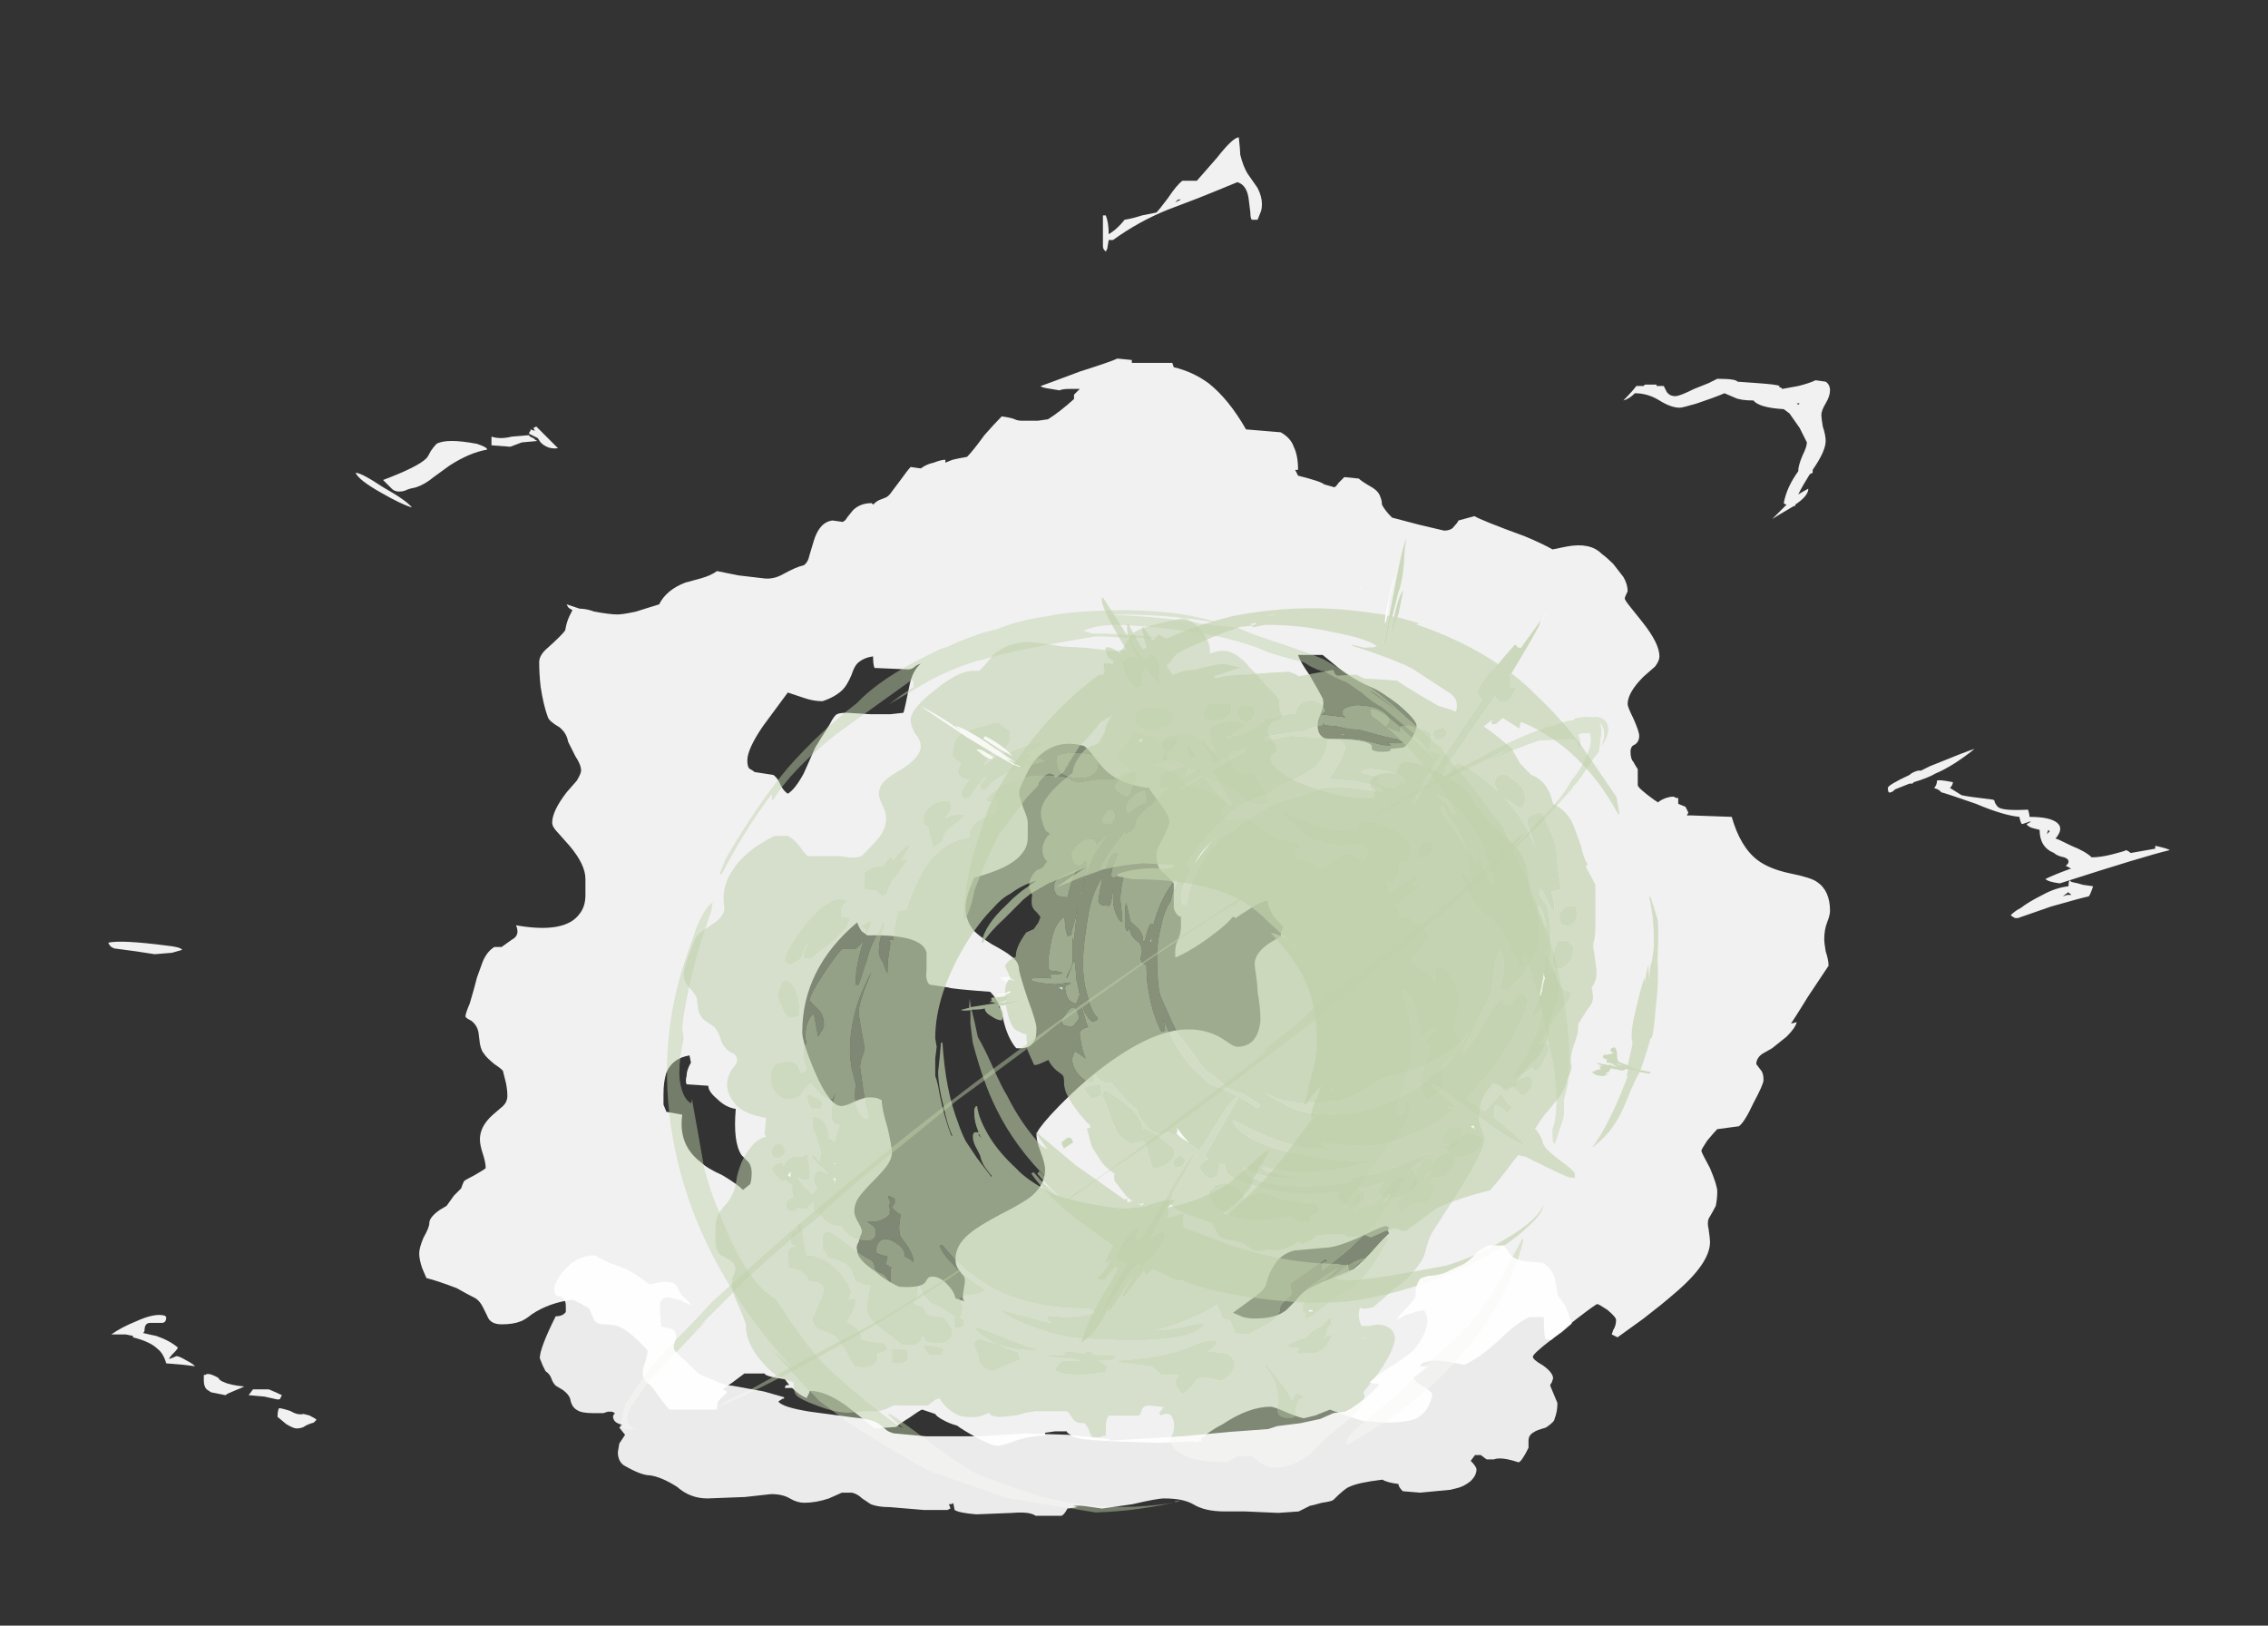 <?xml version="1.0" encoding="UTF-8" standalone="no"?>
<svg xmlns:ffdec="https://www.free-decompiler.com/flash" xmlns:xlink="http://www.w3.org/1999/xlink" ffdec:objectType="frame" height="393.55px" width="549.15px" xmlns="http://www.w3.org/2000/svg">
  <rect width="100%" height="100%" fill="#333333" stroke="none"/>
  <g transform="matrix(1.0, 0.0, 0.0, 1.0, 256.7, 341.75)">
    <use ffdec:characterId="616" height="45.25" transform="matrix(7.0, 0.0, 0.0, 7.0, -230.45, -308.5)" width="71.3" xlink:href="#shape0"/>
    <use ffdec:characterId="617" height="31.2" transform="matrix(7.0, 0.0, 0.0, 7.0, -106.55, -194.0)" width="34.2" xlink:href="#shape1"/>
    <use ffdec:characterId="614" height="27.55" transform="matrix(6.095, -2.724, 2.724, 6.095, -61.227, -165.089)" width="26.3" xlink:href="#shape2"/>
    <use ffdec:characterId="618" height="9.35" transform="matrix(7.0, 0.0, 0.0, 7.0, -126.0, -40.25)" width="35.7" xlink:href="#shape3"/>
  </g>
  <defs>
    <g id="shape0" transform="matrix(1.0, 0.0, 0.0, 1.0, 34.2, 32.2)">
      <path d="M0.3 -29.5 Q0.4 -29.25 0.4 -28.85 L0.55 -28.95 Q0.75 -29.1 0.95 -29.35 1.25 -29.4 1.55 -29.5 L2.05 -29.6 Q2.15 -29.7 2.45 -30.1 2.75 -30.55 2.95 -30.7 L3.45 -30.7 4.15 -31.5 Q4.7 -32.2 4.9 -32.2 4.95 -31.75 4.95 -31.6 5.05 -31.2 5.2 -30.95 L5.55 -30.45 Q5.7 -30.15 5.7 -29.9 5.7 -29.7 5.65 -29.6 L5.55 -29.35 5.35 -29.35 Q5.3 -29.4 5.3 -29.6 L5.25 -30.0 Q5.2 -30.55 4.85 -30.65 4.25 -30.4 3.5 -30.1 L2.45 -29.7 Q1.45 -29.3 0.55 -28.65 L0.4 -28.65 0.35 -28.35 0.3 -28.25 0.25 -28.3 Q0.2 -28.35 0.2 -28.45 L0.2 -29.5 0.3 -29.5 M2.7 -29.95 L2.9 -30.05 2.8 -30.05 2.7 -29.95 M18.95 -23.65 L19.35 -23.65 19.35 -23.6 19.6 -23.6 19.7 -23.4 Q19.8 -23.25 20.0 -23.25 20.15 -23.25 20.65 -23.5 L21.15 -23.7 21.45 -23.85 Q22.1 -23.85 22.15 -23.75 L22.85 -23.7 Q23.55 -23.65 23.6 -23.6 L23.6 -23.55 23.65 -23.55 23.7 -23.5 24.25 -23.6 Q24.65 -23.7 24.85 -23.8 L25.2 -23.75 Q25.35 -23.65 25.35 -23.45 25.35 -23.25 25.2 -23.0 25.05 -22.75 25.05 -22.6 25.05 -22.5 25.1 -22.2 25.2 -21.9 25.2 -21.7 25.2 -21.35 24.75 -20.7 L24.75 -20.6 24.65 -20.55 Q24.4 -20.15 24.25 -19.85 24.5 -20.0 24.6 -20.05 24.6 -19.8 24.15 -19.5 L24.15 -19.45 24.1 -19.45 Q23.5 -19.1 23.35 -19.0 L23.85 -19.5 Q23.8 -19.5 23.75 -19.55 23.85 -20.1 24.25 -20.65 24.25 -20.85 24.4 -21.2 24.55 -21.5 24.55 -21.65 24.45 -21.85 24.3 -22.15 L23.95 -22.65 23.75 -22.8 Q22.9 -22.85 22.7 -23.1 22.25 -23.1 22.05 -23.2 L21.7 -23.35 Q21.35 -23.2 20.75 -23.0 20.25 -22.85 20.15 -22.85 19.85 -22.85 19.45 -23.1 19.05 -23.35 18.6 -23.35 L18.6 -23.35 Q18.4 -23.15 18.2 -23.1 18.5 -23.4 18.65 -23.6 L18.9 -23.6 18.95 -23.65 M23.05 -23.45 L23.05 -23.45 M16.25 -18.05 Q17.05 -18.2 17.45 -17.8 17.65 -17.65 17.85 -17.45 L18.2 -17.0 Q18.35 -16.75 18.35 -16.5 18.25 -16.3 18.25 -16.25 18.25 -16.2 18.45 -15.95 L18.85 -15.45 Q19.45 -14.7 19.45 -14.25 19.45 -14.1 19.3 -13.9 L18.9 -13.55 Q18.35 -13.0 18.35 -12.6 18.35 -12.5 18.55 -12.1 18.75 -11.65 18.75 -11.5 18.75 -11.3 18.6 -11.2 18.45 -11.15 18.45 -10.95 18.45 -10.7 18.55 -10.6 18.6 -10.5 18.7 -10.35 18.7 -10.3 18.7 -10.2 L18.7 -9.8 Q18.7 -9.7 19.25 -9.3 L19.4 -9.2 Q19.45 -9.25 19.55 -9.3 19.75 -9.4 19.95 -9.4 20.0 -9.35 20.1 -9.35 L20.1 -9.15 20.35 -9.05 20.45 -8.85 20.4 -8.75 20.55 -8.75 21.95 -8.7 Q22.25 -7.65 22.85 -7.2 23.25 -6.9 23.95 -6.75 24.7 -6.6 24.9 -6.45 25.35 -6.15 25.35 -5.45 25.35 -5.3 25.25 -5.05 25.15 -4.8 25.15 -4.45 25.15 -4.35 25.2 -4.05 25.3 -3.75 25.3 -3.55 L24.6 -2.5 Q24.2 -1.85 24.0 -1.55 L24.2 -1.6 Q24.15 -1.4 23.85 -1.1 L23.35 -0.7 23.0 -0.5 Q22.8 -0.35 22.8 -0.15 L22.95 0.05 Q23.05 0.15 23.05 0.4 23.05 0.55 22.7 1.2 22.4 1.85 22.2 2.0 L21.45 2.1 Q21.35 2.2 21.1 2.5 20.9 2.8 20.9 2.85 20.9 2.9 21.2 3.45 21.45 4.05 21.45 4.25 21.45 4.5 21.4 4.75 21.3 4.95 21.15 5.2 21.1 5.35 21.15 5.55 21.2 5.9 21.2 6.0 21.2 6.75 19.95 7.8 19.55 8.15 18.9 8.65 L18.0 9.3 17.8 9.2 17.85 9.05 Q17.95 8.9 17.95 8.7 17.95 8.6 17.65 8.35 17.35 8.15 17.3 8.15 17.25 8.15 16.6 8.65 15.9 9.2 15.7 9.4 L15.5 9.35 Q15.45 9.15 15.45 8.6 L14.95 8.6 Q14.5 8.8 13.9 9.4 13.25 10.0 12.7 10.25 L12.2 10.15 11.7 10.1 Q11.5 10.1 11.25 10.2 L11.15 10.3 11.45 10.3 Q11.15 10.55 10.95 10.7 11.0 10.8 11.1 10.9 11.35 11.0 11.6 11.25 11.5 11.85 11.05 12.1 10.7 12.25 10.05 12.25 L9.25 12.2 Q9.15 12.2 8.05 11.8 7.8 11.9 7.55 12.0 L7.15 12.1 Q6.9 12.05 6.45 11.85 6.1 11.7 6.0 11.7 5.25 11.7 4.35 12.3 3.95 12.5 3.6 12.8 L3.6 12.9 3.45 12.9 3.45 12.95 3.3 12.9 2.15 12.95 0.65 12.9 Q-0.6 12.85 -0.8 12.75 -0.85 12.75 -0.95 12.65 -1.05 12.6 -1.05 12.55 L-1.45 12.55 -1.8 12.6 -1.8 12.7 Q-2.25 12.7 -2.75 12.85 -3.25 13.05 -3.45 13.05 -3.65 13.05 -4.2 12.75 -4.65 12.5 -4.85 12.35 -5.05 12.3 -5.25 12.2 -5.55 12.05 -5.6 11.95 L-6.05 11.8 Q-6.1 11.8 -6.45 12.05 -6.85 12.3 -6.95 12.4 L-7.7 12.45 Q-8.3 11.95 -8.7 11.65 -9.4 11.15 -9.95 11.15 L-9.95 11.2 -10.05 11.4 Q-10.3 11.3 -10.55 11.05 L-10.8 11.05 Q-10.8 11.0 -10.75 10.95 L-10.65 10.95 -10.8 10.75 Q-11.5 10.65 -11.5 10.55 L-12.2 10.55 -12.6 10.85 -12.95 11.1 Q-12.8 11.15 -12.8 11.2 -13.05 11.45 -13.1 11.5 -13.15 11.6 -13.15 11.8 L-14.8 11.8 Q-15.05 11.5 -15.3 11.15 L-15.45 10.95 Q-15.8 10.75 -15.7 10.35 -15.55 9.95 -15.55 9.75 -16.15 9.1 -16.5 8.95 -16.7 8.85 -17.1 8.85 -17.3 8.85 -17.4 8.7 L-17.55 8.35 Q-17.55 8.3 -17.75 8.2 -17.9 8.1 -18.15 8.0 -18.95 8.1 -19.55 8.5 -19.8 8.7 -19.95 8.75 -20.2 8.85 -20.6 8.85 -21.0 8.85 -21.1 8.55 L-21.25 8.25 Q-21.35 8.05 -21.5 7.95 -21.8 7.8 -22.15 7.6 -22.8 7.35 -23.2 7.25 L-23.35 6.9 Q-23.45 6.6 -23.45 6.4 -23.45 6.2 -23.3 5.85 -23.1 5.5 -23.1 5.35 -23.1 5.15 -22.75 4.9 L-22.5 4.75 -22.25 4.4 -22.0 4.15 Q-21.95 4.0 -21.9 3.9 -21.85 3.85 -21.55 3.7 -21.2 3.5 -21.15 3.45 -21.15 3.25 -21.25 2.95 -21.35 2.65 -21.35 2.45 -21.35 2.0 -20.9 1.6 L-20.55 1.3 Q-20.4 1.15 -20.4 0.95 -20.4 0.75 -20.45 0.5 L-20.55 0.1 Q-20.55 0.05 -20.85 -0.15 -21.15 -0.4 -21.2 -0.5 -21.3 -0.6 -21.35 -0.85 L-21.4 -1.25 Q-21.45 -1.5 -21.65 -1.65 -21.85 -1.75 -21.85 -1.8 -21.85 -1.9 -21.7 -2.25 -21.55 -2.75 -21.45 -3.15 -21.3 -3.55 -21.25 -3.7 -21.1 -4.05 -20.85 -4.2 L-20.6 -4.2 -20.25 -4.45 Q-19.95 -4.6 -20.1 -4.95 -18.4 -4.65 -17.9 -5.35 -17.7 -5.6 -17.7 -6.0 L-17.7 -6.55 Q-17.7 -7.05 -18.25 -7.7 L-18.65 -8.15 Q-18.85 -8.35 -18.85 -8.5 -18.85 -8.9 -18.35 -9.55 L-18.0 -9.95 Q-17.85 -10.2 -17.85 -10.3 -17.85 -10.5 -18.05 -10.8 -18.25 -11.2 -18.3 -11.3 -18.35 -11.6 -18.6 -11.8 -18.95 -12.0 -19.0 -12.15 -19.15 -12.55 -19.25 -13.2 -19.3 -13.65 -19.3 -14.05 -19.3 -14.3 -19.0 -14.55 -18.5 -15.0 -18.4 -15.15 -18.35 -15.45 -18.25 -15.65 -18.2 -15.75 -18.15 -15.85 -18.25 -15.9 -18.3 -15.95 L-18.35 -16.05 -17.9 -15.9 Q-17.75 -15.9 -17.55 -15.85 L-17.4 -15.8 Q-16.85 -15.7 -16.6 -15.7 -16.4 -15.7 -15.95 -15.8 L-15.15 -16.05 Q-14.9 -16.55 -14.25 -16.8 L-13.7 -16.95 Q-13.35 -17.05 -13.15 -17.2 L-12.4 -17.05 -11.55 -16.95 Q-11.2 -16.9 -10.85 -17.1 -10.4 -17.35 -10.15 -17.4 -10.0 -17.5 -9.95 -17.75 L-9.8 -18.25 Q-9.6 -18.9 -9.15 -18.95 L-8.8 -18.9 Q-8.7 -18.95 -8.65 -19.05 L-8.45 -19.3 Q-8.2 -19.55 -7.8 -19.55 L-7.75 -19.5 Q-7.65 -19.6 -7.55 -19.65 L-7.3 -19.75 Q-7.2 -19.8 -7.1 -19.95 L-6.8 -20.35 Q-6.55 -20.7 -6.45 -20.8 L-6.1 -20.75 Q-5.9 -20.9 -5.65 -20.95 -5.4 -21.05 -5.25 -21.05 L-5.25 -20.95 -5.0 -21.05 Q-4.8 -21.1 -4.5 -21.15 -4.3 -21.35 -3.9 -21.9 -3.55 -22.3 -3.3 -22.55 -2.95 -22.5 -2.85 -22.45 -2.75 -22.4 -2.6 -22.4 L-2.05 -22.4 -1.7 -22.45 Q-1.3 -22.7 -0.8 -23.15 L-0.8 -23.3 -0.6 -23.5 -0.95 -23.5 Q-1.2 -23.5 -1.3 -23.45 L-1.6 -23.5 Q-1.95 -23.55 -1.95 -23.6 -1.8 -23.65 -0.6 -24.1 0.5 -24.45 0.7 -24.55 L1.2 -24.5 1.2 -24.4 2.6 -24.4 2.65 -24.25 Q3.3 -24.1 3.85 -23.7 4.55 -23.15 5.15 -22.1 L6.35 -22.0 Q6.7 -21.8 6.8 -21.5 6.95 -21.2 6.95 -20.7 L6.85 -20.7 6.95 -20.5 Q7.75 -20.3 7.85 -20.2 L8.2 -20.1 Q8.25 -20.1 8.35 -20.25 L8.55 -20.45 9.05 -20.4 Q9.15 -20.3 9.5 -20.1 9.75 -19.95 9.8 -19.75 9.85 -19.65 9.85 -19.5 9.95 -19.3 10.2 -19.05 L11.15 -18.8 12.0 -18.6 Q12.25 -18.6 12.35 -18.75 12.45 -18.85 12.5 -18.95 L13.05 -19.1 Q13.3 -18.95 14.8 -18.4 15.4 -18.15 15.75 -17.95 L16.25 -18.05 M7.4 -14.3 L6.95 -14.3 Q7.0 -14.1 7.35 -13.6 7.7 -13.0 7.8 -12.8 7.85 -12.65 7.8 -12.45 L7.65 -12.05 Q7.55 -11.55 7.9 -11.4 9.4 -11.4 9.5 -11.15 L9.5 -11.05 Q9.55 -10.95 9.85 -10.95 10.1 -10.95 10.15 -11.0 L10.15 -11.05 10.6 -11.1 Q10.75 -11.2 10.9 -11.45 11.05 -11.7 11.05 -11.85 11.05 -12.05 10.4 -12.6 9.8 -13.05 9.55 -13.15 8.85 -13.45 8.35 -13.85 L7.8 -14.3 7.4 -14.3 M1.8 -9.7 Q0.85 -9.8 0.3 -10.3 0.15 -10.45 -0.05 -10.7 -0.3 -11.05 -0.45 -11.15 -1.5 -11.45 -2.2 -10.6 -2.4 -10.3 -2.55 -9.95 -2.7 -9.65 -2.7 -9.55 -2.7 -9.4 -2.55 -9.0 -2.4 -8.65 -2.4 -8.5 L-2.4 -8.0 Q-2.4 -7.7 -2.55 -7.5 -2.9 -6.95 -4.25 -6.6 -4.55 -5.95 -4.55 -5.55 -4.55 -5.1 -4.25 -4.75 -4.05 -4.55 -3.65 -4.3 -3.1 -4.0 -3.0 -3.9 -2.7 -3.7 -2.7 -3.4 -2.65 -3.15 -2.4 -2.4 -2.1 -1.6 -2.1 -1.4 -2.1 -1.1 -2.15 -1.0 -2.3 -0.65 -2.8 -0.7 -3.1 -1.05 -3.25 -1.7 -3.35 -2.3 -3.7 -2.65 -5.05 -2.75 -5.15 -2.8 L-5.8 -2.9 Q-5.95 -3.05 -5.9 -3.4 -5.9 -3.85 -5.9 -4.0 -6.05 -4.65 -7.95 -4.6 L-8.15 -4.75 Q-8.25 -4.9 -8.3 -5.05 -10.2 -3.45 -10.2 -1.25 -10.2 -0.9 -9.75 0.15 -9.25 1.3 -8.85 1.3 -8.7 1.3 -8.4 1.15 -8.05 1.0 -7.9 1.0 -7.65 1.0 -7.55 1.05 L-7.45 1.1 Q-7.45 1.4 -7.25 2.05 -7.1 2.7 -7.1 2.9 -7.1 3.15 -7.3 3.4 -7.45 3.6 -7.75 3.9 -8.05 4.2 -8.2 4.4 -8.4 4.65 -8.4 4.95 -8.4 5.1 -8.25 5.35 -8.1 5.6 -8.15 5.7 -8.2 5.8 -8.25 6.0 -8.35 6.15 -8.3 6.3 -8.3 6.6 -7.7 7.0 -7.3 7.35 -6.85 7.55 -6.1 7.6 -5.95 7.4 L-5.85 7.25 Q-5.8 7.2 -5.7 7.2 -5.45 7.2 -5.2 7.45 -4.95 7.7 -4.9 7.95 L-4.6 8.05 -4.65 7.95 Q-4.65 7.85 -4.6 7.55 -4.55 7.3 -4.6 7.2 -4.65 7.15 -4.8 6.95 -4.9 6.8 -4.9 6.6 -4.9 6.1 -4.4 5.7 -4.1 5.45 -3.35 5.05 -2.55 4.65 -2.25 4.4 -1.8 4.0 -1.8 3.5 -1.8 3.3 -1.95 2.9 -2.1 2.5 -2.1 2.3 -2.1 2.15 -1.6 1.6 -1.0 0.95 -0.3 0.35 1.75 -1.35 3.15 -1.35 3.8 -1.35 4.3 -1.05 L4.6 -0.85 Q4.75 -0.75 4.85 -0.75 5.55 -0.75 5.65 -1.65 5.65 -2.1 5.55 -2.65 5.55 -2.85 5.5 -3.2 5.45 -3.5 5.45 -3.65 5.5 -4.15 6.35 -4.55 6.35 -4.75 6.45 -4.9 6.15 -5.15 6.0 -5.45 5.9 -5.65 5.9 -5.8 5.7 -5.8 5.25 -5.5 4.85 -5.25 4.8 -5.2 L4.7 -5.25 Q4.5 -5.0 4.1 -4.7 3.4 -4.15 2.75 -3.85 L2.7 -3.85 2.7 -4.05 Q2.7 -4.25 2.8 -4.45 2.9 -4.7 2.9 -4.9 L2.9 -5.25 2.85 -5.25 Q2.7 -5.35 2.65 -5.55 2.65 -5.7 2.65 -6.0 2.65 -6.3 2.65 -6.4 2.45 -6.65 2.25 -6.8 2.05 -6.95 2.05 -7.45 2.05 -7.55 2.3 -8.0 2.5 -8.45 2.5 -8.5 2.5 -8.75 2.15 -9.2 1.8 -9.65 1.8 -9.7 M24.2 -23.0 L24.25 -22.95 24.3 -23.0 24.2 -23.0 M31.05 -9.2 Q31.1 -9.1 31.15 -9.05 31.3 -8.9 32.2 -8.95 32.25 -8.8 32.25 -8.7 32.95 -8.7 33.2 -8.5 33.45 -8.3 33.15 -7.95 33.2 -7.95 33.7 -7.7 34.2 -7.5 34.4 -7.3 34.7 -7.3 35.1 -7.4 35.5 -7.5 35.6 -7.55 35.7 -7.5 35.75 -7.45 L36.6 -7.6 36.6 -7.7 Q37.05 -7.6 37.1 -7.55 36.25 -7.35 33.3 -6.4 32.9 -6.45 32.8 -6.55 33.1 -6.7 33.65 -6.9 L33.7 -6.9 Q33.55 -7.0 33.5 -7.0 L33.55 -7.05 Q33.6 -7.1 33.6 -7.15 33.6 -7.25 33.45 -7.3 33.2 -7.35 33.1 -7.45 32.6 -7.65 32.6 -8.25 L32.4 -8.3 Q32.2 -8.35 32.15 -8.45 L32.25 -8.5 32.3 -8.55 32.0 -8.45 Q31.95 -8.45 31.9 -8.7 31.35 -8.75 30.4 -9.15 29.4 -9.5 29.2 -9.55 L29.15 -9.6 Q29.1 -9.65 28.95 -9.7 29.05 -9.8 29.05 -9.95 29.1 -10.0 29.6 -9.9 29.6 -9.8 29.5 -9.7 L29.9 -9.45 Q30.1 -9.4 30.95 -9.3 31.05 -9.3 31.05 -9.2 M32.9 -8.25 L32.85 -8.1 32.95 -8.2 32.9 -8.25 M29.0 -10.2 Q28.75 -10.05 28.25 -9.9 L28.2 -9.85 28.1 -9.85 27.6 -9.65 Q27.5 -9.55 27.45 -9.55 27.35 -9.5 27.35 -9.7 27.35 -9.8 28.1 -10.15 28.2 -10.25 28.4 -10.3 L28.5 -10.3 28.8 -10.45 Q30.15 -11.0 30.35 -11.05 29.6 -10.45 29.0 -10.2 M34.45 -6.3 Q34.35 -6.0 34.3 -5.95 34.05 -5.9 33.0 -5.6 32.0 -5.25 31.85 -5.2 L31.75 -5.2 Q31.65 -5.25 31.6 -5.3 31.75 -5.45 31.95 -5.55 32.2 -5.75 32.7 -6.0 33.15 -6.25 33.6 -6.3 33.6 -6.5 33.65 -6.5 L33.7 -6.45 Q33.95 -6.4 34.1 -6.35 L34.45 -6.3 M33.65 -6.05 Q33.6 -6.05 33.6 -6.1 L33.4 -5.95 33.55 -6.0 33.7 -6.0 33.65 -6.05 M34.05 -6.15 L34.05 -6.15 M6.8 6.3 Q6.3 6.45 6.1 6.85 5.95 7.05 5.85 7.45 5.8 7.65 5.45 7.9 4.9 8.3 4.7 8.45 L5.05 8.6 Q5.25 8.65 5.45 8.65 6.2 8.65 6.55 8.35 L6.85 8.05 Q7.05 7.8 7.2 7.7 7.35 7.55 8.85 6.95 9.15 6.75 9.8 6.0 L10.1 5.7 10.05 5.6 10.1 5.5 10.0 5.45 Q9.85 5.45 9.05 5.85 8.25 6.2 7.9 6.2 L6.8 6.3 M-24.15 -19.95 Q-24.3 -19.95 -24.4 -20.05 -24.6 -20.25 -24.7 -20.35 -23.5 -20.8 -23.2 -21.1 -23.15 -21.15 -23.05 -21.35 -22.95 -21.5 -22.85 -21.6 -22.5 -21.8 -21.45 -21.6 -21.3 -21.55 -21.2 -21.5 -21.1 -21.45 -21.1 -21.4 -21.7 -21.3 -22.4 -20.85 L-22.95 -20.45 Q-23.25 -20.2 -23.55 -20.1 -23.8 -20.05 -23.9 -20.0 -24.0 -19.95 -24.15 -19.95 M-25.65 -20.6 Q-25.45 -20.6 -24.7 -20.1 -23.9 -19.65 -23.7 -19.4 -24.05 -19.5 -24.75 -19.9 -25.55 -20.35 -25.65 -20.6 M-32.6 -3.95 L-33.25 -4.05 -34.0 -4.15 -34.1 -4.2 Q-34.2 -4.3 -34.2 -4.35 -33.75 -4.45 -32.2 -4.25 -31.7 -4.2 -31.65 -4.1 L-32.0 -4.0 -32.6 -3.95 M-7.9 -19.25 L-7.9 -19.25 M-20.95 -21.55 L-20.95 -21.85 Q-20.65 -21.75 -20.25 -21.85 L-19.65 -21.9 Q-19.65 -21.85 -19.5 -21.8 -19.4 -21.7 -19.35 -21.7 L-19.9 -21.65 -20.3 -21.5 -20.95 -21.55 M-19.4 -22.2 Q-18.7 -21.5 -18.65 -21.45 -19.0 -21.4 -19.25 -21.65 L-19.35 -21.8 -19.65 -21.95 Q-19.65 -22.0 -19.6 -22.05 L-19.6 -22.1 -19.45 -22.05 -19.5 -22.15 -19.4 -22.2 M-11.85 -10.25 L-11.2 -10.15 Q-11.05 -10.05 -10.95 -9.8 -10.85 -9.6 -10.7 -9.5 -10.45 -9.65 -10.15 -10.2 L-9.75 -11.1 Q-9.6 -11.35 -9.25 -11.9 -9.1 -12.2 -9.0 -12.25 -8.9 -12.3 -8.65 -12.3 L-7.85 -12.25 -7.15 -12.25 -6.7 -12.3 Q-6.65 -12.45 -6.5 -13.2 -6.4 -13.75 -6.1 -14.0 -6.25 -13.95 -6.3 -13.9 -6.4 -13.8 -6.55 -13.8 L-7.7 -13.85 Q-7.75 -13.95 -7.75 -14.25 -8.1 -14.2 -8.3 -14.0 -8.4 -13.9 -8.5 -13.6 -8.65 -13.25 -8.8 -13.1 -9.05 -12.85 -9.5 -12.7 -9.8 -12.7 -10.1 -12.8 L-10.7 -13.0 -11.55 -11.85 Q-12.1 -11.05 -12.1 -10.65 -12.1 -10.4 -12.0 -10.35 -11.9 -10.3 -11.85 -10.25 M-14.1 -0.45 Q-14.7 -0.35 -14.9 0.15 -15.0 0.45 -15.0 0.9 -15.0 1.2 -15.0 1.25 L-14.9 1.5 -14.35 1.6 Q-14.5 2.65 -13.7 3.25 -13.5 3.45 -12.95 3.7 -12.45 4.0 -12.25 4.2 L-12.0 4.0 Q-11.95 3.85 -11.95 3.6 -11.95 3.4 -12.05 3.25 L-12.3 3.0 Q-12.6 2.55 -12.5 1.4 -12.85 1.35 -13.15 1.05 -13.45 0.8 -13.45 0.6 L-14.2 0.55 Q-14.25 0.45 -14.2 0.25 -14.2 0.05 -14.05 -0.2 L-14.1 -0.45 M-31.2 10.3 L-31.6 10.25 -32.2 10.2 Q-32.3 9.85 -32.5 9.7 -32.75 9.45 -33.35 9.3 L-33.35 9.25 -33.6 9.2 -34.1 9.2 Q-33.75 8.95 -33.25 8.75 -32.6 8.45 -32.25 8.55 L-32.2 8.6 Q-32.2 8.8 -32.35 8.8 L-32.75 8.8 Q-32.95 8.8 -32.95 9.05 -32.95 9.1 -33.0 9.15 -32.8 9.2 -32.55 9.25 -32.1 9.4 -31.8 9.65 -31.8 9.7 -31.95 9.85 -32.1 10.0 -32.1 10.05 -31.95 10.0 -31.85 9.95 -31.75 9.95 -31.5 10.1 -31.3 10.2 -31.2 10.3 M-29.85 11.15 Q-30.1 11.25 -30.15 11.3 L-30.65 11.2 -30.8 11.1 Q-30.9 11.0 -30.9 10.8 L-30.9 10.6 -30.85 10.6 Q-30.75 10.5 -30.4 10.7 -30.35 10.8 -30.2 10.85 -30.0 10.95 -29.5 11.0 -29.6 11.05 -29.85 11.15 M-29.2 11.1 L-28.65 11.1 Q-28.4 11.2 -28.2 11.3 L-28.25 11.4 Q-28.25 11.45 -28.35 11.45 L-28.8 11.35 -29.35 11.3 -29.2 11.1 M-27.1 12.25 Q-27.3 12.3 -27.45 12.4 -27.55 12.45 -27.7 12.45 -27.8 12.45 -28.05 12.3 L-28.35 12.05 Q-28.35 11.85 -28.3 11.75 -28.2 11.75 -27.9 11.85 -27.65 12.0 -27.45 11.95 L-27.25 12.0 Q-27.05 12.1 -27.0 12.15 L-27.1 12.25" fill="#ffffff" fill-opacity="0.929" fill-rule="evenodd" stroke="none"/>
    </g>
    <g id="shape1" transform="matrix(1.0, 0.0, 0.0, 1.0, 17.65, 15.7)">
      <path d="M0.3 -11.25 L0.45 -11.25 0.4 -11.15 0.3 -11.15 0.3 -11.25 M8.8 4.7 Q8.85 4.6 8.95 4.5 L9.0 4.5 8.7 4.85 Q8.75 4.8 8.8 4.7 M6.3 8.55 L6.15 8.55 6.2 8.5 6.3 8.5 6.3 8.55 M6.0 9.8 L6.0 9.8 M-10.75 -0.65 L-10.75 -0.65 M-10.3 3.95 Q-10.25 3.95 -10.2 3.95 L-10.2 4.15 Q-10.2 4.0 -10.3 3.95 M-10.2 3.45 L-10.25 3.45 -10.2 3.4 -10.2 3.45 M-11.75 3.75 L-11.75 3.9 -11.85 3.85 -11.75 3.7 -11.75 3.75" fill="#ffffff" fill-opacity="0.545" fill-rule="evenodd" stroke="none"/>
      <path d="M9.55 -10.45 Q10.0 -10.45 10.8 -10.0 11.6 -9.6 11.75 -9.25 11.95 -8.9 12.4 -8.4 12.75 -8.05 13.15 -7.7 13.55 -7.35 13.7 -6.8 13.8 -6.2 13.85 -5.9 13.95 -5.55 14.2 -5.0 14.4 -4.6 14.4 -4.2 14.4 -4.0 14.35 -3.8 L14.6 -3.35 Q14.7 -3.15 14.75 -2.95 14.85 -2.75 14.85 -2.65 14.85 -2.55 14.8 -2.4 14.75 -2.15 14.65 -1.9 14.5 -1.6 14.45 -1.25 L14.5 -1.15 Q14.5 -1.05 14.3 -0.6 14.1 -0.2 13.95 -0.1 L13.85 -0.05 Q13.55 0.35 13.35 0.6 13.35 0.7 13.3 0.75 13.25 0.8 13.15 0.8 13.05 0.9 13.0 0.9 12.9 0.9 12.8 0.75 L12.7 0.7 12.55 0.65 Q12.3 0.95 12.25 1.05 12.15 1.2 12.1 1.45 12.05 1.7 12.05 1.9 12.05 2.0 12.15 2.25 12.25 2.5 12.25 2.6 12.25 2.95 11.35 4.4 L10.45 5.8 Q10.35 5.95 10.25 6.3 L10.15 6.65 Q10.05 6.85 9.85 7.1 L9.55 7.45 Q9.45 7.55 9.3 7.65 L9.15 7.75 8.4 8.4 8.15 8.45 8.0 8.45 7.95 8.4 Q7.85 8.65 7.95 8.95 L8.0 9.05 8.25 9.05 8.55 9.0 Q8.85 9.0 9.05 9.2 9.15 9.35 9.15 9.45 9.15 9.9 8.45 10.85 L8.05 11.35 8.1 11.45 Q8.1 11.75 7.7 12.15 7.55 12.3 6.85 12.85 L6.25 13.45 Q5.6 13.95 5.05 13.95 4.7 13.95 4.45 13.75 L4.2 13.55 3.7 13.55 Q3.5 13.7 3.35 13.75 L2.85 13.75 Q2.1 13.7 1.75 13.45 1.35 13.25 1.4 12.9 1.55 12.7 1.5 12.35 1.4 11.95 1.05 12.15 L1.0 12.05 Q1.1 11.95 1.15 11.85 L0.65 11.8 Q0.45 11.8 0.4 11.95 0.35 12.1 0.3 12.15 L-0.75 12.15 Q-0.85 12.3 -0.85 12.5 L-0.85 12.85 Q-0.9 12.85 -0.95 12.85 L-1.05 12.9 -1.3 12.9 Q-1.4 12.8 -1.45 12.6 -1.55 12.45 -1.6 12.4 -1.85 12.45 -2.0 12.25 -2.15 12.0 -2.2 12.0 L-3.3 12.0 -3.6 12.05 -3.65 12.05 Q-3.8 12.15 -4.55 12.2 L-4.8 12.15 -4.9 12.05 -5.0 12.1 Q-5.25 12.2 -5.35 12.2 L-5.6 12.2 Q-6.1 12.2 -6.5 11.7 L-6.6 11.55 -6.75 11.6 -7.0 11.8 -8.05 11.8 Q-8.15 11.75 -8.4 11.9 -8.65 12.0 -8.8 12.0 L-9.25 12.0 -9.75 12.05 Q-10.2 12.05 -10.85 11.8 -11.4 11.6 -11.55 11.45 -11.65 11.35 -11.65 11.0 L-11.95 10.9 -12.25 10.75 Q-12.55 10.55 -12.9 10.1 -13.3 9.55 -13.3 9.05 -13.3 8.9 -13.6 8.25 -13.85 7.7 -13.75 7.35 -13.55 7.0 -13.8 6.8 L-14.05 6.65 Q-14.2 6.6 -14.25 6.5 -14.35 6.35 -14.35 6.1 L-14.35 5.75 Q-14.35 5.5 -14.3 5.3 -14.2 5.05 -13.95 4.8 -13.8 4.6 -13.7 4.35 -13.65 4.2 -13.6 3.85 -13.45 3.25 -13.15 2.9 -12.95 2.6 -12.6 2.5 L-12.65 2.4 -12.6 1.85 Q-13.3 1.75 -13.65 1.4 -13.95 1.05 -13.95 0.7 -13.95 0.45 -13.8 0.2 -13.6 -0.05 -13.6 -0.1 -13.6 -0.35 -13.8 -0.4 -14.05 -0.55 -14.15 -0.8 -14.25 -1.15 -14.4 -1.3 L-14.7 -1.5 Q-14.9 -1.65 -14.95 -1.9 L-15.0 -2.3 Q-15.1 -2.5 -15.3 -2.7 -15.45 -2.9 -15.45 -3.1 -15.45 -3.3 -15.3 -3.7 L-15.05 -4.35 Q-15.0 -4.5 -14.45 -4.85 -14.0 -5.15 -14.05 -5.45 -14.15 -6.1 -13.8 -6.65 -13.35 -7.4 -12.3 -7.9 L-11.85 -7.9 Q-11.65 -7.8 -11.45 -7.55 -11.2 -7.2 -11.15 -7.2 -10.85 -7.2 -10.8 -7.2 L-10.05 -7.2 -9.7 -7.15 -9.5 -7.15 -9.3 -7.2 Q-8.8 -7.7 -8.65 -7.9 -8.45 -8.2 -8.45 -8.5 -8.45 -8.75 -8.6 -9.0 -8.7 -9.25 -8.7 -9.35 -8.7 -9.6 -8.5 -9.8 -8.35 -9.95 -8.0 -10.15 -7.25 -10.6 -7.25 -11.0 -7.25 -11.2 -7.45 -11.45 -7.6 -11.7 -7.6 -11.9 -7.6 -12.3 -6.75 -12.95 -5.85 -13.7 -5.25 -13.6 -5.15 -13.65 -4.75 -14.15 -4.25 -14.6 -3.5 -14.6 -3.3 -14.6 -2.35 -14.45 L-1.5 -14.4 -0.65 -14.3 -0.3 -14.3 Q-0.05 -14.8 0.15 -14.95 0.45 -15.15 1.7 -15.4 2.0 -15.5 2.4 -15.05 2.75 -14.65 2.75 -14.35 L2.75 -14.2 2.9 -14.25 Q3.05 -14.3 3.2 -14.3 3.5 -14.3 3.8 -14.05 4.0 -13.9 4.1 -13.75 L4.4 -13.45 4.65 -13.15 4.95 -12.85 Q5.15 -12.65 5.15 -12.55 L5.15 -12.3 Q5.2 -12.15 5.25 -12.05 5.2 -11.9 4.9 -11.85 L4.8 -11.7 Q4.75 -11.65 4.75 -11.5 4.75 -11.4 4.9 -11.2 5.05 -11.0 5.05 -10.9 5.05 -10.8 4.95 -10.75 4.85 -10.7 4.85 -10.6 4.85 -10.1 6.2 -9.6 7.35 -9.2 8.05 -9.2 L8.4 -9.2 8.4 -9.25 Q8.45 -9.3 8.45 -9.45 8.45 -9.55 8.35 -9.55 8.3 -9.6 8.3 -9.7 8.3 -9.95 8.65 -10.05 8.9 -10.1 9.2 -10.05 L9.3 -10.3 Q9.35 -10.45 9.55 -10.45 M1.5 -12.0 Q1.5 -12.2 1.25 -12.3 1.1 -12.35 0.8 -12.35 0.55 -12.35 0.35 -12.25 0.15 -12.15 0.15 -11.95 0.15 -11.8 0.25 -11.7 0.35 -11.6 0.65 -11.55 1.1 -11.6 1.3 -11.7 1.5 -11.8 1.5 -12.0 M8.8 -8.25 Q8.4 -8.4 8.15 -8.4 7.85 -8.4 7.85 -8.15 L7.85 -8.1 7.05 -8.1 6.75 -8.2 6.35 -8.3 Q6.1 -8.4 5.7 -8.55 L5.2 -8.8 Q5.3 -8.6 5.65 -8.3 L6.1 -7.85 6.65 -7.7 Q7.15 -7.55 7.35 -7.55 L7.65 -7.6 8.0 -7.6 8.25 -7.35 8.2 -7.25 Q8.1 -7.1 8.1 -7.05 7.8 -7.2 7.5 -7.3 7.15 -7.2 6.9 -6.95 L6.65 -6.8 Q6.55 -6.8 6.45 -6.85 L6.3 -7.0 Q6.1 -7.1 5.75 -7.1 5.7 -7.15 5.7 -7.3 L5.85 -7.5 Q5.85 -7.6 5.7 -7.7 5.15 -7.7 4.7 -8.05 4.45 -8.25 4.1 -8.45 L3.7 -8.5 Q3.45 -8.35 3.25 -8.55 3.15 -8.65 3.1 -8.8 L3.25 -8.9 3.35 -9.05 Q3.1 -9.15 3.05 -9.25 L2.95 -9.35 Q2.8 -9.45 1.9 -9.7 1.8 -9.95 1.35 -10.15 1.05 -10.3 0.8 -10.35 L1.35 -10.5 Q1.6 -10.5 2.25 -10.15 L2.85 -9.75 Q3.0 -9.75 3.05 -9.8 3.2 -9.7 3.6 -9.45 3.95 -9.2 4.2 -9.0 L4.75 -9.0 Q4.8 -9.05 4.8 -9.1 4.75 -9.25 4.55 -9.6 L4.25 -10.05 4.05 -10.05 Q3.8 -10.05 3.65 -10.15 3.55 -10.25 3.5 -10.4 3.45 -10.6 3.35 -10.7 L3.25 -10.65 Q3.25 -10.5 3.25 -10.45 3.05 -10.55 2.5 -11.15 2.0 -11.6 1.55 -11.4 L1.5 -11.25 1.25 -11.25 1.25 -11.2 0.95 -11.2 0.9 -11.25 Q0.75 -11.4 0.6 -11.35 L0.55 -11.35 0.5 -11.4 Q0.4 -11.45 0.2 -11.5 0.05 -11.4 -0.2 -11.05 -0.45 -10.75 -0.45 -10.65 -0.45 -10.5 -0.25 -10.4 L0.0 -10.15 Q-0.2 -10.1 -0.35 -10.0 L-0.6 -9.85 -1.15 -9.85 -1.8 -9.75 Q-1.95 -9.75 -2.15 -9.9 -2.4 -10.0 -3.1 -10.0 -3.8 -10.0 -4.4 -9.65 -4.7 -9.5 -5.0 -9.15 -5.0 -9.1 -4.9 -9.1 L-4.8 -9.05 Q-4.7 -9.15 -4.65 -9.15 -4.65 -9.1 -4.6 -9.05 -4.6 -9.0 -4.6 -8.9 -4.6 -8.75 -4.65 -8.7 L-4.8 -8.65 Q-5.3 -8.45 -5.45 -8.25 -5.6 -8.05 -5.55 -7.85 -6.45 -7.7 -7.0 -6.95 -7.35 -6.5 -7.75 -5.35 L-8.05 -5.3 Q-8.05 -5.15 -8.15 -4.8 L-8.2 -4.3 -8.35 -4.3 -8.3 -4.2 -8.35 -3.85 Q-8.4 -3.55 -8.4 -3.25 L-8.4 -3.15 Q-8.45 -3.2 -8.55 -3.5 -8.7 -3.75 -8.7 -3.85 -8.7 -4.3 -8.55 -4.65 L-8.5 -4.85 -8.55 -4.95 -8.65 -4.7 Q-9.0 -4.1 -9.1 -3.65 L-9.4 -2.75 -9.5 -2.75 -9.5 -2.85 Q-9.5 -3.45 -9.2 -4.35 -9.25 -4.2 -9.5 -4.0 L-9.95 -4.0 Q-10.1 -3.9 -10.6 -3.15 -11.1 -2.4 -11.1 -2.2 L-10.85 -1.95 Q-10.6 -1.75 -10.6 -1.35 -10.6 -1.25 -10.75 -1.05 L-10.8 -0.95 Q-10.9 -1.5 -10.95 -1.75 -11.1 -1.65 -11.2 -1.35 -11.25 -1.1 -11.25 -0.9 L-11.2 -0.75 Q-11.35 -0.55 -11.3 -0.2 L-11.2 0.2 Q-11.35 0.3 -11.4 0.3 L-11.5 0.05 Q-11.65 -0.1 -11.75 -0.1 -12.25 -0.1 -12.35 0.1 -12.45 0.2 -12.45 0.6 -12.45 0.7 -12.3 0.95 -12.1 1.2 -11.9 1.2 -11.55 1.2 -11.4 1.05 -11.2 0.75 -11.05 0.65 L-10.8 0.95 Q-10.65 1.15 -10.45 1.2 L-10.3 1.2 -10.2 1.0 -10.25 1.15 Q-10.35 1.6 -10.35 1.75 -10.35 1.85 -10.3 1.95 -10.25 2.1 -10.05 2.1 -10.1 2.2 -10.2 2.55 L-10.25 2.7 Q-10.3 2.6 -10.45 2.55 L-10.45 2.3 Q-10.6 1.85 -10.95 1.8 L-11.0 1.8 -11.0 2.2 Q-10.9 2.35 -10.8 2.7 L-10.7 3.05 -10.75 3.3 -10.7 3.4 -10.95 3.15 -11.05 3.15 Q-11.0 3.25 -10.85 3.4 -10.75 3.55 -10.6 3.6 L-10.6 3.65 -10.45 3.8 -10.55 3.75 Q-10.95 3.55 -10.95 4.0 -10.95 4.1 -10.85 4.25 L-10.85 4.3 -11.0 4.5 -11.3 4.2 Q-11.45 4.05 -11.5 3.9 -11.4 4.0 -11.25 4.0 -11.1 4.0 -11.1 3.95 L-11.1 3.5 -11.15 3.3 Q-11.15 3.15 -11.2 3.1 -11.3 3.15 -11.35 3.2 L-11.65 3.2 Q-11.95 3.3 -12.0 3.55 L-12.0 3.4 Q-12.1 3.4 -12.25 3.45 -12.4 3.55 -12.4 3.65 L-12.3 3.8 -12.05 4.05 Q-12.0 4.05 -11.95 4.0 L-11.7 4.2 -11.7 4.4 -11.65 4.65 -11.7 4.6 -11.85 4.7 Q-11.9 4.7 -11.9 4.85 -11.9 5.0 -11.85 5.05 L-11.7 5.1 Q-11.55 5.05 -11.5 4.95 -11.4 5.0 -11.3 5.0 -11.2 5.0 -11.1 4.9 -11.0 4.8 -11.0 4.75 L-10.95 4.8 -10.95 5.05 -10.9 5.1 Q-10.95 5.15 -10.75 5.15 L-10.7 5.25 Q-10.45 5.6 -10.0 5.6 L-9.9 5.75 Q-9.6 6.1 -9.1 6.1 -8.8 6.1 -8.8 5.8 -8.8 5.65 -8.95 5.55 L-9.1 5.45 -9.0 5.45 Q-8.7 5.45 -8.55 5.35 -8.4 5.3 -8.3 5.15 L-8.35 5.1 -8.3 5.1 -8.35 4.85 -8.3 4.8 -8.35 4.65 Q-8.4 4.6 -8.35 4.55 L-8.15 4.65 -8.15 4.8 -8.25 4.95 -8.1 5.1 -7.95 5.2 -8.0 5.6 Q-8.0 5.85 -7.95 5.95 L-7.85 6.1 -7.7 6.3 Q-7.5 6.65 -7.5 6.8 L-7.5 6.85 Q-7.65 6.7 -7.8 6.65 -7.8 6.5 -7.9 6.35 -8.05 6.2 -8.25 6.1 -8.7 5.9 -8.8 6.4 L-8.8 6.5 Q-8.75 6.55 -8.6 6.6 L-8.4 6.65 -8.45 6.85 Q-8.5 6.95 -8.35 6.95 -8.4 6.95 -8.35 7.0 L-8.25 7.0 -8.3 7.1 -8.3 7.55 -8.45 7.35 Q-8.5 7.3 -8.55 7.25 -8.85 7.15 -8.85 7.0 -8.85 6.85 -9.0 6.75 -9.25 6.65 -9.6 6.35 L-10.15 5.95 Q-10.4 5.75 -10.55 5.8 -10.65 5.8 -10.65 6.2 -10.65 6.3 -10.65 6.4 -10.55 6.5 -10.45 6.7 -9.85 6.8 -9.65 7.1 -9.55 7.45 -9.45 7.55 -9.3 7.55 -9.25 7.6 -9.15 7.65 -9.05 7.65 L-9.0 7.65 -9.0 7.7 Q-9.1 8.05 -9.1 8.3 L-9.1 8.6 -9.05 8.7 Q-9.0 8.85 -8.5 9.25 L-7.9 9.7 -7.45 9.7 Q-7.3 9.65 -7.25 9.55 L-7.2 9.4 Q-7.1 9.45 -7.1 9.55 -7.0 9.65 -6.55 9.65 -6.15 9.55 -6.15 9.2 -6.15 9.15 -6.45 8.75 L-6.9 8.7 Q-7.05 8.65 -7.1 8.55 L-7.15 8.4 Q-7.5 8.3 -7.5 8.2 L-7.4 8.15 Q-7.35 8.1 -7.35 7.95 -7.35 7.85 -7.35 7.8 L-7.3 7.65 Q-7.05 8.3 -6.65 8.35 L-6.05 8.75 Q-6.1 8.8 -6.1 8.95 -6.1 9.1 -6.05 9.1 L-5.85 9.1 -5.8 9.05 -5.75 9.05 -5.75 8.85 -5.9 8.75 -5.85 8.7 Q-5.8 8.55 -5.8 8.45 -5.8 8.35 -5.85 8.25 L-5.9 8.1 -5.8 8.05 -5.75 8.0 Q-5.15 7.95 -5.0 7.8 L-5.1 7.75 Q-5.75 7.35 -6.15 6.9 -6.55 6.5 -6.6 6.25 L-6.5 6.25 Q-5.8 7.15 -4.9 7.65 L-4.85 7.7 Q-3.5 8.45 -1.45 8.45 -1.2 8.55 -1.2 8.6 L-1.7 8.7 -2.2 8.75 -2.9 8.7 -2.85 8.8 Q-2.8 8.85 -2.85 8.9 L-2.75 8.9 -2.75 8.95 -3.15 8.85 -4.45 8.5 -4.5 8.5 Q-4.2 8.8 -3.2 9.15 -2.3 9.45 -1.55 9.5 L-0.15 9.55 Q1.3 9.55 2.0 9.35 2.3 9.25 2.55 9.05 L2.5 8.95 2.2 9.0 1.95 9.05 Q1.65 9.15 0.85 9.2 1.55 9.05 2.15 8.75 2.65 8.55 2.95 8.35 L3.0 8.3 3.1 8.55 Q3.15 8.7 3.2 8.8 L3.45 8.85 3.55 9.1 Q3.6 9.25 3.65 9.3 L4.05 9.35 Q4.55 9.1 4.8 8.95 5.2 8.7 5.2 8.4 5.2 8.35 5.4 8.15 5.6 8.0 5.6 7.9 L5.55 7.6 6.05 7.25 6.75 6.75 6.8 6.8 6.65 6.85 Q6.6 6.9 6.6 7.05 6.6 7.2 6.65 7.15 L6.7 7.1 Q8.6 5.75 9.5 3.95 9.3 3.8 9.0 4.15 L8.55 4.75 Q8.45 4.85 8.2 4.9 7.95 4.95 7.9 5.0 L7.75 5.15 Q7.95 4.85 7.95 4.7 7.95 4.55 7.95 4.5 7.9 4.5 7.85 4.5 L7.7 4.8 Q7.6 4.95 7.35 5.0 7.8 4.4 8.15 3.85 L8.4 3.5 8.45 3.5 9.1 2.6 9.15 2.6 Q9.3 2.45 9.5 2.1 9.65 1.75 9.65 1.55 9.65 1.45 9.6 1.35 L9.75 0.8 Q10.0 -0.1 10.0 -0.25 L10.0 -0.35 9.8 0.55 Q9.6 1.2 9.45 1.7 L9.35 1.75 9.25 1.75 Q9.2 1.75 9.2 1.6 L9.45 0.7 Q9.75 -0.2 9.75 -0.8 9.75 -1.1 9.6 -1.8 L9.4 -2.5 Q9.4 -2.65 9.4 -2.55 L9.5 -2.55 Q9.8 -2.25 9.95 -1.7 10.0 -1.35 10.05 -0.95 10.35 -1.2 10.55 -1.25 L10.55 -1.15 10.35 -1.0 Q10.25 -0.9 10.25 -0.8 10.25 -0.7 10.3 -0.65 L10.35 -0.6 Q10.4 -0.55 10.2 0.0 L10.1 0.4 Q10.05 0.6 10.05 0.75 10.05 0.8 10.1 0.95 10.2 1.15 10.25 1.2 10.65 1.05 10.75 0.85 10.85 0.7 10.75 0.25 10.75 0.0 11.1 -0.25 11.45 -0.5 11.45 -0.7 11.45 -0.8 11.3 -1.0 11.2 -1.2 11.2 -1.35 11.2 -1.45 11.25 -1.6 11.25 -1.75 11.3 -1.85 L11.35 -1.9 Q11.35 -2.0 11.35 -2.25 11.35 -2.6 11.15 -2.95 10.95 -3.4 10.55 -3.4 10.55 -3.25 10.55 -3.0 L10.55 -2.8 Q10.55 -2.9 10.4 -2.95 L10.45 -2.95 10.45 -3.0 10.1 -3.25 Q9.85 -3.45 9.7 -3.55 9.75 -3.75 9.95 -3.9 L10.1 -4.05 Q10.1 -4.15 10.2 -4.25 10.3 -4.3 10.3 -4.4 10.3 -4.55 10.15 -4.7 L9.75 -5.0 Q9.65 -5.1 9.5 -5.1 9.35 -5.15 9.3 -5.15 9.3 -5.2 9.25 -5.4 9.25 -5.5 9.15 -5.5 L9.4 -5.65 Q9.95 -6.05 10.05 -6.15 L9.85 -6.2 Q9.75 -6.2 9.75 -6.25 9.95 -6.45 10.1 -6.65 9.4 -6.25 8.95 -5.9 L8.95 -6.0 Q8.95 -6.2 8.85 -6.35 L9.05 -6.25 Q9.3 -6.5 9.3 -6.85 L9.3 -7.0 9.6 -7.0 Q9.6 -7.1 9.65 -7.25 9.7 -7.4 9.7 -7.5 9.7 -7.65 9.45 -7.9 9.15 -8.1 8.8 -8.25 M10.45 -7.65 L10.45 -7.7 Q10.25 -7.75 10.1 -7.65 9.95 -7.5 9.95 -7.3 9.95 -7.2 10.0 -7.15 L10.25 -7.15 10.4 -7.35 10.5 -7.5 Q10.5 -7.6 10.45 -7.65 M10.45 3.4 L10.45 3.25 10.4 3.25 Q10.15 3.2 10.05 3.45 9.95 3.6 9.85 3.95 L9.55 4.4 Q9.25 4.75 9.25 4.9 L9.3 5.05 Q9.45 5.05 9.6 4.95 L9.7 4.8 10.15 4.8 Q10.5 4.7 10.5 4.2 10.5 4.05 10.45 4.1 L10.4 4.1 10.35 4.15 Q10.45 3.95 10.5 3.85 L10.45 3.7 Q10.35 3.75 10.1 4.1 10.15 4.0 10.3 3.75 10.45 3.5 10.45 3.4 M11.05 2.8 L11.1 2.95 Q11.2 2.95 11.35 2.65 11.5 2.35 11.5 2.3 11.5 2.2 11.4 2.15 L11.2 2.15 Q10.85 2.2 10.8 2.65 L10.8 2.75 Q11.05 2.75 11.05 2.8 M7.35 7.05 Q6.95 7.35 6.75 7.55 L6.5 7.7 Q6.6 7.6 6.9 7.35 7.2 7.1 7.25 7.0 7.1 7.05 6.5 7.45 5.85 7.9 5.85 8.05 5.85 8.2 5.95 8.2 6.0 8.2 6.0 8.15 L6.1 8.1 Q5.95 8.3 5.95 8.45 5.95 8.6 6.0 8.6 L6.1 8.6 Q6.05 8.6 6.05 8.7 6.05 8.85 6.1 8.8 L6.2 8.75 Q6.4 8.65 6.95 8.15 7.05 8.05 7.4 7.9 7.7 7.8 7.85 7.6 8.15 7.3 8.45 6.85 8.75 6.4 8.95 6.0 8.8 5.95 8.4 6.4 L7.85 7.05 7.6 7.15 Q8.1 6.75 8.15 6.7 7.95 6.65 7.35 7.05 M6.65 9.0 L6.65 9.05 Q6.45 9.1 6.2 9.3 L6.05 9.45 5.9 9.5 Q5.5 9.65 5.4 9.75 5.45 9.8 5.85 9.8 L5.8 9.9 Q5.8 10.05 5.85 10.05 L5.85 10.0 6.35 10.0 Q6.6 9.95 6.8 9.7 6.95 9.4 7.0 9.4 L6.9 9.35 Q6.75 9.45 6.7 9.45 L6.75 9.4 Q6.8 9.3 6.8 9.2 L6.8 9.15 Q6.95 9.0 6.95 8.95 L6.95 8.8 6.9 8.75 Q6.85 8.8 6.65 9.0 M4.7 10.4 L4.65 10.45 Q5.15 11.0 5.1 11.75 5.05 12.0 5.1 12.1 5.2 12.25 5.5 12.25 5.65 12.25 5.7 12.2 L5.7 12.15 5.75 11.8 Q5.8 11.7 5.85 11.6 L6.0 11.5 Q5.85 11.4 5.75 11.35 5.75 11.4 5.65 11.5 5.65 11.6 5.55 11.6 5.5 11.35 5.15 10.95 L4.7 10.4 M3.5 10.65 Q3.6 10.5 3.6 10.35 3.6 10.25 3.55 10.2 3.5 10.1 3.3 10.0 L2.95 9.95 Q2.7 9.95 2.65 9.95 L2.8 9.85 3.0 9.65 2.95 9.55 Q2.6 9.55 2.35 9.65 L1.85 9.85 Q1.05 10.15 -0.45 10.25 L-0.45 10.3 0.75 10.45 1.1 10.75 1.7 10.75 Q1.55 10.85 1.55 11.05 1.6 11.2 1.8 11.4 1.95 11.3 2.1 11.15 L2.3 10.9 Q2.45 10.75 3.1 10.95 3.35 10.85 3.5 10.65 M8.1 9.5 L8.1 9.45 8.05 9.45 8.1 9.5 M-12.15 -2.6 Q-12.2 -2.45 -12.2 -2.35 -11.95 -1.6 -11.75 -1.6 L-11.55 -1.65 -11.45 -1.7 -11.45 -1.9 Q-11.45 -2.25 -11.6 -2.6 -11.8 -3.0 -12.05 -2.85 -12.05 -2.75 -12.15 -2.6 M-9.35 -4.75 L-9.2 -4.7 Q-9.15 -4.65 -9.15 -4.5 L-9.15 -4.4 -9.0 -4.75 -8.95 -5.0 -9.0 -4.95 Q-9.15 -4.9 -9.35 -4.75 M-10.0 -5.35 Q-10.0 -5.45 -9.95 -5.45 L-9.9 -5.5 Q-10.0 -5.5 -9.9 -5.55 -9.85 -5.6 -9.8 -5.65 -10.3 -5.95 -11.15 -4.95 -11.45 -4.6 -11.7 -4.2 -11.95 -3.8 -11.95 -3.6 -11.95 -3.5 -11.9 -3.5 L-11.75 -3.45 Q-11.45 -3.55 -11.35 -3.75 -11.3 -4.0 -11.15 -4.2 L-11.15 -4.15 -11.25 -4.0 Q-11.3 -3.95 -11.3 -3.8 L-11.3 -3.65 -11.05 -3.65 Q-10.75 -3.9 -10.4 -4.15 -9.75 -4.7 -9.7 -5.05 L-9.9 -5.1 -10.0 -5.1 -10.0 -5.35 M-8.15 -6.45 Q-7.7 -7.05 -7.7 -7.1 -7.8 -7.1 -7.9 -7.05 -7.7 -7.45 -7.6 -7.6 -7.85 -7.55 -8.2 -7.05 -8.25 -7.15 -8.25 -7.2 L-8.3 -7.15 Q-8.4 -7.1 -8.55 -6.85 L-8.7 -6.85 Q-8.95 -6.85 -9.2 -6.6 L-9.2 -6.05 -8.8 -6.0 -8.75 -6.0 -8.75 -5.95 -8.55 -5.8 -8.5 -5.9 -8.5 -5.8 -8.4 -5.95 Q-8.4 -6.05 -8.3 -6.2 L-8.25 -6.35 -8.15 -6.45 M-1.1 -10.45 Q-1.1 -10.6 -1.15 -10.65 L-1.3 -10.7 Q-1.95 -10.85 -2.5 -10.7 -2.5 -10.65 -2.55 -10.65 L-2.55 -10.55 Q-2.55 -10.4 -2.5 -10.2 -2.35 -9.9 -1.75 -9.9 -1.1 -9.9 -1.1 -10.45 M-6.4 -8.55 Q-6.2 -8.75 -6.2 -8.9 -6.2 -9.05 -6.25 -9.05 L-6.25 -9.1 Q-6.65 -9.15 -6.95 -8.9 -7.15 -8.7 -7.15 -8.5 L-7.15 -8.3 -7.1 -8.3 -7.15 -8.25 Q-7.1 -8.25 -7.0 -8.25 L-6.95 -7.95 -6.8 -7.5 -6.6 -7.65 Q-6.45 -7.8 -6.45 -7.85 -6.45 -8.05 -6.15 -8.25 -5.8 -8.5 -5.75 -8.6 -5.75 -8.65 -5.9 -8.65 -6.0 -8.65 -6.2 -8.6 L-6.4 -8.5 -6.4 -8.55 M-4.2 -11.55 L-4.55 -11.8 -4.8 -11.8 Q-5.0 -11.7 -5.3 -11.65 L-5.7 -11.5 Q-6.15 -11.35 -6.15 -10.7 -6.15 -10.6 -6.05 -10.55 -5.9 -10.45 -5.85 -10.4 -6.0 -10.2 -5.95 -10.05 -5.85 -9.85 -5.6 -9.85 L-5.55 -9.85 Q-5.85 -9.55 -5.85 -9.35 L-5.8 -9.25 -5.8 -9.25 Q-5.8 -9.2 -5.75 -9.2 L-5.6 -9.2 Q-5.5 -9.3 -5.35 -9.55 L-5.1 -9.85 -4.95 -9.95 Q-5.2 -9.7 -5.2 -9.65 -5.2 -9.5 -5.15 -9.5 L-5.0 -9.5 Q-4.8 -9.8 -4.3 -10.05 -3.95 -10.2 -3.0 -10.45 L-2.95 -10.5 Q-3.0 -10.55 -3.2 -10.6 -3.2 -10.55 -3.4 -10.55 L-3.6 -10.5 Q-3.35 -10.75 -3.55 -10.75 L-3.6 -10.75 Q-3.2 -10.95 -2.95 -11.15 -3.4 -11.15 -4.15 -10.8 L-4.3 -10.8 Q-4.65 -10.7 -5.1 -10.3 -4.8 -10.8 -4.75 -10.85 L-4.35 -10.9 -4.2 -11.1 Q-4.15 -11.15 -4.15 -11.3 -4.15 -11.5 -4.2 -11.55 M-9.2 -0.55 Q-9.2 -0.45 -9.3 -0.2 -9.35 0.0 -9.35 0.1 -9.15 1.6 -9.05 1.8 L-9.1 1.9 Q-9.45 1.75 -9.5 1.3 -9.55 1.1 -9.5 0.7 L-9.65 0.1 Q-9.7 -0.25 -9.7 -0.45 -9.7 -1.85 -8.95 -3.2 -9.4 -2.15 -9.4 -1.8 -9.4 -1.7 -9.3 -1.15 -9.2 -0.65 -9.2 -0.55 M-11.95 2.95 Q-12.0 2.8 -12.1 2.75 -12.3 2.75 -12.35 2.85 -12.4 2.9 -12.4 3.0 -12.4 3.15 -12.35 3.2 L-12.2 3.25 Q-12.05 3.2 -11.95 3.1 L-11.95 2.95 M-11.15 1.3 Q-11.1 1.55 -10.9 1.55 -10.75 1.55 -10.7 1.5 L-10.65 1.35 Q-10.7 1.2 -10.9 1.15 -11.05 1.05 -11.2 1.05 L-11.15 1.3 M-5.45 9.05 Q-5.05 9.55 -4.4 9.75 -3.95 9.9 -3.1 9.9 -3.65 9.75 -4.6 9.35 -5.4 9.05 -5.45 9.05 M-3.85 10.1 Q-3.85 10.0 -3.9 9.95 -4.25 9.85 -4.55 9.7 -4.85 9.6 -5.25 9.5 L-5.35 9.55 Q-5.4 9.6 -5.4 9.7 -5.4 9.8 -5.3 9.95 -5.25 10.05 -5.25 10.15 -5.3 10.25 -5.1 10.45 -4.95 10.6 -4.75 10.6 -4.7 10.6 -4.4 10.45 L-3.8 10.2 -3.85 10.1 M-1.3 10.25 L-0.85 10.25 Q-0.7 10.25 -0.6 10.2 L-0.45 10.1 -0.55 10.1 -0.65 10.05 -1.25 10.05 -1.35 9.95 -1.55 9.95 -1.55 10.0 Q-2.15 9.9 -2.25 9.95 -2.3 10.0 -2.3 10.05 L-2.9 10.05 -2.9 10.1 -2.5 10.15 -1.9 10.2 -1.85 10.2 -1.75 10.25 -2.35 10.25 -2.5 10.4 Q-2.6 10.5 -2.6 10.6 -2.5 10.65 -2.3 10.7 L-1.8 10.75 -1.25 10.7 -0.85 10.65 -0.8 10.5 -0.85 10.4 -1.1 10.25 -1.3 10.25 M-6.75 9.75 L-7.1 9.7 -7.15 9.75 -7.1 9.9 -6.95 10.05 -6.55 10.05 -6.5 10.0 -6.45 9.85 Q-6.5 9.8 -6.75 9.75 M-7.7 10.2 L-7.7 9.9 -7.75 9.85 -8.25 9.85 -8.25 10.3 Q-8.25 10.35 -8.05 10.35 -7.9 10.35 -7.8 10.3 L-7.7 10.2 M-11.3 6.05 Q-11.35 5.65 -11.4 5.5 L-11.5 5.5 -11.55 5.85 -11.55 5.75 Q-11.65 5.75 -11.7 5.85 -11.75 5.9 -11.75 6.05 -11.75 6.2 -11.7 6.25 L-11.55 6.3 Q-11.8 6.3 -11.85 6.5 -11.85 6.55 -11.85 6.75 -11.85 7.0 -11.8 7.05 -11.45 7.1 -11.35 7.2 -11.25 7.25 -11.1 7.5 L-10.8 7.55 -10.65 7.65 Q-10.6 7.75 -10.6 7.85 L-10.8 8.35 -11.0 8.8 Q-11.0 9.0 -10.8 9.15 L-10.2 9.4 -9.85 9.9 -9.55 10.45 -9.2 10.5 Q-9.0 10.45 -8.9 10.4 -8.7 10.25 -8.75 10.0 -8.45 9.95 -8.4 9.85 L-8.5 9.65 Q-9.05 9.6 -9.35 9.5 L-9.3 9.4 Q-9.35 9.25 -9.55 9.05 -9.7 8.95 -9.8 8.9 L-9.6 8.55 Q-9.5 8.3 -9.5 8.25 -9.5 8.1 -9.55 8.1 L-9.6 8.1 -9.75 8.15 Q-9.65 7.9 -9.65 7.85 -9.8 7.5 -10.05 7.2 -10.6 6.6 -11.2 6.6 -11.25 6.45 -11.3 6.05" fill="#bfd0aa" fill-opacity="0.545" fill-rule="evenodd" stroke="none"/>
      <path d="M8.8 -8.25 Q9.15 -8.1 9.45 -7.9 9.7 -7.65 9.7 -7.5 9.7 -7.4 9.65 -7.25 9.6 -7.1 9.6 -7.0 L9.3 -7.0 9.3 -6.85 Q9.3 -6.5 9.05 -6.25 L8.85 -6.35 Q8.95 -6.2 8.95 -6.0 L8.95 -5.9 Q9.4 -6.25 10.1 -6.65 9.95 -6.45 9.75 -6.25 9.75 -6.2 9.85 -6.2 L10.05 -6.15 Q9.95 -6.05 9.4 -5.65 L9.15 -5.5 Q9.25 -5.5 9.25 -5.4 9.3 -5.2 9.3 -5.15 9.35 -5.15 9.5 -5.1 9.65 -5.1 9.75 -5.0 L10.15 -4.7 Q10.3 -4.55 10.3 -4.4 10.3 -4.3 10.2 -4.25 10.1 -4.15 10.1 -4.05 L9.95 -3.9 Q9.75 -3.75 9.7 -3.55 9.85 -3.45 10.1 -3.25 L10.45 -3.0 10.45 -2.95 10.4 -2.95 Q10.55 -2.9 10.55 -2.8 L10.55 -3.0 Q10.55 -3.25 10.55 -3.4 10.95 -3.4 11.15 -2.95 11.35 -2.6 11.35 -2.25 11.35 -2.0 11.35 -1.9 L11.3 -1.85 Q11.25 -1.75 11.25 -1.6 11.2 -1.45 11.2 -1.35 11.2 -1.2 11.3 -1.0 11.45 -0.8 11.45 -0.7 11.45 -0.5 11.1 -0.25 10.75 0.0 10.75 0.25 10.85 0.7 10.75 0.85 10.65 1.05 10.25 1.2 10.2 1.15 10.1 0.95 10.05 0.8 10.05 0.75 10.05 0.6 10.1 0.4 L10.2 0.0 Q10.4 -0.55 10.35 -0.6 L10.3 -0.65 Q10.25 -0.7 10.25 -0.8 10.25 -0.9 10.35 -1.0 L10.55 -1.15 10.55 -1.25 Q10.35 -1.2 10.05 -0.95 10.0 -1.35 9.95 -1.7 9.8 -2.25 9.5 -2.55 L9.4 -2.55 Q9.4 -2.65 9.4 -2.5 L9.6 -1.8 Q9.75 -1.1 9.75 -0.8 9.75 -0.2 9.45 0.7 L9.2 1.6 Q9.2 1.75 9.25 1.75 L9.35 1.75 9.45 1.7 Q9.6 1.2 9.8 0.55 L10.0 -0.35 10.0 -0.25 Q10.0 -0.1 9.75 0.8 L9.6 1.35 Q9.65 1.45 9.65 1.55 9.65 1.75 9.5 2.1 9.3 2.45 9.15 2.6 L9.1 2.6 8.45 3.5 8.4 3.5 8.15 3.85 Q7.8 4.4 7.35 5.0 7.6 4.95 7.7 4.8 L7.85 4.5 Q7.9 4.5 7.95 4.5 7.95 4.55 7.95 4.7 7.95 4.85 7.75 5.15 L7.9 5.0 Q7.95 4.95 8.2 4.9 8.45 4.85 8.55 4.75 L9.0 4.15 Q9.3 3.8 9.5 3.95 8.6 5.75 6.7 7.1 L6.65 7.15 Q6.6 7.2 6.6 7.05 6.6 6.9 6.65 6.85 L6.8 6.8 6.75 6.75 6.05 7.25 5.55 7.6 5.6 7.9 Q5.6 8.0 5.4 8.15 5.2 8.35 5.2 8.4 5.2 8.7 4.8 8.95 4.55 9.1 4.05 9.35 L3.65 9.3 Q3.6 9.25 3.55 9.1 L3.45 8.85 3.2 8.8 Q3.15 8.7 3.1 8.55 L3.0 8.3 2.95 8.35 Q2.65 8.55 2.15 8.75 1.55 9.05 0.85 9.2 1.65 9.15 1.95 9.05 L2.2 9.0 2.5 8.95 2.55 9.05 Q2.3 9.25 2.0 9.35 1.3 9.55 -0.15 9.55 L-1.55 9.5 Q-2.3 9.45 -3.2 9.15 -4.2 8.8 -4.5 8.5 L-4.45 8.5 -3.15 8.85 -2.75 8.95 -2.75 8.9 -2.85 8.9 Q-2.8 8.85 -2.85 8.8 L-2.9 8.7 -2.2 8.75 -1.7 8.7 -1.2 8.6 Q-1.2 8.55 -1.45 8.45 -3.5 8.45 -4.85 7.7 L-4.9 7.65 Q-5.8 7.15 -6.5 6.25 L-6.6 6.25 Q-6.55 6.5 -6.15 6.9 -5.75 7.35 -5.1 7.75 L-5.0 7.8 Q-5.15 7.95 -5.75 8.0 L-5.8 8.05 -5.9 8.1 -5.85 8.25 Q-5.8 8.35 -5.8 8.45 -5.8 8.55 -5.85 8.7 L-5.9 8.75 -5.75 8.85 -5.75 9.05 -5.8 9.05 -5.85 9.1 -6.05 9.1 Q-6.1 9.1 -6.1 8.95 -6.1 8.8 -6.05 8.75 L-6.65 8.35 Q-7.05 8.3 -7.3 7.65 L-7.35 7.8 Q-7.35 7.85 -7.35 7.95 -7.35 8.1 -7.4 8.15 L-7.5 8.2 Q-7.5 8.3 -7.15 8.4 L-7.1 8.55 Q-7.05 8.65 -6.9 8.7 L-6.45 8.75 Q-6.15 9.15 -6.15 9.2 -6.15 9.55 -6.55 9.65 -7.0 9.65 -7.1 9.55 -7.1 9.45 -7.2 9.4 L-7.25 9.55 Q-7.3 9.65 -7.45 9.7 L-7.9 9.7 -8.5 9.25 Q-9.0 8.85 -9.05 8.7 L-9.1 8.6 -9.1 8.3 Q-9.1 8.05 -9.0 7.7 L-9.0 7.65 -9.05 7.65 Q-9.15 7.65 -9.25 7.6 -9.3 7.55 -9.45 7.55 -9.55 7.45 -9.65 7.1 -9.85 6.8 -10.45 6.7 -10.55 6.5 -10.65 6.4 -10.65 6.3 -10.65 6.2 -10.65 5.8 -10.55 5.8 -10.4 5.75 -10.15 5.95 L-9.6 6.35 Q-9.25 6.65 -9.0 6.75 -8.85 6.85 -8.85 7.0 -8.85 7.15 -8.55 7.25 -8.5 7.3 -8.45 7.35 L-8.3 7.55 -8.3 7.1 -8.25 7.0 -8.35 7.0 Q-8.4 6.95 -8.35 6.95 -8.5 6.95 -8.45 6.85 L-8.4 6.65 -8.6 6.6 Q-8.75 6.55 -8.8 6.5 L-8.8 6.4 Q-8.7 5.9 -8.25 6.1 -8.05 6.2 -7.9 6.35 -7.8 6.5 -7.8 6.65 -7.65 6.7 -7.5 6.85 L-7.5 6.8 Q-7.5 6.65 -7.7 6.3 L-7.85 6.1 -7.95 5.95 Q-8.0 5.85 -8.0 5.6 L-7.95 5.2 -8.1 5.1 -8.25 4.95 -8.15 4.8 -8.15 4.65 -8.35 4.55 Q-8.4 4.6 -8.35 4.65 L-8.3 4.8 -8.35 4.85 -8.3 5.1 -8.35 5.1 -8.3 5.15 Q-8.4 5.3 -8.55 5.35 -8.7 5.45 -9.0 5.45 L-9.1 5.45 -8.95 5.55 Q-8.8 5.65 -8.8 5.8 -8.8 6.1 -9.1 6.1 -9.6 6.1 -9.9 5.75 L-10.0 5.6 Q-10.45 5.6 -10.7 5.25 L-10.75 5.15 Q-10.95 5.15 -10.9 5.1 L-10.95 5.05 -10.95 4.8 -11.0 4.75 Q-11.0 4.8 -11.1 4.9 -11.2 5.0 -11.3 5.0 -11.4 5.0 -11.5 4.95 -11.55 5.05 -11.7 5.1 L-11.85 5.05 Q-11.9 5.0 -11.9 4.85 -11.9 4.7 -11.85 4.7 L-11.7 4.6 -11.65 4.65 -11.7 4.4 -11.7 4.2 -11.95 4.0 Q-12.0 4.05 -12.05 4.05 L-12.3 3.8 -12.4 3.65 Q-12.4 3.55 -12.25 3.45 -12.1 3.4 -12.0 3.4 L-12.0 3.55 Q-11.95 3.3 -11.65 3.2 L-11.35 3.2 Q-11.3 3.15 -11.2 3.1 -11.15 3.15 -11.15 3.3 L-11.1 3.5 -11.1 3.95 Q-11.1 4.0 -11.25 4.0 -11.4 4.0 -11.5 3.9 -11.45 4.05 -11.3 4.2 L-11.0 4.5 -10.85 4.3 -10.85 4.25 Q-10.95 4.1 -10.95 4.0 -10.95 3.55 -10.55 3.75 L-10.45 3.8 -10.6 3.65 -10.6 3.6 Q-10.75 3.55 -10.85 3.4 -11.0 3.25 -11.05 3.15 L-10.95 3.15 -10.7 3.4 -10.75 3.3 -10.7 3.05 -10.8 2.7 Q-10.9 2.35 -11.0 2.2 L-11.0 1.8 -10.95 1.8 Q-10.6 1.85 -10.45 2.3 L-10.45 2.55 Q-10.3 2.6 -10.25 2.7 L-10.2 2.55 Q-10.1 2.2 -10.05 2.1 -10.25 2.1 -10.3 1.95 -10.35 1.85 -10.35 1.75 -10.35 1.6 -10.25 1.15 L-10.2 1.0 -10.3 1.2 -10.45 1.2 Q-10.65 1.15 -10.8 0.95 L-11.05 0.65 Q-11.2 0.75 -11.4 1.05 -11.55 1.2 -11.9 1.2 -12.1 1.2 -12.3 0.95 -12.45 0.7 -12.45 0.6 -12.45 0.2 -12.35 0.1 -12.25 -0.1 -11.75 -0.1 -11.65 -0.1 -11.5 0.05 L-11.4 0.3 Q-11.35 0.3 -11.2 0.2 L-11.3 -0.2 Q-11.35 -0.55 -11.2 -0.75 L-11.25 -0.9 Q-11.25 -1.1 -11.2 -1.35 -11.1 -1.65 -10.95 -1.75 -10.9 -1.5 -10.8 -0.95 L-10.75 -1.05 Q-10.6 -1.25 -10.6 -1.35 -10.6 -1.75 -10.85 -1.95 L-11.1 -2.2 Q-11.1 -2.4 -10.6 -3.15 -10.1 -3.9 -9.95 -4.0 L-9.5 -4.0 Q-9.25 -4.2 -9.2 -4.35 -9.5 -3.45 -9.5 -2.85 L-9.5 -2.75 -9.4 -2.75 -9.1 -3.65 Q-9.0 -4.1 -8.65 -4.7 L-8.55 -4.95 -8.5 -4.85 -8.55 -4.65 Q-8.7 -4.3 -8.7 -3.85 -8.7 -3.75 -8.55 -3.5 -8.45 -3.2 -8.4 -3.15 L-8.4 -3.25 Q-8.4 -3.55 -8.35 -3.85 L-8.3 -4.2 -8.35 -4.3 -8.2 -4.3 -8.15 -4.8 Q-8.05 -5.15 -8.05 -5.3 L-7.75 -5.35 Q-7.35 -6.5 -7.0 -6.95 -6.45 -7.7 -5.55 -7.85 -5.6 -8.05 -5.45 -8.25 -5.3 -8.45 -4.8 -8.65 L-4.65 -8.7 Q-4.6 -8.75 -4.6 -8.9 -4.6 -9.0 -4.6 -9.05 -4.65 -9.1 -4.65 -9.15 -4.7 -9.15 -4.8 -9.05 L-4.9 -9.1 Q-5.0 -9.1 -5.0 -9.15 -4.7 -9.5 -4.4 -9.65 -3.8 -10.0 -3.1 -10.0 -2.4 -10.0 -2.15 -9.9 -1.95 -9.75 -1.8 -9.75 L-1.15 -9.85 -0.6 -9.85 -0.35 -10.0 Q-0.2 -10.1 0.0 -10.15 L-0.25 -10.4 Q-0.45 -10.5 -0.45 -10.65 -0.45 -10.75 -0.2 -11.05 0.05 -11.4 0.2 -11.5 0.4 -11.45 0.5 -11.4 L0.55 -11.35 0.6 -11.35 Q0.75 -11.4 0.9 -11.25 L0.95 -11.2 1.25 -11.2 1.25 -11.25 1.5 -11.25 1.55 -11.4 Q2.0 -11.6 2.5 -11.15 3.05 -10.55 3.25 -10.45 3.25 -10.5 3.25 -10.65 L3.35 -10.7 Q3.45 -10.6 3.5 -10.4 3.55 -10.25 3.65 -10.15 3.8 -10.05 4.05 -10.05 L4.25 -10.05 4.55 -9.6 Q4.75 -9.25 4.8 -9.1 4.8 -9.05 4.75 -9.0 L4.2 -9.0 Q3.95 -9.2 3.6 -9.45 3.2 -9.7 3.05 -9.8 3.0 -9.75 2.85 -9.75 L2.25 -10.15 Q1.6 -10.5 1.35 -10.5 L0.8 -10.35 Q1.05 -10.3 1.35 -10.15 1.8 -9.95 1.9 -9.7 2.8 -9.45 2.95 -9.35 L3.05 -9.25 Q3.1 -9.15 3.35 -9.05 L3.25 -8.9 3.1 -8.8 Q3.15 -8.65 3.25 -8.55 3.45 -8.35 3.7 -8.5 L4.1 -8.45 Q4.45 -8.25 4.7 -8.05 5.15 -7.7 5.7 -7.7 5.85 -7.6 5.85 -7.5 L5.7 -7.3 Q5.7 -7.15 5.75 -7.1 6.1 -7.1 6.3 -7.0 L6.45 -6.85 Q6.55 -6.8 6.65 -6.8 L6.9 -6.95 Q7.15 -7.2 7.5 -7.3 7.8 -7.2 8.1 -7.05 8.1 -7.1 8.2 -7.25 L8.25 -7.35 8.0 -7.6 7.65 -7.6 7.35 -7.55 Q7.15 -7.55 6.65 -7.7 L6.1 -7.85 5.65 -8.3 Q5.3 -8.6 5.2 -8.8 L5.7 -8.55 Q6.1 -8.4 6.35 -8.3 L6.75 -8.2 7.05 -8.1 7.85 -8.1 7.85 -8.15 Q7.85 -8.4 8.15 -8.4 8.4 -8.4 8.8 -8.25 M1.5 -12.0 Q1.5 -11.8 1.3 -11.7 1.1 -11.6 0.65 -11.55 0.35 -11.6 0.25 -11.7 0.15 -11.8 0.15 -11.95 0.15 -12.15 0.35 -12.25 0.55 -12.35 0.8 -12.35 1.1 -12.35 1.25 -12.3 1.5 -12.2 1.5 -12.0 M0.3 -11.25 L0.3 -11.15 0.4 -11.15 0.45 -11.25 0.3 -11.25 M3.95 -5.6 Q2.6 -6.4 0.1 -6.4 L-0.2 -6.45 -0.45 -6.5 Q-0.45 -6.55 -0.4 -6.6 0.4 -6.85 1.25 -6.75 L1.55 -6.85 1.45 -6.9 0.45 -6.95 Q-0.25 -6.9 -0.9 -6.75 L-1.75 -6.45 -2.1 -6.3 -2.6 -6.1 Q-2.1 -6.45 -1.55 -6.8 -2.35 -6.45 -2.85 -6.25 L-3.45 -5.9 -3.7 -5.7 -4.35 -5.05 Q-4.85 -4.6 -5.1 -4.2 L-5.15 -4.2 Q-5.05 -4.8 -4.3 -5.5 L-4.05 -5.75 -3.75 -6.0 -3.25 -6.35 Q-3.75 -6.2 -4.15 -5.9 -4.45 -5.75 -4.75 -5.4 -5.25 -4.9 -5.7 -4.15 -6.75 -2.4 -6.75 -0.9 L-6.7 -0.6 -6.75 -0.2 Q-6.75 0.1 -6.75 0.4 L-6.7 0.55 -6.65 0.75 Q-6.5 1.65 -6.2 2.45 L-6.15 2.5 Q-6.35 2.05 -6.45 1.5 -6.65 0.75 -6.65 0.25 L-6.6 -0.2 -6.55 -0.75 -6.5 -0.75 Q-6.4 0.9 -5.95 2.05 -5.85 2.35 -5.7 2.65 L-5.3 3.25 -4.8 3.9 -4.8 3.85 -4.85 3.8 -5.0 3.6 Q-5.15 3.4 -5.2 3.15 L-5.3 2.95 Q-5.45 2.7 -5.45 2.5 -5.45 2.35 -5.35 2.35 L-5.25 2.35 Q-5.4 2.0 -5.4 1.7 L-5.4 1.55 -5.35 1.45 -5.3 1.45 Q-5.25 1.9 -4.85 2.55 -4.5 3.1 -3.95 3.6 -3.6 4.0 -2.65 4.5 -1.65 4.85 -0.2 5.0 L0.15 4.95 0.35 4.95 0.55 4.9 Q0.95 4.75 1.25 4.7 L1.55 4.7 Q1.45 4.8 1.3 4.95 1.9 4.85 2.6 4.55 3.3 4.25 3.6 3.95 L4.3 3.35 Q4.6 3.05 4.8 2.95 4.75 3.1 4.55 3.45 L4.45 3.55 Q4.4 3.75 4.25 3.95 L4.25 3.9 Q4.25 4.2 3.9 4.55 3.6 4.9 3.2 5.15 L3.35 5.2 Q4.5 4.2 5.15 3.4 5.65 2.75 6.35 1.8 L6.25 1.85 Q6.25 1.55 6.5 1.05 L6.6 0.75 Q6.45 0.9 6.3 1.05 6.15 1.3 6.05 1.4 L6.0 1.4 6.15 0.95 6.15 0.85 Q6.15 0.8 6.3 0.25 6.45 -0.25 6.45 -0.75 6.45 -1.85 6.15 -2.65 5.8 -3.55 4.85 -4.55 5.15 -4.5 5.45 -4.3 L4.8 -4.9 Q4.35 -5.35 3.95 -5.6 M5.4 -4.7 L5.5 -4.6 5.1 -4.95 5.4 -4.7 M5.7 -4.05 L5.5 -4.25 5.7 -4.0 5.7 -4.05 M10.45 -7.65 Q10.5 -7.6 10.5 -7.5 L10.4 -7.35 10.25 -7.15 10.0 -7.15 Q9.95 -7.2 9.95 -7.3 9.95 -7.5 10.1 -7.65 10.25 -7.75 10.45 -7.7 L10.45 -7.65 M11.05 2.8 Q11.05 2.75 10.8 2.75 L10.8 2.65 Q10.85 2.2 11.2 2.15 L11.4 2.15 Q11.5 2.2 11.5 2.3 11.5 2.35 11.35 2.65 11.2 2.95 11.1 2.95 L11.05 2.8 M10.45 3.4 Q10.45 3.5 10.3 3.75 10.15 4.0 10.1 4.1 10.35 3.75 10.45 3.7 L10.5 3.85 Q10.45 3.95 10.35 4.15 L10.4 4.1 10.45 4.1 Q10.5 4.05 10.5 4.2 10.5 4.7 10.15 4.8 L9.7 4.8 9.6 4.95 Q9.45 5.05 9.3 5.05 L9.25 4.9 Q9.25 4.75 9.55 4.4 L9.85 3.95 Q9.95 3.6 10.05 3.45 10.15 3.2 10.4 3.25 L10.45 3.25 10.45 3.4 M7.0 0.9 L7.0 0.8 6.95 0.95 7.0 0.9 M8.8 4.7 Q8.75 4.8 8.7 4.85 L9.0 4.5 8.95 4.5 Q8.85 4.6 8.8 4.7 M7.35 7.05 Q7.95 6.65 8.15 6.7 8.1 6.75 7.6 7.15 L7.85 7.05 8.4 6.4 Q8.8 5.95 8.95 6.0 8.75 6.4 8.45 6.85 8.15 7.3 7.85 7.6 7.7 7.8 7.4 7.9 7.05 8.05 6.95 8.15 6.4 8.65 6.2 8.75 L6.1 8.8 Q6.05 8.85 6.05 8.7 6.05 8.6 6.1 8.6 L6.0 8.6 Q5.95 8.6 5.95 8.45 5.95 8.3 6.1 8.1 L6.0 8.15 Q6.0 8.2 5.95 8.2 5.85 8.2 5.85 8.05 5.85 7.9 6.5 7.45 7.1 7.05 7.25 7.0 7.2 7.1 6.9 7.35 6.6 7.6 6.5 7.7 L6.75 7.55 Q6.95 7.35 7.35 7.05 M6.3 8.55 L6.3 8.5 6.2 8.5 6.15 8.55 6.3 8.55 M6.65 9.0 Q6.85 8.8 6.9 8.75 L6.95 8.8 6.95 8.95 Q6.95 9.0 6.8 9.15 L6.8 9.2 Q6.8 9.3 6.75 9.4 L6.7 9.45 Q6.75 9.45 6.9 9.35 L7.0 9.4 Q6.95 9.4 6.8 9.7 6.6 9.95 6.35 10.0 L5.85 10.0 5.85 10.05 Q5.8 10.05 5.8 9.9 L5.85 9.8 Q5.45 9.8 5.4 9.75 5.5 9.65 5.9 9.5 L6.05 9.45 6.2 9.3 Q6.45 9.1 6.65 9.05 L6.65 9.0 M6.0 9.8 L6.0 9.8 M3.5 10.65 Q3.35 10.85 3.1 10.95 2.45 10.75 2.3 10.9 L2.1 11.15 Q1.95 11.3 1.8 11.4 1.6 11.2 1.55 11.05 1.55 10.85 1.7 10.75 L1.1 10.75 0.75 10.45 -0.45 10.3 -0.45 10.25 Q1.05 10.15 1.85 9.85 L2.35 9.65 Q2.6 9.55 2.95 9.55 L3.0 9.65 2.8 9.85 2.65 9.95 Q2.7 9.95 2.95 9.95 L3.3 10.0 Q3.5 10.1 3.55 10.2 3.6 10.25 3.6 10.35 3.6 10.5 3.5 10.65 M4.7 10.4 L5.15 10.95 Q5.5 11.35 5.55 11.6 5.65 11.6 5.65 11.5 5.75 11.4 5.75 11.35 5.85 11.4 6.0 11.5 L5.85 11.6 Q5.8 11.7 5.75 11.8 L5.7 12.15 5.7 12.2 Q5.65 12.25 5.5 12.25 5.2 12.25 5.1 12.1 5.05 12.0 5.1 11.75 5.15 11.0 4.65 10.45 L4.7 10.4 M-4.2 -11.55 Q-4.15 -11.5 -4.15 -11.3 -4.15 -11.15 -4.2 -11.1 L-4.35 -10.9 -4.75 -10.85 Q-4.8 -10.8 -5.1 -10.3 -4.65 -10.7 -4.3 -10.8 L-4.15 -10.8 Q-3.4 -11.15 -2.95 -11.15 -3.2 -10.95 -3.6 -10.75 L-3.55 -10.75 Q-3.35 -10.75 -3.6 -10.5 L-3.4 -10.55 Q-3.2 -10.55 -3.2 -10.6 -3.0 -10.55 -2.95 -10.5 L-3.0 -10.45 Q-3.95 -10.2 -4.3 -10.05 -4.8 -9.8 -5.0 -9.5 L-5.15 -9.5 Q-5.2 -9.5 -5.2 -9.65 -5.2 -9.7 -4.95 -9.95 L-5.1 -9.85 -5.35 -9.55 Q-5.5 -9.3 -5.6 -9.2 L-5.75 -9.2 Q-5.8 -9.2 -5.8 -9.25 L-5.8 -9.25 -5.85 -9.35 Q-5.85 -9.55 -5.55 -9.85 L-5.6 -9.85 Q-5.85 -9.85 -5.95 -10.05 -6.0 -10.2 -5.85 -10.4 -5.9 -10.45 -6.05 -10.55 -6.15 -10.6 -6.15 -10.7 -6.15 -11.35 -5.7 -11.5 L-5.3 -11.65 Q-5.0 -11.7 -4.8 -11.8 L-4.55 -11.8 -4.2 -11.55 M-6.4 -8.55 L-6.4 -8.5 -6.2 -8.6 Q-6.0 -8.65 -5.9 -8.65 -5.75 -8.65 -5.75 -8.6 -5.8 -8.5 -6.15 -8.25 -6.45 -8.05 -6.45 -7.85 -6.45 -7.8 -6.6 -7.65 L-6.8 -7.5 -6.95 -7.95 -7.0 -8.25 Q-7.1 -8.25 -7.15 -8.25 L-7.1 -8.3 -7.15 -8.3 -7.15 -8.5 Q-7.15 -8.7 -6.95 -8.9 -6.65 -9.15 -6.25 -9.1 L-6.25 -9.05 Q-6.2 -9.05 -6.2 -8.9 -6.2 -8.75 -6.4 -8.55 M-1.1 -10.45 Q-1.1 -9.9 -1.75 -9.9 -2.35 -9.9 -2.5 -10.2 -2.55 -10.4 -2.55 -10.55 L-2.55 -10.65 Q-2.5 -10.65 -2.5 -10.7 -1.95 -10.85 -1.3 -10.7 L-1.15 -10.65 Q-1.1 -10.6 -1.1 -10.45 M-8.15 -6.45 L-8.25 -6.35 -8.3 -6.2 Q-8.4 -6.05 -8.4 -5.95 L-8.5 -5.8 -8.5 -5.9 -8.55 -5.8 -8.75 -5.95 -8.75 -6.0 -8.8 -6.0 -9.2 -6.05 -9.2 -6.6 Q-8.95 -6.85 -8.7 -6.85 L-8.55 -6.85 Q-8.4 -7.1 -8.3 -7.15 L-8.25 -7.2 Q-8.25 -7.15 -8.2 -7.05 -7.85 -7.55 -7.6 -7.6 -7.7 -7.45 -7.9 -7.05 -7.8 -7.1 -7.7 -7.1 -7.7 -7.05 -8.15 -6.45 M-10.0 -5.35 L-10.0 -5.1 -9.9 -5.1 -9.7 -5.05 Q-9.75 -4.7 -10.4 -4.15 -10.75 -3.9 -11.05 -3.65 L-11.3 -3.65 -11.3 -3.8 Q-11.3 -3.95 -11.25 -4.0 L-11.15 -4.15 -11.15 -4.2 Q-11.3 -4.0 -11.35 -3.75 -11.45 -3.55 -11.75 -3.45 L-11.9 -3.5 Q-11.95 -3.5 -11.95 -3.6 -11.95 -3.8 -11.7 -4.2 -11.45 -4.6 -11.15 -4.95 -10.3 -5.95 -9.8 -5.65 -9.85 -5.6 -9.9 -5.55 -10.0 -5.5 -9.9 -5.5 L-9.95 -5.45 Q-10.0 -5.45 -10.0 -5.35 M-9.35 -4.75 Q-9.15 -4.9 -9.0 -4.95 L-8.95 -5.0 -9.0 -4.75 -9.15 -4.4 -9.15 -4.5 Q-9.15 -4.65 -9.2 -4.7 L-9.35 -4.75 M-12.15 -2.6 Q-12.05 -2.75 -12.05 -2.85 -11.8 -3.0 -11.6 -2.6 -11.45 -2.25 -11.45 -1.9 L-11.45 -1.7 -11.55 -1.65 -11.75 -1.6 Q-11.95 -1.6 -12.2 -2.35 -12.2 -2.45 -12.15 -2.6 M-10.75 -0.65 L-10.75 -0.65 M-9.2 -0.55 Q-9.2 -0.65 -9.3 -1.15 -9.4 -1.7 -9.4 -1.8 -9.4 -2.15 -8.95 -3.2 -9.7 -1.85 -9.7 -0.45 -9.7 -0.25 -9.65 0.1 L-9.5 0.7 Q-9.55 1.1 -9.5 1.3 -9.45 1.75 -9.1 1.9 L-9.05 1.8 Q-9.15 1.6 -9.35 0.1 -9.35 0.0 -9.3 -0.2 -9.2 -0.45 -9.2 -0.55 M-5.25 2.45 L-5.15 2.55 -5.25 2.4 -5.25 2.45 M-11.15 1.3 L-11.2 1.05 Q-11.05 1.05 -10.9 1.15 -10.7 1.2 -10.65 1.35 L-10.7 1.5 Q-10.75 1.55 -10.9 1.55 -11.1 1.55 -11.15 1.3 M-11.95 2.95 L-11.95 3.1 Q-12.05 3.2 -12.2 3.25 L-12.35 3.2 Q-12.4 3.15 -12.4 3.0 -12.4 2.9 -12.35 2.85 -12.3 2.75 -12.1 2.75 -12.0 2.8 -11.95 2.95 M-11.75 3.75 L-11.75 3.7 -11.85 3.85 -11.75 3.9 -11.75 3.75 M-10.2 3.45 L-10.2 3.4 -10.25 3.45 -10.2 3.45 M-10.3 3.95 Q-10.2 4.0 -10.2 4.15 L-10.2 3.95 Q-10.25 3.95 -10.3 3.95 M-11.3 6.05 Q-11.25 6.45 -11.2 6.6 -10.6 6.6 -10.05 7.2 -9.8 7.5 -9.65 7.85 -9.65 7.9 -9.75 8.15 L-9.6 8.1 -9.55 8.1 Q-9.5 8.1 -9.5 8.25 -9.5 8.3 -9.6 8.55 L-9.8 8.9 Q-9.7 8.95 -9.55 9.05 -9.35 9.25 -9.3 9.4 L-9.35 9.5 Q-9.05 9.6 -8.5 9.65 L-8.4 9.85 Q-8.45 9.95 -8.75 10.0 -8.7 10.25 -8.9 10.4 -9.0 10.45 -9.2 10.5 L-9.55 10.45 -9.85 9.9 -10.2 9.4 -10.8 9.15 Q-11.0 9.0 -11.0 8.8 L-10.8 8.35 -10.6 7.85 Q-10.6 7.75 -10.65 7.65 L-10.8 7.55 -11.1 7.5 Q-11.25 7.25 -11.35 7.2 -11.45 7.1 -11.8 7.05 -11.85 7.0 -11.85 6.75 -11.85 6.55 -11.85 6.5 -11.8 6.3 -11.55 6.3 L-11.7 6.25 Q-11.75 6.2 -11.75 6.05 -11.75 5.9 -11.7 5.85 -11.65 5.75 -11.55 5.75 L-11.55 5.85 -11.5 5.5 -11.4 5.5 Q-11.35 5.65 -11.3 6.05 M-7.7 10.2 L-7.8 10.3 Q-7.9 10.35 -8.05 10.35 -8.25 10.35 -8.25 10.3 L-8.25 9.85 -7.75 9.85 -7.7 9.9 -7.7 10.2 M-6.75 9.75 Q-6.5 9.8 -6.45 9.85 L-6.5 10.0 -6.55 10.05 -6.95 10.05 -7.1 9.9 -7.15 9.75 -7.1 9.7 -6.75 9.75 M-1.3 10.25 L-1.1 10.25 -0.85 10.4 -0.8 10.5 -0.85 10.65 -1.25 10.7 -1.8 10.75 -2.3 10.7 Q-2.5 10.65 -2.6 10.6 -2.6 10.5 -2.5 10.4 L-2.35 10.25 -1.75 10.25 -1.85 10.2 -1.9 10.2 -2.5 10.15 -2.9 10.1 -2.9 10.05 -2.3 10.05 Q-2.3 10.0 -2.25 9.95 -2.15 9.9 -1.55 10.0 L-1.55 9.95 -1.35 9.95 -1.25 10.05 -0.65 10.05 -0.55 10.1 -0.45 10.1 -0.6 10.2 Q-0.7 10.25 -0.85 10.25 L-1.3 10.25 M-3.85 10.1 L-3.8 10.2 -4.4 10.45 Q-4.7 10.6 -4.75 10.6 -4.95 10.6 -5.1 10.45 -5.3 10.25 -5.25 10.15 -5.25 10.05 -5.3 9.95 -5.4 9.8 -5.4 9.7 -5.4 9.6 -5.35 9.55 L-5.25 9.5 Q-4.85 9.6 -4.55 9.7 -4.25 9.85 -3.9 9.95 -3.85 10.0 -3.85 10.1 M-5.45 9.05 Q-5.4 9.05 -4.6 9.35 -3.65 9.75 -3.1 9.9 -3.95 9.9 -4.4 9.75 -5.05 9.55 -5.45 9.05" fill="#bfd0aa" fill-opacity="0.702" fill-rule="evenodd" stroke="none"/>
      <path d="M7.5 -13.2 Q7.0 -13.4 6.7 -13.6 L6.6 -13.6 Q6.45 -13.65 6.25 -13.75 L6.0 -13.9 5.25 -14.1 4.75 -14.25 Q4.25 -14.5 3.25 -14.75 1.65 -15.1 -0.4 -15.2 -1.2 -15.2 -1.6 -15.0 -1.6 -14.95 -1.45 -14.95 L-1.35 -14.9 Q-0.2 -14.9 0.95 -14.75 L-0.25 -14.75 Q-0.8 -14.8 -1.2 -14.8 -3.95 -14.35 -5.1 -14.0 -5.8 -13.85 -6.9 -13.3 L-8.35 -12.45 -7.95 -12.75 -7.5 -13.05 Q-7.5 -13.1 -7.5 -13.2 L-7.55 -13.3 Q-9.3 -12.05 -10.2 -11.4 -11.75 -10.15 -12.35 -9.15 L-12.4 -9.15 -12.4 -9.35 Q-13.35 -8.1 -14.15 -6.55 L-14.2 -6.6 -14.0 -7.1 Q-12.9 -9.0 -11.85 -10.25 -10.75 -11.5 -9.45 -12.5 -8.65 -13.35 -7.0 -14.15 L-6.6 -14.35 -6.3 -14.45 -6.2 -14.5 Q-5.3 -14.9 -4.6 -15.05 -3.9 -15.35 -2.85 -15.5 -2.2 -15.65 -0.7 -15.7 1.6 -15.75 3.1 -15.25 1.15 -15.6 -0.75 -15.55 L-1.1 -15.55 Q0.25 -15.55 2.2 -15.3 L2.35 -15.25 3.7 -15.1 Q3.95 -15.0 4.3 -14.85 6.4 -14.15 6.45 -14.1 L6.7 -14.0 Q7.55 -13.5 8.35 -13.0 L8.8 -12.65 9.1 -12.4 10.55 -11.1 10.75 -10.95 11.05 -10.5 11.4 -10.1 Q11.75 -9.7 12.9 -8.15 13.75 -6.35 14.35 -4.75 14.8 -3.55 15.05 -1.85 15.35 0.2 15.0 1.2 L15.0 1.6 Q15.0 1.8 14.95 1.95 L14.7 2.7 14.65 2.75 Q14.6 2.65 14.6 2.45 14.6 2.3 14.6 2.25 14.85 1.6 14.65 0.1 L14.3 -1.6 Q14.0 -2.9 13.65 -3.8 L13.6 -3.8 13.6 -3.75 Q13.6 -3.7 13.6 -3.65 L13.55 -3.6 Q13.55 -3.55 13.6 -3.45 13.55 -3.4 13.5 -3.4 L13.45 -3.5 Q13.35 -3.7 13.25 -3.9 L13.0 -4.4 12.95 -4.55 12.5 -5.05 Q12.45 -5.15 12.35 -5.15 12.05 -5.35 11.8 -5.8 L11.45 -6.5 11.45 -6.55 11.5 -6.6 Q11.65 -6.45 11.85 -6.1 L11.85 -6.15 11.8 -6.4 Q11.65 -7.0 11.7 -7.15 L11.7 -7.2 11.65 -7.5 11.35 -8.1 10.9 -8.75 10.95 -8.75 10.9 -8.85 10.95 -8.85 11.1 -8.7 11.25 -8.6 11.25 -8.7 Q10.9 -9.4 10.3 -10.15 9.45 -11.25 8.35 -12.05 8.3 -12.2 8.3 -12.25 8.5 -12.4 9.35 -11.65 L10.7 -10.4 10.75 -10.3 10.1 -11.1 9.8 -11.4 9.85 -11.4 Q8.95 -12.15 8.7 -12.35 8.4 -12.5 8.0 -12.85 L7.5 -13.2 M8.3 -12.9 Q8.8 -12.55 9.2 -12.25 8.8 -12.6 8.35 -12.9 L8.3 -12.9 M13.4 6.75 Q12.7 8.85 10.8 10.75 9.35 12.15 7.5 13.15 L7.45 13.1 7.5 12.95 Q7.55 12.8 8.3 12.2 9.2 11.45 9.35 11.3 10.2 10.4 11.05 9.65 11.85 9.0 12.5 7.95 12.8 7.45 13.55 6.05 L13.6 6.05 Q13.55 6.3 13.4 6.75 M1.55 15.15 L1.55 15.1 1.75 15.1 Q0.3 15.45 -1.2 15.5 L-4.25 15.0 -4.4 14.95 -7.0 14.05 Q-8.15 13.4 -9.6 12.5 -9.95 12.25 -10.75 11.65 -11.25 11.15 -11.7 10.65 -12.25 10.05 -12.35 9.9 L-11.6 10.6 Q-14.9 7.05 -15.75 2.95 -16.45 -0.45 -15.4 -3.6 L-15.0 -4.75 Q-14.7 -5.45 -14.45 -5.6 L-14.5 -5.3 -14.8 -4.4 Q-15.1 -3.5 -15.3 -2.5 -15.5 -1.55 -15.5 -1.2 L-15.45 -0.9 Q-15.6 -0.25 -15.6 0.3 -15.6 0.55 -15.55 0.75 -15.45 1.2 -15.2 1.35 L-15.15 1.2 -15.15 1.3 -14.95 2.4 -14.75 3.55 Q-14.55 4.35 -14.25 5.05 -13.55 6.95 -12.7 7.8 L-12.65 7.85 -12.25 8.15 -11.75 8.9 Q-10.9 10.15 -10.3 10.65 -9.1 11.75 -8.1 12.45 L-7.85 12.6 -8.4 12.1 -8.3 12.1 Q-7.9 12.35 -6.9 13.1 -5.9 13.85 -5.25 14.2 -3.75 14.75 -3.1 14.95 L-3.05 14.95 Q-1.6 15.35 0.15 15.3 1.0 15.25 1.55 15.15" fill="#bfd0aa" fill-opacity="0.467" fill-rule="evenodd" stroke="none"/>
      <path d="M8.35 -8.55 Q6.85 -7.65 5.1 -6.55 L5.15 -6.6 5.75 -7.0 Q7.9 -8.3 9.35 -9.15 10.85 -10.0 12.1 -10.6 13.05 -11.15 14.1 -11.55 L14.3 -11.6 14.35 -11.65 14.5 -11.7 14.6 -11.7 Q15.1 -11.9 15.35 -11.9 L15.35 -11.95 Q15.75 -12.05 15.95 -12.0 16.25 -12.05 16.4 -11.9 16.7 -11.6 16.3 -11.0 16.5 -11.55 16.25 -11.8 L16.2 -11.85 Q16.35 -11.65 16.25 -11.2 L16.25 -11.15 16.2 -10.8 16.0 -10.55 Q15.45 -9.7 15.35 -9.65 L15.25 -9.5 14.35 -8.5 13.8 -7.95 12.5 -6.7 12.35 -6.6 12.2 -6.45 11.9 -6.2 9.5 -4.1 Q7.65 -2.55 5.95 -1.2 4.7 -0.25 2.85 1.15 0.65 2.8 -0.45 3.5 L-0.9 3.8 -1.3 4.1 -2.15 4.7 -2.2 4.7 -1.9 4.45 -1.65 4.3 Q-0.9 3.8 0.65 2.65 L2.5 1.25 Q3.9 0.2 4.85 -0.55 L4.85 -0.6 4.7 -0.45 4.6 -0.45 4.45 -0.3 4.4 -0.3 4.55 -0.4 4.9 -0.7 5.45 -1.15 5.6 -1.25 6.15 -1.75 6.2 -1.8 Q6.4 -2.0 6.85 -2.4 L7.6 -3.0 7.7 -3.1 7.2 -2.65 7.25 -2.7 7.5 -2.85 8.3 -3.45 8.35 -3.5 8.7 -3.75 9.3 -4.25 10.0 -4.85 10.1 -4.9 9.85 -4.65 10.0 -4.75 11.45 -6.0 Q12.55 -7.0 13.3 -7.75 L13.55 -7.95 Q13.75 -8.05 13.0 -7.3 L11.75 -6.15 11.65 -6.1 12.5 -6.8 12.75 -7.05 13.7 -7.95 14.15 -8.45 14.5 -8.8 14.85 -9.2 15.0 -9.4 15.1 -9.55 15.25 -9.8 15.4 -10.0 Q15.6 -10.25 15.75 -10.6 16.0 -11.1 15.9 -11.45 L15.6 -11.45 15.5 -11.4 15.5 -11.35 Q15.6 -11.2 15.55 -10.9 L15.45 -11.1 Q15.45 -11.2 15.35 -11.25 L14.15 -11.2 Q13.85 -11.1 13.2 -10.85 L12.1 -10.4 12.45 -10.55 12.85 -10.75 13.15 -10.95 10.8 -9.8 Q9.3 -9.1 8.1 -8.35 L8.15 -8.4 8.2 -8.4 8.35 -8.55 M3.7 -5.6 L2.7 -5.0 Q1.7 -4.3 0.55 -3.55 L-1.2 -2.3 Q-1.9 -1.8 -2.5 -1.4 L-3.0 -1.0 Q-3.45 -0.65 -3.65 -0.5 L-3.5 -0.6 -3.55 -0.55 -4.7 0.3 -6.0 1.25 -7.6 2.55 Q-9.55 4.1 -10.4 4.9 L-10.45 4.95 -10.45 4.9 -10.75 5.25 -11.5 5.85 Q-12.8 6.95 -13.3 7.45 L-15.0 9.15 -15.2 9.3 -14.65 8.85 Q-14.9 9.1 -15.6 9.85 L-16.65 10.95 -17.25 11.8 Q-17.55 12.3 -17.3 12.5 -17.2 12.65 -17.0 12.6 L-16.95 12.6 Q-17.5 12.7 -17.65 12.5 L-17.45 11.7 -17.4 11.65 -16.65 10.55 Q-16.1 9.9 -15.2 9.0 L-14.45 8.2 -13.4 7.25 -12.65 6.55 -13.35 7.2 Q-9.8 4.0 -5.4 0.65 -1.75 -2.1 1.8 -4.45 L3.1 -5.3 Q3.85 -5.8 4.05 -5.85 L3.7 -5.6 M11.55 -5.9 L11.55 -5.9 M14.25 -8.45 L14.25 -8.45 M-6.7 7.7 Q-9.05 9.2 -11.3 10.4 -12.95 11.3 -14.25 11.85 L-14.2 11.8 -14.05 11.7 Q-13.9 11.6 -13.15 11.25 -12.25 10.75 -12.05 10.65 L-10.1 9.6 Q-9.3 9.2 -8.1 8.5 L-5.9 7.1 -5.9 7.15 -6.7 7.7" fill="#bfd0aa" fill-opacity="0.467" fill-rule="evenodd" stroke="none"/>
    </g>
    <g id="shape2" transform="matrix(1.0, 0.0, 0.0, 1.0, 13.5, 14.85)">
      <path d="M6.9 -11.4 L6.95 -11.35 6.9 -11.35 6.9 -11.4 M7.35 -10.1 L7.7 -10.6 Q8.05 -11.1 8.25 -11.25 8.0 -10.95 7.7 -10.55 L7.4 -10.05 7.25 -9.85 7.2 -9.85 7.35 -10.1 M-10.85 -3.15 L-11.05 -3.2 Q-11.15 -3.25 -11.15 -3.3 L-11.05 -3.25 -10.85 -3.2 -10.65 -3.2 -10.65 -3.15 -10.85 -3.15 M-7.2 -10.65 Q-7.65 -11.25 -8.3 -12.2 L-9.4 -13.95 Q-9.0 -13.5 -8.4 -12.5 L-8.55 -12.8 Q-8.25 -12.55 -7.8 -11.85 L-7.1 -10.7 -7.35 -10.95 -7.15 -10.65 -7.0 -10.5 -7.0 -10.45 -7.2 -10.65 M3.8 -6.6 L3.8 -6.6 M4.1 -6.8 L4.15 -6.8 4.25 -6.7 4.1 -6.8 M1.45 -5.65 L1.45 -5.65 M4.55 7.2 L4.55 7.2 M2.7 8.1 L2.7 8.25 2.6 8.1 2.7 8.1 M1.45 8.3 L1.45 8.3 M-7.7 -12.0 Q-7.5 -11.75 -7.35 -11.5 -7.15 -11.15 -7.1 -10.95 L-7.45 -11.4 Q-7.7 -11.8 -7.8 -11.95 -7.75 -12.0 -7.7 -12.0 M-8.2 -11.7 Q-8.05 -11.65 -7.95 -11.5 L-7.75 -11.2 -7.8 -11.15 Q-7.9 -11.15 -8.05 -11.4 L-8.2 -11.7 M-6.85 -5.4 L-6.8 -5.4 -6.9 -5.35 -6.85 -5.4 M-9.0 -2.6 L-8.85 -2.55 -8.9 -2.45 -9.0 -2.6 M-1.7 -5.2 Q-2.2 -4.95 -2.65 -4.7 -2.3 -5.0 -1.4 -5.3 L-1.7 -5.2 M-5.85 -0.7 L-5.85 -0.7 M-5.3 -2.75 L-5.15 -2.9 -5.25 -2.75 -5.3 -2.75" fill="#ffffff" fill-opacity="0.851" fill-rule="evenodd" stroke="none"/>
      <path d="M12.4 -7.6 L12.8 -7.85 12.25 -7.45 12.4 -7.6 M6.8 4.8 Q7.1 4.4 7.35 4.0 L7.3 4.05 7.25 4.3 Q7.1 4.45 6.95 4.7 L6.85 4.8 6.8 4.8 M-6.7 -5.55 L-6.7 -5.55 M-7.25 3.95 L-7.2 3.95 -7.15 3.8 -7.1 4.0 Q-7.05 4.25 -6.95 4.5 -7.25 4.1 -7.25 3.95" fill="#ffffff" fill-opacity="0.678" fill-rule="evenodd" stroke="none"/>
      <path d="M-12.25 -3.25 L-12.1 -3.55 -12.2 -3.25 -12.25 -3.25 M-10.6 -3.55 L-10.7 -3.6 -10.75 -3.7 Q-10.8 -3.75 -10.8 -3.8 L-10.7 -3.75 Q-10.6 -3.75 -10.55 -3.7 L-10.45 -3.7 -10.45 -3.65 Q-10.45 -3.55 -10.35 -3.5 L-10.4 -3.5 -10.5 -3.6 -10.6 -3.55" fill="#ffffff" fill-opacity="0.635" fill-rule="evenodd" stroke="none"/>
      <path d="M7.4 -10.05 L7.45 -10.0 6.75 -9.0 Q6.85 -9.05 7.05 -9.3 L7.35 -9.75 7.55 -9.95 7.6 -9.9 Q7.35 -9.6 7.3 -9.35 L7.7 -9.85 8.3 -9.35 8.3 -9.3 8.2 -9.35 Q9.5 -8.15 10.35 -6.8 L10.05 -6.7 Q9.3 -6.35 9.25 -6.15 9.2 -6.05 9.25 -5.95 L9.3 -5.85 Q8.45 -5.35 7.35 -4.65 6.05 -3.8 5.5 -3.4 L5.45 -3.45 Q6.05 -4.0 7.1 -4.65 L6.75 -5.0 Q6.8 -5.0 6.85 -5.05 7.0 -5.2 7.05 -5.4 7.1 -5.5 7.05 -5.6 L6.95 -5.7 Q6.9 -5.75 6.5 -6.1 6.4 -6.15 6.15 -6.2 L6.1 -6.0 5.7 -6.4 5.75 -6.4 Q5.9 -6.45 5.95 -6.6 5.95 -6.8 5.75 -7.05 5.6 -7.25 5.3 -7.4 5.0 -7.6 4.75 -7.6 4.5 -7.65 4.45 -7.45 4.45 -7.4 4.5 -7.3 4.1 -7.55 3.75 -7.75 L3.8 -7.75 3.95 -7.8 Q3.95 -8.25 3.55 -8.4 3.1 -8.5 2.9 -8.15 L2.65 -8.25 1.6 -8.45 1.7 -8.4 1.75 -8.35 0.9 -8.25 0.5 -8.35 0.35 -8.3 Q0.3 -8.35 0.25 -8.4 L0.35 -8.4 Q0.8 -8.4 1.05 -8.5 L1.05 -8.6 Q0.8 -8.85 0.35 -8.95 -0.15 -9.1 -0.25 -8.75 -0.25 -8.65 -0.25 -8.6 L-0.35 -8.6 -0.3 -8.1 Q-0.45 -8.25 -0.55 -8.7 L-0.65 -8.7 Q-0.6 -8.25 -0.5 -7.9 -0.55 -7.85 -0.6 -7.8 L-0.45 -7.75 -0.2 -7.7 0.05 -7.75 0.2 -7.85 0.5 -7.75 0.75 -7.8 Q0.75 -7.75 0.65 -7.65 L-0.7 -7.5 -0.55 -6.15 -0.6 -6.05 Q-0.9 -6.7 -1.05 -7.45 L-2.15 -7.35 Q-2.0 -7.4 -1.1 -7.5 L-1.1 -7.75 -1.5 -7.75 -1.7 -7.7 Q-1.55 -7.8 -1.45 -7.95 -1.5 -8.05 -1.6 -8.1 -1.7 -8.05 -2.15 -8.15 -2.55 -8.2 -2.65 -7.8 -2.7 -7.7 -2.65 -7.65 L-2.6 -7.65 -2.65 -7.65 -2.75 -7.55 -2.75 -7.6 -2.55 -7.65 -2.55 -7.6 -2.35 -7.6 Q-2.95 -7.45 -3.25 -7.25 L-3.3 -7.3 -3.9 -7.05 -4.1 -6.8 -4.3 -6.7 -4.5 -6.7 -4.5 -6.8 -4.65 -6.7 Q-5.45 -6.3 -5.9 -5.9 L-5.8 -5.85 Q-5.75 -5.85 -5.7 -5.8 L-5.45 -6.05 Q-5.25 -6.3 -5.05 -6.15 -5.1 -6.1 -5.25 -5.95 L-5.45 -5.75 Q-5.6 -5.55 -5.6 -5.5 L-5.55 -5.4 Q-5.45 -5.45 -5.2 -5.3 -5.45 -5.0 -5.65 -4.6 -5.8 -4.1 -5.9 -3.85 L-5.95 -3.85 -6.0 -4.0 -6.0 -4.25 Q-6.0 -4.3 -5.95 -4.55 L-5.8 -4.9 -5.75 -5.05 -5.8 -4.95 Q-6.0 -4.6 -6.1 -4.55 -6.3 -4.65 -6.35 -4.7 -6.4 -4.75 -6.4 -4.85 -6.4 -4.9 -6.15 -5.25 L-5.9 -5.6 Q-6.55 -5.25 -7.2 -4.15 -7.9 -3.1 -8.1 -2.25 L-8.2 -1.65 Q-8.25 -1.25 -8.15 -1.05 L-8.2 -0.95 -8.35 -0.95 Q-8.45 -1.0 -8.5 -1.4 L-8.45 -1.8 -8.5 -1.7 -8.6 -1.0 -8.6 -0.85 Q-8.85 -0.9 -8.95 -0.8 -9.0 -0.75 -9.05 -0.5 -9.15 -0.15 -9.15 0.15 -9.25 -0.05 -9.4 -0.25 L-9.55 -0.1 Q-9.65 0.0 -9.65 0.15 -9.7 0.35 -9.6 0.65 -9.5 0.9 -9.35 1.05 L-9.2 1.05 -9.1 0.8 Q-9.0 1.25 -8.65 1.35 L-8.5 1.85 Q-8.4 2.25 -8.2 2.6 -8.25 2.85 -8.15 3.2 -8.05 3.7 -7.65 3.8 L-7.5 3.8 -7.4 3.95 -7.35 3.95 -7.0 4.5 -6.9 4.6 -6.8 4.8 Q-7.25 5.0 -8.2 5.7 L-9.75 6.8 -9.95 6.9 -10.0 6.9 Q-10.15 6.9 -10.15 6.85 L-10.0 6.7 Q-9.95 6.6 -9.95 6.55 -10.05 6.45 -10.55 6.75 -11.05 7.05 -11.1 7.25 L-10.8 7.55 -11.3 7.9 -12.7 9.05 Q-11.8 8.5 -10.8 7.85 L-10.75 7.85 Q-10.7 7.85 -10.6 7.8 -10.5 7.7 -10.4 7.75 -10.4 7.8 -10.4 7.85 -10.35 7.9 -9.85 7.7 -9.6 7.55 -9.35 7.4 -9.15 7.25 -9.15 7.2 L-9.15 7.05 -9.2 7.0 -9.7 7.05 -9.6 7.0 -8.3 6.0 -8.3 5.95 Q-8.3 5.9 -7.55 5.4 L-6.8 4.8 -6.8 4.9 -6.45 4.7 -5.5 4.05 Q-5.05 3.75 -4.7 3.65 -5.0 3.25 -5.3 2.95 -5.5 2.75 -5.55 2.5 -6.0 1.65 -6.0 0.35 L-6.0 0.0 Q-6.05 0.25 -6.1 0.4 L-6.2 0.4 -6.25 0.35 Q-6.25 0.25 -6.25 0.15 -6.25 -0.6 -5.95 -1.55 L-5.75 -2.05 Q-5.9 -2.15 -5.85 -2.35 L-5.7 -2.55 Q-5.65 -2.7 -5.65 -2.8 -5.65 -2.9 -5.75 -3.05 -5.8 -3.2 -5.8 -3.3 -5.8 -3.4 -5.75 -3.55 -5.8 -3.5 -5.85 -3.45 L-5.9 -3.45 -5.9 -3.6 Q-5.9 -3.65 -5.75 -3.95 -5.6 -4.3 -5.5 -4.4 L-5.6 -3.9 -5.65 -3.7 -5.65 -3.75 -5.5 -3.4 Q-5.4 -3.15 -5.5 -2.9 L-5.5 -2.85 Q-5.45 -2.85 -5.3 -3.05 -5.15 -3.25 -5.0 -3.35 L-4.9 -3.3 Q-4.25 -4.1 -3.5 -4.45 L-3.5 -4.35 Q-3.75 -4.15 -4.0 -3.8 -4.35 -3.6 -4.7 -3.1 -5.1 -2.6 -5.35 -2.0 -5.75 -1.05 -5.75 -0.75 -5.75 -0.35 -5.75 0.2 -5.75 0.75 -5.65 0.95 -5.55 1.45 -5.4 2.1 -5.4 2.25 -5.2 2.55 L-4.95 3.05 Q-4.9 3.3 -4.5 3.6 L-4.45 3.65 -4.05 4.25 -4.1 4.3 Q-4.1 4.35 -4.2 4.35 -4.4 4.0 -4.65 3.7 L-6.3 4.9 -6.65 5.15 -6.55 5.3 Q-6.9 5.25 -7.0 5.5 L-6.95 5.7 Q-6.9 5.95 -6.7 6.0 -6.55 6.0 -6.45 5.9 -6.3 5.75 -6.3 5.65 L-6.25 5.6 -6.1 5.75 -6.15 5.9 Q-6.25 6.25 -5.2 7.05 -4.15 7.9 -3.05 8.2 L-2.7 8.3 -2.75 8.35 Q-2.85 8.4 -2.85 8.45 -2.9 8.5 -2.75 8.75 -2.65 9.0 -2.55 9.0 L-2.2 9.0 Q-2.0 9.0 -1.95 8.85 -1.9 8.75 -2.0 8.55 L-2.05 8.45 Q-1.85 8.55 -1.75 8.6 L-1.1 8.65 -1.15 8.7 Q-1.4 8.8 -1.45 8.95 -1.45 9.0 -1.4 9.1 L-1.25 9.25 -0.75 9.4 Q-0.3 9.35 -0.15 9.3 0.0 9.25 0.05 9.0 0.1 8.7 -0.05 8.6 L1.05 8.4 0.7 8.4 0.25 8.35 -0.15 8.35 Q-0.75 8.35 -1.3 8.25 L-1.65 8.15 -1.85 8.1 -2.1 8.05 -2.2 8.15 Q-3.5 7.85 -4.55 7.25 L-4.9 7.0 Q-5.55 6.55 -5.55 6.15 L-5.55 6.1 -5.5 6.1 Q-5.4 6.25 -5.3 6.4 -4.9 6.8 -4.0 7.2 -3.7 7.35 -3.35 7.5 L-3.45 7.45 Q-4.05 7.15 -4.45 6.85 -4.9 6.55 -4.9 6.45 -4.9 6.35 -4.85 6.4 L-4.85 6.4 Q-3.95 7.05 -3.25 7.3 -2.5 7.6 -1.05 7.8 L-1.2 7.75 Q-2.15 7.4 -3.1 6.75 -4.05 6.15 -4.6 5.55 -5.2 4.9 -5.2 4.45 -5.2 4.3 -5.2 4.35 L-5.15 4.45 -5.15 4.4 -4.4 5.3 Q-3.85 5.9 -3.2 6.35 -2.8 6.6 -2.3 6.85 -2.55 6.65 -2.55 6.55 -2.55 6.4 -2.5 6.45 L-2.5 6.5 Q-2.45 6.5 -2.05 6.75 L-1.35 7.1 Q-1.0 7.3 -0.6 7.35 L-0.2 7.45 0.9 7.5 Q1.5 7.5 2.3 7.3 L2.15 7.15 2.15 7.1 2.35 7.25 2.4 7.25 Q2.1 6.65 1.9 6.15 2.05 6.15 2.2 6.45 2.4 6.85 2.85 7.6 3.7 9.2 4.15 9.55 3.95 9.0 3.5 8.15 L3.7 7.75 Q3.85 7.8 4.0 8.2 4.15 8.15 4.25 8.1 L4.15 7.8 4.1 7.45 3.3 7.8 3.2 7.7 2.85 7.1 3.25 6.95 3.35 6.9 Q4.35 6.45 4.7 6.2 L5.65 5.5 Q6.1 5.1 6.35 4.8 L6.35 4.75 6.3 4.5 6.3 4.45 Q6.25 4.45 6.15 4.45 6.05 4.45 5.9 4.55 L5.75 4.65 5.5 4.6 5.5 4.5 Q5.5 4.45 5.55 4.4 L5.55 4.3 Q5.35 4.4 5.0 4.55 4.35 5.1 3.5 5.55 L3.4 5.5 Q3.65 5.25 4.25 4.85 L4.3 4.8 4.3 4.75 Q4.3 4.7 4.7 4.45 4.8 4.35 4.9 4.3 L5.15 4.05 Q5.35 3.9 5.7 3.25 6.0 2.75 6.2 2.7 6.25 3.25 5.6 3.95 L5.6 4.0 5.7 4.05 Q5.75 4.05 5.75 4.15 6.2 4.05 6.65 3.8 L6.85 3.65 7.15 3.45 7.55 3.05 Q7.9 2.35 8.05 1.85 L8.15 1.85 8.15 2.0 Q8.15 2.5 7.7 3.35 7.55 3.65 7.35 4.0 7.1 4.4 6.8 4.8 L6.5 5.1 6.05 5.6 Q6.5 5.25 6.75 5.25 6.15 6.2 4.75 7.05 L4.6 7.15 4.9 7.15 5.35 7.1 5.5 7.05 Q5.5 7.15 5.6 7.25 5.8 7.2 6.05 6.95 6.35 6.75 6.35 6.65 L6.35 6.45 6.1 6.4 6.4 6.2 Q6.65 6.0 6.8 5.9 6.95 5.75 7.45 5.5 7.85 5.35 7.9 5.15 7.9 5.1 7.75 5.0 7.65 4.85 7.65 4.75 L7.65 4.5 Q7.7 4.35 7.65 4.25 7.55 4.15 7.4 4.2 8.15 3.05 8.35 2.1 8.4 1.95 8.35 1.75 8.3 1.55 8.3 1.45 8.4 1.2 8.4 1.3 L8.45 1.3 8.5 2.1 8.5 2.3 8.65 2.0 8.75 1.5 Q8.8 1.55 8.9 1.55 9.05 1.6 9.1 1.55 L9.35 0.7 9.55 0.15 Q9.6 -0.15 9.6 -0.45 L9.6 -1.2 Q9.5 -1.3 9.35 -1.3 L9.1 -1.3 9.05 -1.25 Q9.0 -1.2 8.95 -1.05 8.95 -0.9 8.9 -0.5 8.85 -0.1 8.85 0.2 L8.85 0.25 Q8.9 -0.9 8.8 -1.4 8.7 -1.9 8.55 -2.35 L8.55 -2.3 Q8.65 -2.15 8.95 -1.7 L9.05 -1.7 9.2 -1.85 Q9.3 -1.95 9.3 -2.1 9.4 -2.35 9.05 -2.9 8.9 -3.15 8.7 -3.1 8.5 -3.05 8.45 -2.8 8.45 -2.7 8.45 -2.6 8.3 -2.95 8.15 -3.25 7.9 -3.7 7.55 -4.15 6.95 -3.8 6.55 -3.7 6.8 -3.9 7.15 -4.15 L6.95 -4.1 7.2 -4.25 7.65 -4.5 8.0 -4.7 8.3 -4.9 9.8 -5.8 Q9.75 -5.7 9.8 -5.65 9.85 -5.5 10.0 -5.45 10.2 -5.4 10.35 -5.55 L10.6 -5.75 Q10.55 -5.8 10.4 -5.85 L10.5 -6.05 Q10.6 -6.15 10.55 -6.25 L10.5 -6.25 10.65 -6.3 Q10.95 -5.75 11.15 -5.2 11.6 -4.15 11.9 -2.85 L12.3 -0.65 12.15 -0.05 12.1 -0.05 Q12.0 -1.3 11.65 -2.25 11.2 -3.55 10.25 -4.55 L10.2 -4.5 10.1 -4.35 9.7 -4.95 9.4 -4.85 9.25 -4.9 Q9.25 -5.0 9.35 -5.05 L8.95 -4.95 Q9.25 -4.45 9.55 -3.8 L9.55 -3.7 Q9.6 -3.35 9.6 -3.2 9.7 -2.9 9.8 -2.65 10.15 -2.3 10.15 -1.75 L10.1 -1.35 Q10.5 -0.9 10.45 -0.25 L10.4 0.45 Q10.3 0.9 10.35 1.15 L10.25 1.2 Q10.3 1.75 10.3 1.95 L9.9 2.85 Q9.55 3.65 9.45 3.75 9.3 3.9 9.25 4.2 L9.1 4.7 Q9.0 5.1 8.65 5.3 8.65 5.4 8.6 5.5 8.55 5.8 8.2 5.95 L7.75 6.25 Q7.65 6.3 7.55 6.55 7.35 6.8 7.3 6.85 7.1 7.05 7.0 7.2 6.9 7.35 6.85 7.5 6.85 7.7 6.5 7.95 6.35 8.2 6.1 8.35 5.95 8.45 5.45 8.7 5.1 8.85 4.75 9.1 L4.7 9.1 Q4.8 9.55 4.75 9.7 4.7 9.9 5.0 10.45 5.35 11.05 5.35 11.2 L5.3 11.3 5.3 11.35 5.2 11.3 Q5.1 11.3 4.45 10.5 L3.95 9.9 Q3.85 9.85 3.75 9.75 L3.55 9.85 Q2.75 10.3 2.3 10.5 1.15 10.3 0.3 10.3 L-1.1 10.6 Q-1.25 10.55 -1.3 10.45 L-1.45 10.35 -1.8 10.3 -2.35 10.3 Q-2.45 10.2 -2.55 10.1 L-2.7 10.1 -3.1 9.95 -3.2 9.8 -3.5 9.65 Q-3.7 9.55 -4.05 9.45 L-4.1 9.4 Q-4.2 9.45 -4.3 9.5 L-4.7 9.5 -4.8 9.35 Q-4.95 9.4 -5.3 9.4 -5.65 9.4 -5.95 9.15 -6.25 9.15 -6.4 9.0 -6.5 8.9 -6.65 8.6 -6.7 8.55 -7.05 8.3 -7.35 8.1 -7.35 7.95 L-7.4 7.6 -7.4 7.45 -8.15 6.75 Q-8.4 6.5 -8.5 6.2 L-8.65 6.3 -8.65 6.4 Q-8.7 6.55 -8.8 6.6 -8.7 6.7 -8.45 6.7 -8.25 6.7 -8.2 6.75 L-8.3 6.9 -8.35 7.0 -8.4 7.2 -7.25 8.35 Q-5.6 9.9 -3.8 10.7 -3.8 10.75 -3.55 10.85 L-3.5 10.85 -3.55 11.0 Q-3.55 11.15 -3.65 11.15 L-4.1 11.1 Q-4.15 11.2 -3.7 11.4 -3.0 11.7 -0.25 12.35 0.6 12.45 1.5 12.4 3.45 12.25 3.85 11.75 3.7 12.05 3.05 12.25 2.4 12.5 1.45 12.6 -0.85 12.85 -3.45 12.25 -4.3 12.05 -5.45 11.5 -6.55 10.95 -7.6 10.25 -8.65 9.55 -9.25 8.9 L-9.4 8.85 -10.05 8.1 Q-10.25 8.2 -10.3 8.2 L-10.35 8.15 -10.35 8.0 -10.3 8.0 -11.4 8.6 -11.45 8.55 -10.85 8.1 -10.9 8.1 Q-11.55 8.55 -12.1 8.85 L-12.15 8.85 -12.1 8.75 -12.4 9.0 Q-13.05 9.45 -13.5 9.5 -12.95 8.8 -11.65 7.95 L-11.2 7.6 Q-11.25 7.6 -11.2 7.45 L-11.8 7.75 Q-11.95 7.7 -12.0 7.6 -11.65 7.5 -11.3 7.2 L-11.25 7.2 Q-11.45 7.2 -11.55 7.2 L-11.0 6.75 -11.5 5.9 Q-12.45 4.3 -12.65 3.15 L-12.55 3.15 Q-12.4 3.7 -12.05 4.4 -12.3 3.8 -12.45 3.25 L-12.35 3.2 -12.15 3.7 Q-12.8 2.05 -12.85 0.5 -12.9 -0.55 -12.65 -2.05 L-12.45 -2.7 -12.25 -3.15 -12.2 -3.15 Q-12.3 -2.6 -12.4 -2.15 -12.35 -1.7 -12.35 -1.1 -12.35 -0.1 -12.3 0.2 -12.25 1.4 -11.9 2.4 L-11.75 2.6 Q-11.85 2.2 -11.9 1.85 L-11.85 1.9 -11.05 3.55 -10.75 4.05 -9.95 5.4 -9.85 5.4 Q-9.85 5.45 -9.9 5.5 L-9.85 5.55 -9.7 5.55 Q-9.8 5.45 -9.85 5.25 L-10.0 4.65 Q-10.0 4.55 -9.9 4.4 L-9.95 4.3 Q-10.05 4.15 -10.15 3.85 L-10.25 3.15 -10.2 2.85 Q-10.15 2.6 -10.15 2.5 L-10.0 2.5 -10.0 2.4 -10.05 2.3 Q-10.3 1.55 -10.3 1.0 -10.3 0.9 -10.25 0.7 -10.15 0.5 -10.15 0.4 -10.15 0.35 -10.3 0.1 -10.4 -0.15 -10.4 -0.3 L-10.4 -0.35 -10.7 -0.35 Q-10.9 -0.35 -10.95 -0.4 L-10.95 -1.0 -10.85 -1.25 Q-10.85 -1.35 -10.75 -1.5 -11.0 -1.75 -11.05 -1.85 -11.1 -1.9 -11.1 -2.15 -11.1 -2.4 -11.0 -2.8 L-10.75 -2.75 -10.35 -2.7 -10.3 -2.7 -10.95 -2.9 -10.95 -2.95 -10.9 -2.95 -10.85 -3.0 -10.75 -3.0 -10.75 -3.05 -10.9 -3.1 -10.85 -3.15 -10.65 -3.15 -10.65 -3.2 -10.85 -3.2 Q-10.75 -3.45 -10.6 -3.55 L-10.5 -3.6 -10.4 -3.5 -10.35 -3.5 Q-10.45 -3.55 -10.45 -3.65 L-10.45 -3.7 -10.45 -3.85 Q-10.45 -4.05 -10.45 -4.1 -10.3 -4.25 -9.95 -4.25 -9.85 -4.55 -9.25 -4.9 L-8.95 -4.9 -8.7 -5.05 Q-8.6 -5.15 -8.55 -5.2 L-8.6 -5.4 Q-8.7 -5.6 -8.65 -5.75 -8.6 -5.9 -8.5 -6.05 -8.5 -6.1 -8.5 -6.15 L-8.5 -6.3 Q-8.4 -6.65 -8.0 -6.8 L-7.75 -6.8 -7.5 -6.95 Q-7.55 -7.0 -7.55 -7.1 -7.55 -7.4 -7.35 -7.6 -7.15 -7.8 -7.0 -7.8 L-7.05 -7.9 Q-7.1 -7.95 -7.1 -8.05 -7.1 -8.6 -6.85 -8.85 -6.45 -9.25 -5.35 -9.5 -5.25 -9.7 -4.95 -9.9 -4.7 -10.05 -4.55 -10.1 L-4.05 -10.1 -3.85 -10.25 -3.7 -10.35 Q-3.6 -10.55 -3.3 -10.75 L-3.15 -10.85 -3.3 -10.8 Q-3.45 -10.8 -3.7 -10.75 -4.35 -10.4 -4.7 -10.3 L-5.3 -9.9 -5.55 -9.75 -5.5 -9.8 -5.35 -9.85 -5.65 -9.65 -5.95 -9.6 -6.0 -9.6 Q-6.0 -9.65 -6.0 -9.7 L-6.1 -9.8 Q-6.25 -9.9 -6.65 -9.65 L-6.65 -9.6 -7.25 -9.35 Q-7.7 -9.1 -8.6 -8.6 L-8.65 -8.6 -9.3 -8.05 Q-9.7 -7.7 -10.35 -7.05 -10.75 -6.45 -11.15 -6.2 -10.55 -7.5 -9.6 -8.55 L-9.15 -9.05 Q-8.5 -9.85 -7.2 -10.65 L-7.0 -10.45 -7.0 -10.5 -7.15 -10.65 -7.1 -10.7 -6.75 -10.9 Q-4.9 -11.95 -3.05 -12.35 L-2.9 -12.3 -2.8 -12.35 -2.75 -12.55 -2.7 -12.65 Q-2.65 -12.65 -2.55 -12.6 L-2.4 -12.5 -2.35 -12.6 -2.45 -12.75 Q-2.5 -12.85 -2.45 -13.0 -2.45 -13.15 -2.4 -13.15 L-2.35 -13.15 Q-2.15 -13.05 -2.0 -12.7 L-2.0 -12.75 -1.95 -12.9 -1.95 -12.85 Q-1.8 -12.85 -1.75 -12.75 -1.95 -14.35 -1.85 -14.75 L-1.8 -14.85 -1.75 -14.85 -1.5 -13.15 -1.5 -13.25 -1.4 -13.5 -1.35 -13.6 -1.3 -13.6 Q-1.3 -13.3 -1.2 -12.55 L-1.05 -12.55 -1.0 -12.9 -0.9 -13.3 -0.85 -13.25 Q-0.8 -13.05 -0.75 -12.7 -0.65 -12.7 -0.6 -12.75 L-0.45 -12.8 -0.25 -12.55 Q1.1 -12.55 2.35 -12.3 4.45 -11.8 6.2 -10.8 6.8 -10.45 7.35 -10.1 L7.2 -9.85 7.25 -9.85 7.4 -10.05 M2.95 -11.75 L2.7 -11.8 2.85 -11.7 2.95 -11.75 M2.8 -11.7 L2.35 -11.85 1.7 -11.9 Q0.55 -11.95 -0.1 -11.9 L-0.25 -11.85 Q-0.5 -11.7 -0.65 -11.65 L-0.6 -11.25 -0.5 -11.25 Q-0.15 -11.25 0.1 -11.15 L0.2 -11.1 Q0.95 -11.0 1.3 -10.85 1.6 -10.6 1.8 -10.5 L0.75 -10.6 0.8 -10.5 0.85 -10.5 Q1.2 -10.45 1.8 -10.2 2.8 -9.85 3.3 -9.65 L3.45 -9.5 Q3.55 -9.4 3.55 -9.35 4.2 -9.2 4.8 -9.05 L4.8 -8.95 Q4.8 -8.85 4.85 -8.8 L5.5 -8.55 5.7 -8.3 6.0 -8.15 6.75 -7.75 Q6.9 -7.5 7.25 -7.0 L7.75 -6.3 Q8.0 -6.1 8.25 -5.85 8.4 -6.05 8.4 -6.15 8.45 -6.25 8.35 -6.5 L7.45 -7.9 7.25 -8.15 Q6.55 -8.9 5.8 -9.55 L5.8 -9.6 6.2 -9.3 Q6.4 -9.25 6.45 -9.2 L6.6 -9.2 Q6.3 -9.65 5.35 -10.3 4.35 -11.05 3.2 -11.55 L2.75 -11.65 2.8 -11.7 M1.6 -8.85 L1.6 -9.05 Q1.3 -9.25 1.15 -9.2 1.0 -9.15 0.95 -8.95 0.95 -8.9 1.0 -8.8 L1.1 -8.6 Q1.3 -8.55 1.45 -8.65 1.6 -8.75 1.6 -8.85 M0.9 -9.4 Q0.95 -9.5 0.9 -9.5 L0.85 -9.5 Q0.7 -9.5 0.3 -9.75 -0.05 -9.85 -0.2 -9.35 L-0.05 -9.2 Q0.05 -9.1 0.2 -9.1 0.45 -9.0 0.65 -9.1 0.85 -9.15 0.9 -9.4 M3.65 -11.75 L3.25 -11.85 3.7 -11.75 3.65 -11.75 M3.7 -7.3 L3.7 -7.35 Q3.75 -7.3 3.95 -7.2 L4.05 -7.15 4.45 -6.85 4.75 -6.7 5.3 -6.25 Q5.6 -6.0 5.9 -5.8 L6.0 -5.65 Q6.1 -5.6 5.9 -5.65 5.75 -5.7 5.5 -5.85 L5.6 -5.7 Q5.4 -5.75 5.05 -6.05 4.7 -6.35 4.3 -6.55 L3.9 -6.75 Q4.1 -6.45 4.05 -6.3 4.05 -6.2 3.45 -5.75 L3.05 -5.5 3.4 -5.3 Q3.85 -5.1 4.2 -4.8 4.55 -4.55 4.65 -4.4 4.65 -4.35 4.6 -4.3 L3.55 -4.95 Q3.15 -5.15 2.75 -5.3 L2.7 -5.3 1.95 -5.35 0.85 -5.5 0.5 -5.45 0.25 -5.45 0.1 -5.4 -0.55 -5.3 -0.75 -5.2 -0.85 -5.2 Q-1.7 -5.2 -2.65 -4.4 -3.15 -4.05 -3.45 -3.55 L-3.55 -3.45 -3.65 -3.5 Q-3.65 -3.55 -3.65 -3.65 -3.55 -4.0 -3.05 -4.4 L-2.8 -4.6 -2.85 -4.6 Q-2.9 -4.65 -2.9 -4.75 -2.9 -4.9 -1.95 -5.35 -0.95 -5.85 -0.1 -5.95 L0.4 -5.95 0.8 -5.9 Q1.05 -6.0 1.6 -6.0 2.3 -6.0 2.45 -6.05 3.3 -6.15 3.6 -6.9 L3.35 -7.0 2.4 -7.5 Q2.0 -7.6 1.5 -7.7 L1.5 -7.75 1.55 -7.85 1.75 -7.8 2.95 -7.45 Q3.25 -7.5 3.65 -7.35 3.7 -7.5 3.7 -7.3 M4.1 -6.8 L4.25 -6.7 4.15 -6.8 4.1 -6.8 M3.8 -6.6 L3.8 -6.6 M4.7 -4.5 Q4.6 -4.65 4.6 -4.75 4.7 -4.8 4.8 -4.75 L4.2 -5.25 Q4.45 -5.35 5.0 -4.95 5.6 -4.55 5.55 -4.3 L5.5 -4.25 5.35 -4.35 5.3 -4.3 Q5.25 -4.25 5.1 -4.25 5.0 -4.25 5.0 -4.3 4.95 -4.3 4.85 -4.35 4.8 -4.4 4.7 -4.5 M1.45 -5.65 L1.45 -5.65 M6.4 -3.35 Q6.7 -3.25 6.95 -2.35 7.15 -1.55 7.15 -1.1 7.15 -0.9 7.1 -0.45 7.05 0.05 7.0 0.4 L6.9 0.4 Q6.85 0.15 6.85 -0.35 L6.9 -0.95 Q6.9 -1.1 6.8 -1.4 L6.85 -1.15 Q6.85 -0.75 6.8 -0.55 L6.65 -0.55 6.6 -1.1 6.4 -2.2 Q6.3 -2.55 6.3 -2.65 6.3 -2.8 6.3 -2.85 L6.35 -2.95 6.4 -2.95 6.55 -2.6 6.5 -2.7 Q6.6 -2.7 6.65 -2.65 L6.65 -2.55 6.7 -2.55 Q6.6 -2.9 6.4 -3.25 L6.4 -3.35 M8.2 -7.0 L8.2 -7.0 M7.65 -5.3 L7.6 -5.5 Q7.45 -5.55 7.3 -5.55 7.15 -5.55 7.15 -5.4 L7.15 -5.25 7.2 -5.2 Q7.25 -5.2 7.35 -5.15 7.5 -5.15 7.55 -5.2 L7.65 -5.3 M8.7 8.4 L9.15 7.8 9.2 7.7 Q9.25 7.35 9.85 6.6 10.3 6.0 10.55 5.75 L10.5 5.9 Q10.75 5.5 10.9 5.35 10.8 5.5 10.7 5.85 10.85 5.5 11.05 5.3 L11.3 4.9 Q11.75 3.95 11.9 3.15 L11.95 3.15 11.9 3.6 11.85 4.0 Q11.8 4.25 11.25 5.35 11.0 6.05 10.4 7.05 10.05 7.7 9.9 7.85 L9.85 7.85 Q9.4 8.4 9.05 8.75 L8.9 8.6 9.05 8.7 Q8.95 8.65 8.7 8.4 M9.0 8.8 L8.8 8.95 8.4 9.3 Q7.85 9.85 7.55 10.05 7.0 10.45 6.3 10.6 7.2 10.1 8.45 8.85 L8.55 8.75 8.5 8.75 8.65 8.55 8.7 8.6 9.0 8.8 M2.15 5.85 L2.1 5.8 Q2.0 5.75 2.0 5.9 1.15 6.1 0.5 6.1 -0.95 6.1 -2.05 5.55 -2.65 5.25 -2.95 4.95 -3.2 4.7 -3.65 4.05 L-3.8 3.8 Q-3.3 4.6 -2.4 4.9 -2.05 5.1 -1.6 5.2 L-1.55 5.25 -0.95 5.35 -0.4 5.3 0.45 5.2 1.0 5.3 1.75 5.4 Q3.25 5.4 3.95 4.95 3.55 5.3 2.9 5.6 2.75 5.7 2.65 5.75 L2.55 5.75 2.15 5.85 M9.3 2.5 L9.35 2.35 9.3 2.35 Q9.0 2.15 8.8 2.3 8.65 2.4 8.6 2.55 8.6 2.65 8.6 2.75 L8.6 2.8 8.65 2.8 Q8.7 2.85 8.8 2.9 9.0 2.95 9.15 2.8 9.25 2.7 9.3 2.5 M7.9 3.6 Q7.8 3.75 7.75 3.85 7.7 4.05 7.75 4.1 L7.75 4.15 Q7.8 4.15 7.9 4.2 8.15 4.25 8.4 4.05 8.6 3.85 8.65 3.65 8.65 3.6 8.6 3.5 L8.5 3.35 8.25 3.25 Q8.1 3.3 7.9 3.6 M2.7 8.1 L2.6 8.1 2.7 8.25 2.7 8.1 M4.55 7.2 L4.55 7.2 M4.6 7.5 Q4.7 7.7 4.75 7.85 4.9 7.85 5.05 7.8 5.3 7.65 5.3 7.55 5.35 7.4 5.3 7.35 L5.3 7.3 Q4.95 7.2 4.75 7.3 4.65 7.35 4.6 7.4 L4.6 7.5 M4.45 10.0 L4.45 10.0 M2.85 8.7 L2.75 8.6 2.4 8.2 1.8 8.4 1.45 8.35 Q1.45 8.5 1.5 8.65 1.25 8.55 1.0 8.65 0.7 8.75 0.6 9.0 L0.6 9.15 Q0.6 9.3 0.85 9.35 1.05 9.4 1.25 9.25 1.55 9.15 1.6 8.9 L1.6 8.85 Q1.75 8.95 1.95 9.0 2.25 9.1 2.6 8.9 L2.85 8.7 M1.45 8.3 L1.45 8.3 M-1.5 -13.15 Q-1.55 -12.7 -1.5 -12.25 L-1.5 -12.3 Q-1.65 -12.5 -1.85 -12.55 -1.85 -12.5 -1.95 -12.45 L-2.05 -12.45 Q-2.1 -12.45 -2.1 -12.35 -2.15 -12.2 -2.15 -11.85 -2.1 -11.5 -2.0 -11.35 L-1.75 -11.35 -1.75 -11.4 Q-1.7 -11.6 -1.55 -11.75 L-1.4 -11.9 Q-1.3 -11.4 -1.15 -11.05 -1.1 -11.1 -1.1 -11.15 -1.1 -11.3 -1.0 -11.5 -0.9 -11.75 -0.85 -11.8 -0.85 -11.95 -0.9 -12.1 -0.9 -12.15 -0.95 -12.3 -1.1 -12.3 -1.1 -12.15 L-1.2 -12.2 -1.25 -12.25 -1.3 -12.15 -1.3 -12.1 Q-1.4 -12.4 -1.45 -13.1 L-1.5 -13.15 M-0.7 -12.55 L-0.7 -12.55 M-3.85 -8.6 Q-4.2 -8.5 -4.2 -8.35 L-4.1 -8.1 Q-3.95 -7.9 -3.9 -7.9 -3.8 -7.85 -3.55 -8.15 -3.25 -8.4 -3.25 -8.45 -3.25 -8.55 -3.25 -8.6 -3.5 -8.7 -3.85 -8.6 M-1.2 -8.5 L-1.25 -8.35 -1.25 -8.3 Q-1.25 -8.25 -1.05 -8.2 L-1.0 -8.2 Q-1.05 -8.4 -1.1 -8.7 L-1.1 -8.75 Q-1.2 -8.7 -1.2 -8.5 M-2.0 -8.85 L-1.85 -8.75 Q-1.65 -8.8 -1.6 -8.85 -1.45 -8.95 -1.4 -9.0 L-1.4 -9.2 Q-1.65 -9.35 -1.85 -9.25 -1.95 -9.15 -2.0 -9.05 -2.0 -8.9 -2.0 -8.85 M-1.95 -8.7 Q-1.9 -8.75 -1.95 -8.8 -2.1 -8.8 -2.2 -8.65 L-2.2 -8.55 -2.05 -8.5 Q-2.05 -8.55 -2.0 -8.55 L-1.95 -8.7 M-6.8 -6.25 L-7.2 -6.25 Q-7.6 -6.25 -7.7 -5.9 -7.7 -5.8 -7.7 -5.7 -7.6 -5.55 -7.35 -5.45 L-7.25 -5.6 Q-6.9 -6.05 -6.6 -6.25 L-6.8 -6.25 M-6.7 -5.55 L-6.7 -5.55 -6.4 -5.9 Q-6.0 -6.4 -5.55 -6.65 L-4.95 -7.0 Q-5.15 -6.95 -5.35 -6.85 -5.5 -6.85 -5.6 -6.75 -5.6 -6.95 -5.65 -7.0 L-5.9 -7.1 Q-6.3 -7.1 -6.45 -6.95 -6.6 -6.9 -6.65 -6.7 -6.65 -6.55 -6.65 -6.5 -6.65 -6.4 -6.5 -6.3 L-6.3 -6.35 -6.25 -6.4 Q-6.2 -6.35 -6.25 -6.25 -6.25 -6.15 -6.7 -5.55 M-6.85 -5.4 L-6.9 -5.35 -6.8 -5.4 -6.85 -5.4 M-7.75 -4.2 L-7.8 -4.15 -7.9 -4.15 -7.95 -4.2 -7.9 -4.25 Q-7.95 -4.3 -7.9 -4.4 -7.85 -4.6 -7.75 -4.85 -8.2 -4.8 -8.65 -4.1 -9.0 -3.6 -9.05 -3.3 L-8.8 -3.15 Q-8.65 -3.05 -8.65 -3.0 L-9.1 -3.15 -9.1 -3.0 -9.15 -3.05 Q-9.6 -3.25 -9.75 -3.3 L-9.8 -3.25 Q-9.65 -3.05 -9.05 -2.75 -8.75 -2.65 -8.55 -2.6 L-8.55 -2.55 -8.75 -2.55 -8.8 -2.45 Q-8.85 -2.25 -8.85 -2.15 -8.85 -1.95 -8.65 -1.8 -8.55 -1.9 -8.4 -2.05 L-8.3 -2.5 -8.25 -2.5 -8.3 -2.55 Q-8.15 -2.95 -8.05 -3.3 L-8.55 -2.8 -8.6 -2.8 -8.5 -2.9 Q-8.15 -3.15 -8.1 -3.35 L-7.85 -3.9 -7.8 -4.05 -7.8 -3.9 Q-7.5 -4.45 -7.15 -5.0 -7.5 -4.5 -7.75 -4.25 L-7.75 -4.2 M-9.0 -2.6 L-8.9 -2.45 -8.85 -2.55 -9.0 -2.6 M-9.15 -1.1 Q-9.05 -1.1 -8.9 -1.2 -8.75 -1.25 -8.75 -1.35 -8.65 -1.85 -9.0 -1.7 -9.1 -1.65 -9.25 -1.55 L-9.4 -1.45 -9.4 -1.3 -9.35 -1.25 -9.15 -1.1 M-3.35 -7.4 L-3.3 -7.45 -3.25 -7.65 Q-3.2 -7.75 -3.2 -7.85 -3.55 -7.95 -3.8 -7.8 -4.1 -7.7 -4.15 -7.45 -4.15 -7.4 -4.1 -7.3 -3.65 -7.45 -3.35 -7.4 M-1.7 -5.2 L-1.4 -5.3 Q-2.3 -5.0 -2.65 -4.7 -2.2 -4.95 -1.7 -5.2 M-4.75 -7.75 L-4.9 -7.65 Q-5.05 -7.6 -5.1 -7.5 L-5.1 -7.35 -5.05 -7.35 -5.05 -7.3 -4.9 -7.25 Q-4.8 -7.2 -4.7 -7.3 -4.6 -7.35 -4.55 -7.5 -4.55 -7.65 -4.6 -7.7 L-4.75 -7.75 M-5.3 -2.75 L-5.25 -2.75 -5.15 -2.9 -5.3 -2.75 M-5.85 -0.7 L-5.85 -0.7 M-5.45 7.15 L-5.75 7.15 Q-5.9 7.15 -5.95 7.1 -5.9 6.9 -6.1 6.6 L-6.35 6.35 -6.75 6.25 Q-6.75 6.3 -6.9 6.35 -7.05 6.35 -7.05 6.45 -7.2 6.9 -6.8 7.35 -6.25 8.1 -4.7 8.4 -4.65 8.45 -4.55 8.65 L-4.45 8.8 -4.3 8.8 -4.15 8.9 -4.1 8.85 -4.05 8.75 -4.05 8.7 -3.8 8.7 Q-3.7 8.7 -3.65 8.55 -3.65 8.45 -3.65 8.4 L-3.7 8.35 Q-3.9 8.2 -4.05 8.2 -4.2 8.0 -4.6 7.8 -4.65 7.8 -4.95 7.5 -5.3 7.2 -5.45 7.15 M-3.6 8.05 L-2.95 8.4 -3.3 8.2 -3.6 8.05 M-8.95 1.5 L-9.0 1.5 Q-9.1 1.5 -9.15 1.65 -9.15 1.75 -9.15 2.1 L-9.2 2.6 Q-9.2 2.95 -9.2 3.1 -9.1 3.45 -8.9 3.65 L-8.45 3.75 Q-8.4 3.95 -8.5 4.25 L-8.55 4.75 Q-8.55 4.8 -8.35 4.85 -8.1 4.9 -7.85 4.8 -7.6 4.7 -7.55 4.45 L-7.8 3.95 Q-8.05 3.45 -8.3 3.3 -8.15 2.95 -8.45 2.35 -8.55 2.1 -8.95 1.5 M-9.6 1.1 L-9.65 1.25 -9.6 1.4 Q-9.55 1.6 -9.45 1.6 L-9.25 1.6 Q-9.1 1.55 -9.1 1.4 -9.05 1.3 -9.05 1.25 L-9.1 1.2 Q-9.45 1.1 -9.6 1.1 M-7.35 4.95 Q-7.4 4.8 -7.45 4.75 L-7.7 4.8 Q-7.75 4.8 -7.8 4.9 -7.8 5.0 -7.8 5.05 L-7.65 5.15 Q-7.5 5.15 -7.4 5.05 L-7.35 4.95 M-9.45 5.85 L-9.35 5.8 Q-9.45 5.8 -9.55 5.75 L-9.45 5.85 M-9.2 5.8 L-9.2 5.8" fill="#bfd0aa" fill-opacity="0.596" fill-rule="evenodd" stroke="none"/>
      <path d="M7.45 -10.0 L8.15 -11.0 Q8.95 -12.15 9.2 -12.35 9.05 -12.2 8.7 -11.5 8.4 -10.95 8.1 -10.65 L7.55 -9.95 7.35 -9.75 7.05 -9.3 Q6.85 -9.05 6.75 -9.0 L7.45 -10.0 M7.6 -9.9 L7.75 -10.1 Q8.1 -10.55 8.3 -10.65 L7.8 -9.95 7.7 -9.85 7.3 -9.35 Q7.35 -9.6 7.6 -9.9 M10.35 -6.8 L10.65 -6.95 11.2 -7.2 11.25 -7.05 11.35 -7.0 11.6 -7.15 12.55 -7.7 12.4 -7.6 12.25 -7.45 Q11.6 -6.95 10.65 -6.3 L10.5 -6.25 10.55 -6.25 Q10.6 -6.15 10.5 -6.05 L10.4 -5.85 Q10.55 -5.8 10.6 -5.75 L10.35 -5.55 Q10.2 -5.4 10.0 -5.45 9.85 -5.5 9.8 -5.65 9.75 -5.7 9.8 -5.8 L8.3 -4.9 8.0 -4.7 7.65 -4.5 7.2 -4.25 6.95 -4.1 7.15 -4.15 Q6.8 -3.9 6.55 -3.7 6.95 -3.8 7.55 -4.15 7.9 -3.7 8.15 -3.25 8.3 -2.95 8.45 -2.6 8.45 -2.7 8.45 -2.8 8.5 -3.05 8.7 -3.1 8.9 -3.15 9.05 -2.9 9.4 -2.35 9.3 -2.1 9.3 -1.95 9.2 -1.85 L9.05 -1.7 8.95 -1.7 Q8.65 -2.15 8.55 -2.3 L8.55 -2.35 Q8.7 -1.9 8.8 -1.4 8.9 -0.9 8.85 0.25 L8.85 0.2 Q8.85 -0.1 8.9 -0.5 8.95 -0.9 8.95 -1.05 9.0 -1.2 9.05 -1.25 L9.1 -1.3 9.35 -1.3 Q9.5 -1.3 9.6 -1.2 L9.6 -0.45 Q9.6 -0.15 9.55 0.15 L9.35 0.7 9.1 1.55 Q9.05 1.6 8.9 1.55 8.8 1.55 8.75 1.5 L8.65 2.0 8.5 2.3 8.5 2.1 8.45 1.3 8.4 1.3 Q8.4 1.2 8.3 1.45 8.3 1.55 8.35 1.75 8.4 1.95 8.35 2.1 8.15 3.05 7.4 4.2 7.55 4.15 7.65 4.25 7.7 4.35 7.65 4.5 L7.65 4.75 Q7.65 4.85 7.75 5.0 7.9 5.1 7.9 5.15 7.85 5.35 7.45 5.5 6.95 5.75 6.8 5.9 6.65 6.0 6.4 6.2 L6.1 6.4 6.35 6.45 6.35 6.65 Q6.35 6.75 6.05 6.95 5.8 7.2 5.6 7.25 5.5 7.15 5.5 7.05 L5.35 7.1 4.9 7.15 4.6 7.15 4.75 7.05 Q6.15 6.2 6.75 5.25 6.5 5.25 6.05 5.6 L6.5 5.1 6.8 4.8 6.85 4.8 6.95 4.7 Q7.1 4.45 7.25 4.3 L7.3 4.05 7.35 4.0 Q7.55 3.65 7.7 3.35 8.15 2.5 8.15 2.0 L8.15 1.85 8.05 1.85 Q7.9 2.35 7.55 3.05 L7.15 3.45 6.85 3.65 6.65 3.8 Q6.2 4.05 5.75 4.15 5.75 4.05 5.7 4.05 L5.6 4.0 5.6 3.95 Q6.25 3.25 6.2 2.7 6.0 2.75 5.7 3.25 5.35 3.9 5.15 4.05 L4.9 4.3 Q4.8 4.35 4.7 4.45 4.3 4.7 4.3 4.75 L4.3 4.8 4.25 4.85 Q3.65 5.25 3.4 5.5 L3.5 5.55 Q4.35 5.1 5.0 4.55 5.35 4.4 5.55 4.3 L5.55 4.4 Q5.5 4.45 5.5 4.5 L5.5 4.6 5.75 4.65 5.9 4.55 Q6.05 4.45 6.15 4.45 6.25 4.45 6.3 4.45 L6.3 4.5 6.35 4.75 6.35 4.8 Q6.1 5.1 5.65 5.5 L4.7 6.2 Q4.35 6.45 3.35 6.9 L3.25 6.95 2.85 7.1 3.2 7.7 3.3 7.8 4.1 7.45 4.15 7.8 4.25 8.1 Q4.15 8.15 4.0 8.2 3.85 7.8 3.7 7.75 L3.5 8.15 Q3.95 9.0 4.15 9.55 3.7 9.2 2.85 7.6 2.4 6.85 2.2 6.45 2.05 6.15 1.9 6.15 2.1 6.65 2.4 7.25 L2.35 7.25 2.15 7.1 2.15 7.15 2.3 7.3 Q1.5 7.5 0.9 7.5 L-0.2 7.45 -0.6 7.35 Q-1.0 7.3 -1.35 7.1 L-2.05 6.75 Q-2.45 6.5 -2.5 6.5 L-2.5 6.45 Q-2.55 6.4 -2.55 6.55 -2.55 6.65 -2.3 6.85 -2.8 6.6 -3.2 6.35 -3.85 5.9 -4.4 5.3 L-5.15 4.4 -5.15 4.45 -5.2 4.35 Q-5.2 4.3 -5.2 4.45 -5.2 4.9 -4.6 5.55 -4.05 6.15 -3.1 6.75 -2.15 7.4 -1.2 7.75 L-1.05 7.8 Q-2.5 7.6 -3.25 7.3 -3.95 7.05 -4.85 6.4 L-4.85 6.4 Q-4.9 6.35 -4.9 6.45 -4.9 6.55 -4.45 6.85 -4.05 7.15 -3.45 7.45 L-3.35 7.5 Q-3.7 7.35 -4.0 7.2 -4.9 6.8 -5.3 6.4 -5.4 6.25 -5.5 6.1 L-5.55 6.1 -5.55 6.15 Q-5.55 6.55 -4.9 7.0 L-4.55 7.25 Q-3.5 7.85 -2.2 8.15 L-2.1 8.05 -1.85 8.1 -1.65 8.15 -1.3 8.25 Q-0.75 8.35 -0.15 8.35 L0.25 8.35 0.7 8.4 1.05 8.4 -0.05 8.6 Q0.1 8.7 0.05 9.0 0.0 9.25 -0.15 9.3 -0.3 9.35 -0.75 9.4 L-1.25 9.25 -1.4 9.1 Q-1.45 9.0 -1.45 8.95 -1.4 8.8 -1.15 8.7 L-1.1 8.65 -1.75 8.6 Q-1.85 8.55 -2.05 8.45 L-2.0 8.55 Q-1.9 8.75 -1.95 8.85 -2.0 9.0 -2.2 9.0 L-2.55 9.0 Q-2.65 9.0 -2.75 8.75 -2.9 8.5 -2.85 8.45 -2.85 8.4 -2.75 8.35 L-2.7 8.3 -3.05 8.2 Q-4.15 7.9 -5.2 7.05 -6.25 6.25 -6.15 5.9 L-6.1 5.75 -6.25 5.6 -6.3 5.65 Q-6.3 5.75 -6.45 5.9 -6.55 6.0 -6.7 6.0 -6.9 5.95 -6.95 5.7 L-7.0 5.5 Q-6.9 5.25 -6.55 5.3 L-6.65 5.15 -6.3 4.9 -4.65 3.7 Q-4.4 4.0 -4.2 4.35 -4.1 4.35 -4.1 4.3 L-4.05 4.25 -4.45 3.65 -4.5 3.6 Q-4.9 3.3 -4.95 3.05 L-5.2 2.55 Q-5.4 2.25 -5.4 2.1 -5.55 1.45 -5.65 0.95 -5.75 0.75 -5.75 0.2 -5.75 -0.35 -5.75 -0.75 -5.75 -1.05 -5.35 -2.0 -5.1 -2.6 -4.7 -3.1 -4.35 -3.6 -4.0 -3.8 -3.75 -4.15 -3.5 -4.35 L-3.5 -4.45 Q-4.25 -4.1 -4.9 -3.3 L-5.0 -3.35 Q-5.15 -3.25 -5.3 -3.05 -5.45 -2.85 -5.5 -2.85 L-5.5 -2.9 Q-5.4 -3.15 -5.5 -3.4 L-5.65 -3.75 -5.65 -3.7 -5.6 -3.9 -5.5 -4.4 Q-5.6 -4.3 -5.75 -3.95 -5.9 -3.65 -5.9 -3.6 L-5.9 -3.45 -5.85 -3.45 Q-5.8 -3.5 -5.75 -3.55 -5.8 -3.4 -5.8 -3.3 -5.8 -3.2 -5.75 -3.05 -5.65 -2.9 -5.65 -2.8 -5.65 -2.7 -5.7 -2.55 L-5.85 -2.35 Q-5.9 -2.15 -5.75 -2.05 L-5.95 -1.55 Q-6.25 -0.6 -6.25 0.15 -6.25 0.25 -6.25 0.35 L-6.2 0.4 -6.1 0.4 Q-6.05 0.25 -6.0 0.0 L-6.0 0.35 Q-6.0 1.65 -5.55 2.5 -5.5 2.75 -5.3 2.95 -5.0 3.25 -4.7 3.65 -5.05 3.75 -5.5 4.05 L-6.45 4.7 -6.8 4.9 -6.8 4.8 -7.55 5.4 Q-8.3 5.9 -8.3 5.95 L-8.3 6.0 -9.6 7.0 -9.7 7.05 -9.2 7.0 -9.15 7.05 -9.15 7.2 Q-9.15 7.25 -9.35 7.4 -9.6 7.55 -9.85 7.7 -10.35 7.9 -10.4 7.85 -10.4 7.8 -10.4 7.75 -10.5 7.7 -10.6 7.8 -10.7 7.85 -10.75 7.85 L-10.8 7.85 Q-11.8 8.5 -12.7 9.05 L-11.3 7.9 -10.8 7.55 -11.1 7.25 Q-11.05 7.05 -10.55 6.75 -10.05 6.45 -9.95 6.55 -9.95 6.6 -10.0 6.7 L-10.15 6.85 Q-10.15 6.9 -10.0 6.9 L-9.95 6.9 -9.75 6.8 -8.2 5.7 Q-7.25 5.0 -6.8 4.8 L-6.9 4.6 -7.0 4.5 -7.35 3.95 -7.4 3.95 -7.5 3.8 -7.65 3.8 Q-8.05 3.7 -8.15 3.2 -8.25 2.85 -8.2 2.6 -8.4 2.25 -8.5 1.85 L-8.65 1.35 Q-9.0 1.25 -9.1 0.8 L-9.2 1.05 -9.35 1.05 Q-9.5 0.9 -9.6 0.65 -9.7 0.35 -9.65 0.15 -9.65 0.0 -9.55 -0.1 L-9.4 -0.25 Q-9.25 -0.05 -9.15 0.15 -9.15 -0.15 -9.05 -0.5 -9.0 -0.75 -8.95 -0.8 -8.85 -0.9 -8.6 -0.85 L-8.6 -1.0 -8.5 -1.7 -8.45 -1.8 -8.5 -1.4 Q-8.45 -1.0 -8.35 -0.95 L-8.2 -0.95 -8.15 -1.05 Q-8.25 -1.25 -8.2 -1.65 L-8.1 -2.25 Q-7.9 -3.1 -7.2 -4.15 -6.55 -5.25 -5.9 -5.6 L-6.15 -5.25 Q-6.4 -4.9 -6.4 -4.85 -6.4 -4.75 -6.35 -4.7 -6.3 -4.65 -6.1 -4.55 -6.0 -4.6 -5.8 -4.95 L-5.75 -5.05 -5.8 -4.9 -5.95 -4.55 Q-6.0 -4.3 -6.0 -4.25 L-6.0 -4.0 -5.95 -3.85 -5.9 -3.85 Q-5.8 -4.1 -5.65 -4.6 -5.45 -5.0 -5.2 -5.3 -5.45 -5.45 -5.55 -5.4 L-5.6 -5.5 Q-5.6 -5.55 -5.45 -5.75 L-5.25 -5.95 Q-5.1 -6.1 -5.05 -6.15 -5.25 -6.3 -5.45 -6.05 L-5.7 -5.8 Q-5.75 -5.85 -5.8 -5.85 L-5.9 -5.9 Q-5.45 -6.3 -4.65 -6.7 L-4.5 -6.8 -4.5 -6.7 -4.3 -6.7 -4.1 -6.8 -3.9 -7.05 -3.3 -7.3 -3.25 -7.25 Q-2.95 -7.45 -2.35 -7.6 L-2.55 -7.6 -2.55 -7.65 -2.6 -7.65 -2.65 -7.65 Q-2.7 -7.7 -2.65 -7.8 -2.55 -8.2 -2.15 -8.15 -1.7 -8.05 -1.6 -8.1 -1.5 -8.05 -1.45 -7.95 -1.55 -7.8 -1.7 -7.7 L-1.5 -7.75 -1.1 -7.75 -1.1 -7.5 Q-2.0 -7.4 -2.15 -7.35 L-1.05 -7.45 Q-0.9 -6.7 -0.6 -6.05 L-0.55 -6.15 -0.7 -7.5 0.65 -7.65 Q0.75 -7.75 0.75 -7.8 L0.5 -7.75 0.2 -7.85 0.05 -7.75 -0.2 -7.7 -0.45 -7.75 -0.6 -7.8 Q-0.55 -7.85 -0.5 -7.9 -0.6 -8.25 -0.65 -8.7 L-0.55 -8.7 Q-0.45 -8.25 -0.3 -8.1 L-0.35 -8.6 -0.25 -8.6 Q-0.25 -8.65 -0.25 -8.75 -0.15 -9.1 0.35 -8.95 0.8 -8.85 1.05 -8.6 L1.05 -8.5 Q0.8 -8.4 0.35 -8.4 L0.25 -8.4 Q0.3 -8.35 0.35 -8.3 L0.5 -8.35 0.9 -8.25 1.75 -8.35 1.7 -8.4 1.6 -8.45 2.65 -8.25 2.9 -8.15 Q3.1 -8.5 3.55 -8.4 3.95 -8.25 3.95 -7.8 L3.8 -7.75 3.75 -7.75 Q4.1 -7.55 4.5 -7.3 4.45 -7.4 4.45 -7.45 4.5 -7.65 4.75 -7.6 5.0 -7.6 5.3 -7.4 5.6 -7.25 5.75 -7.05 5.95 -6.8 5.95 -6.6 5.9 -6.45 5.75 -6.4 L5.7 -6.4 6.1 -6.0 6.15 -6.2 Q6.4 -6.15 6.5 -6.1 6.9 -5.75 6.95 -5.7 L7.05 -5.6 Q7.1 -5.5 7.05 -5.4 7.0 -5.2 6.85 -5.05 6.8 -5.0 6.75 -5.0 L7.1 -4.65 Q6.05 -4.0 5.45 -3.45 L5.5 -3.4 Q6.05 -3.8 7.35 -4.65 8.45 -5.35 9.3 -5.85 L9.25 -5.95 Q9.2 -6.05 9.25 -6.15 9.3 -6.35 10.05 -6.7 L10.35 -6.8 M-12.25 -3.15 Q-12.55 -3.25 -12.55 -3.3 L-12.25 -3.25 -12.2 -3.25 -11.45 -3.05 -10.95 -2.9 -10.3 -2.7 -10.35 -2.7 -10.75 -2.75 -11.0 -2.8 -11.2 -2.85 -11.25 -2.85 -11.25 -2.8 Q-11.2 -2.75 -11.2 -2.65 -11.2 -2.55 -11.25 -2.5 L-11.35 -2.35 Q-11.5 -2.4 -11.65 -2.65 -11.8 -2.85 -11.75 -3.0 -11.85 -3.0 -12.2 -3.15 L-12.25 -3.15 M-10.95 -2.95 Q-11.1 -2.95 -11.3 -3.0 -11.4 -3.1 -11.5 -3.15 L-11.4 -3.15 Q-11.4 -3.25 -11.35 -3.25 L-11.1 -3.15 -10.9 -3.1 -10.75 -3.05 -10.75 -3.0 -10.85 -3.0 -10.9 -2.95 -10.95 -2.95 M0.9 -9.4 Q0.85 -9.15 0.65 -9.1 0.45 -9.0 0.2 -9.1 0.05 -9.1 -0.05 -9.2 L-0.2 -9.35 Q-0.05 -9.85 0.3 -9.75 0.7 -9.5 0.85 -9.5 L0.9 -9.5 Q0.95 -9.5 0.9 -9.4 M1.6 -8.85 Q1.6 -8.75 1.45 -8.65 1.3 -8.55 1.1 -8.6 L1.0 -8.8 Q0.95 -8.9 0.95 -8.95 1.0 -9.15 1.15 -9.2 1.3 -9.25 1.6 -9.05 L1.6 -8.85 M3.7 -7.3 Q3.7 -7.5 3.65 -7.35 3.25 -7.5 2.95 -7.45 L1.75 -7.8 1.55 -7.85 1.5 -7.75 1.5 -7.7 Q2.0 -7.6 2.4 -7.5 L3.35 -7.0 3.6 -6.9 Q3.3 -6.15 2.45 -6.05 2.3 -6.0 1.6 -6.0 1.05 -6.0 0.8 -5.9 L0.4 -5.95 -0.1 -5.95 Q-0.95 -5.85 -1.95 -5.35 -2.9 -4.9 -2.9 -4.75 -2.9 -4.65 -2.85 -4.6 L-2.8 -4.6 -3.05 -4.4 Q-3.55 -4.0 -3.65 -3.65 -3.65 -3.55 -3.65 -3.5 L-3.55 -3.45 -3.45 -3.55 Q-3.15 -4.05 -2.65 -4.4 -1.7 -5.2 -0.85 -5.2 L-0.75 -5.2 -0.55 -5.3 0.1 -5.4 0.25 -5.45 0.5 -5.45 0.85 -5.5 1.95 -5.35 2.7 -5.3 2.75 -5.3 Q3.15 -5.15 3.55 -4.95 L4.6 -4.3 Q4.65 -4.35 4.65 -4.4 4.55 -4.55 4.2 -4.8 3.85 -5.1 3.4 -5.3 L3.05 -5.5 3.45 -5.75 Q4.05 -6.2 4.05 -6.3 4.1 -6.45 3.9 -6.75 L4.3 -6.55 Q4.7 -6.35 5.05 -6.05 5.4 -5.75 5.6 -5.7 L5.5 -5.85 Q5.75 -5.7 5.9 -5.65 6.1 -5.6 6.0 -5.65 L5.9 -5.8 Q5.6 -6.0 5.3 -6.25 L4.75 -6.7 4.45 -6.85 4.05 -7.15 3.95 -7.2 Q3.75 -7.3 3.7 -7.35 L3.7 -7.3 M4.7 -4.5 Q4.8 -4.4 4.85 -4.35 4.95 -4.3 5.0 -4.3 5.0 -4.25 5.1 -4.25 5.25 -4.25 5.3 -4.3 L5.35 -4.35 5.5 -4.25 5.55 -4.3 Q5.6 -4.55 5.0 -4.95 4.45 -5.35 4.2 -5.25 L4.8 -4.75 Q4.7 -4.8 4.6 -4.75 4.6 -4.65 4.7 -4.5 M2.45 -2.4 L2.45 -2.4 M0.2 -4.0 L0.2 -4.0 M6.4 -3.35 L6.4 -3.25 Q6.6 -2.9 6.7 -2.55 L6.65 -2.55 6.65 -2.65 Q6.6 -2.7 6.5 -2.7 L6.55 -2.6 6.4 -2.95 6.35 -2.95 6.3 -2.85 Q6.3 -2.8 6.3 -2.65 6.3 -2.55 6.4 -2.2 L6.6 -1.1 6.65 -0.55 6.8 -0.55 Q6.85 -0.75 6.85 -1.15 L6.8 -1.4 Q6.9 -1.1 6.9 -0.95 L6.85 -0.35 Q6.85 0.15 6.9 0.4 L7.0 0.4 Q7.05 0.05 7.1 -0.45 7.15 -0.9 7.15 -1.1 7.15 -1.55 6.95 -2.35 6.7 -3.25 6.4 -3.35 M7.65 -5.3 L7.55 -5.2 Q7.5 -5.15 7.35 -5.15 7.25 -5.2 7.2 -5.2 L7.15 -5.25 7.15 -5.4 Q7.15 -5.55 7.3 -5.55 7.45 -5.55 7.6 -5.5 L7.65 -5.3 M9.05 8.75 L9.35 8.95 Q9.35 9.0 9.3 9.0 L9.0 8.8 8.7 8.6 8.65 8.55 8.6 8.5 8.45 8.5 8.1 8.25 7.95 8.35 7.85 8.3 7.9 8.4 7.8 8.4 Q7.7 8.4 7.65 8.35 L7.5 8.25 7.45 8.15 7.4 8.1 7.65 8.1 Q7.7 8.1 7.75 8.15 L7.75 8.0 7.8 8.05 7.85 8.05 Q7.75 7.95 7.7 7.85 L8.05 8.1 8.2 8.15 8.15 8.15 8.2 8.2 8.35 8.3 Q8.25 8.2 8.2 8.1 L8.05 8.0 Q8.05 7.95 8.1 7.9 L8.0 7.8 Q8.0 7.75 8.05 7.7 L8.2 7.75 8.45 7.8 Q8.35 7.75 8.35 7.65 L8.4 7.6 8.5 7.6 Q8.55 7.6 8.55 7.7 8.55 7.8 8.5 7.9 L8.45 8.05 8.45 8.15 8.7 8.4 Q8.95 8.65 9.05 8.7 L8.9 8.6 9.05 8.75 M7.9 3.6 Q8.1 3.3 8.25 3.25 L8.5 3.35 8.6 3.5 Q8.65 3.6 8.65 3.65 8.6 3.85 8.4 4.05 8.15 4.25 7.9 4.2 7.8 4.15 7.75 4.15 L7.75 4.1 Q7.7 4.05 7.75 3.85 7.8 3.75 7.9 3.6 M9.3 2.5 Q9.25 2.7 9.15 2.8 9.0 2.95 8.8 2.9 8.7 2.85 8.65 2.8 L8.6 2.8 8.6 2.75 Q8.6 2.65 8.6 2.55 8.65 2.4 8.8 2.3 9.0 2.15 9.3 2.35 L9.35 2.35 9.3 2.5 M2.15 5.85 L2.55 5.75 2.65 5.75 Q2.75 5.7 2.9 5.6 3.55 5.3 3.95 4.95 3.25 5.4 1.75 5.4 L1.0 5.3 0.45 5.2 -0.4 5.3 -0.95 5.35 -1.55 5.25 -1.6 5.2 Q-2.05 5.1 -2.4 4.9 -3.3 4.6 -3.8 3.8 L-3.65 4.05 Q-3.2 4.7 -2.95 4.95 -2.65 5.25 -2.05 5.55 -0.95 6.1 0.5 6.1 1.15 6.1 2.0 5.9 2.0 5.75 2.1 5.8 L2.15 5.85 M4.6 7.5 L4.6 7.4 Q4.65 7.35 4.75 7.3 4.95 7.2 5.3 7.3 L5.3 7.35 Q5.35 7.4 5.3 7.55 5.3 7.65 5.05 7.8 4.9 7.85 4.75 7.85 4.7 7.7 4.6 7.5 M2.85 8.7 L2.6 8.9 Q2.25 9.1 1.95 9.0 1.75 8.95 1.6 8.85 L1.6 8.9 Q1.55 9.15 1.25 9.25 1.05 9.4 0.85 9.35 0.6 9.3 0.6 9.15 L0.6 9.0 Q0.7 8.75 1.0 8.65 1.25 8.55 1.5 8.65 1.45 8.5 1.45 8.35 L1.8 8.4 2.4 8.2 2.75 8.6 2.85 8.7 M8.4 8.2 L8.35 8.2 8.55 8.35 8.4 8.2 M-1.75 -11.35 L-2.0 -11.35 Q-2.1 -11.5 -2.15 -11.85 -2.15 -12.2 -2.1 -12.35 -2.1 -12.45 -2.05 -12.45 L-1.95 -12.45 Q-1.85 -12.5 -1.85 -12.55 -1.65 -12.5 -1.5 -12.3 L-1.5 -12.25 Q-1.55 -12.7 -1.5 -13.15 L-1.45 -13.1 Q-1.4 -12.4 -1.3 -12.1 L-1.3 -12.15 -1.25 -12.25 -1.2 -12.2 -1.1 -12.15 Q-1.1 -12.3 -0.95 -12.3 -0.9 -12.15 -0.9 -12.1 -0.85 -11.95 -0.85 -11.8 -0.9 -11.75 -1.0 -11.5 -1.1 -11.3 -1.1 -11.15 -1.1 -11.1 -1.15 -11.05 -1.3 -11.4 -1.4 -11.9 L-1.55 -11.75 Q-1.7 -11.6 -1.75 -11.4 L-1.75 -11.35 M-3.85 -8.6 Q-3.5 -8.7 -3.25 -8.6 -3.25 -8.55 -3.25 -8.45 -3.25 -8.4 -3.55 -8.15 -3.8 -7.85 -3.9 -7.9 -3.95 -7.9 -4.1 -8.1 L-4.2 -8.35 Q-4.2 -8.5 -3.85 -8.6 M-1.95 -8.7 L-2.0 -8.55 Q-2.05 -8.55 -2.05 -8.5 L-2.2 -8.55 -2.2 -8.65 Q-2.1 -8.8 -1.95 -8.8 -1.9 -8.75 -1.95 -8.7 M-2.0 -8.85 Q-2.0 -8.9 -2.0 -9.05 -1.95 -9.15 -1.85 -9.25 -1.65 -9.35 -1.4 -9.2 L-1.4 -9.0 Q-1.45 -8.95 -1.6 -8.85 -1.65 -8.8 -1.85 -8.75 L-2.0 -8.85 M-1.2 -8.5 Q-1.2 -8.7 -1.1 -8.75 L-1.1 -8.7 Q-1.05 -8.4 -1.0 -8.2 L-1.05 -8.2 Q-1.25 -8.25 -1.25 -8.3 L-1.25 -8.35 -1.2 -8.5 M-6.8 -6.25 L-6.6 -6.25 Q-6.9 -6.05 -7.25 -5.6 L-7.35 -5.45 Q-7.6 -5.55 -7.7 -5.7 -7.7 -5.8 -7.7 -5.9 -7.6 -6.25 -7.2 -6.25 L-6.8 -6.25 M-6.7 -5.55 Q-6.25 -6.15 -6.25 -6.25 -6.2 -6.35 -6.25 -6.4 L-6.3 -6.35 -6.5 -6.3 Q-6.65 -6.4 -6.65 -6.5 -6.65 -6.55 -6.65 -6.7 -6.6 -6.9 -6.45 -6.95 -6.3 -7.1 -5.9 -7.1 L-5.65 -7.0 Q-5.6 -6.95 -5.6 -6.75 -5.5 -6.85 -5.35 -6.85 -5.15 -6.95 -4.95 -7.0 L-5.55 -6.65 Q-6.0 -6.4 -6.4 -5.9 L-6.7 -5.55 M-7.75 -4.2 L-7.75 -4.25 Q-7.5 -4.5 -7.15 -5.0 -7.5 -4.45 -7.8 -3.9 L-7.8 -4.05 -7.85 -3.9 -8.1 -3.35 Q-8.15 -3.15 -8.5 -2.9 L-8.6 -2.8 -8.55 -2.8 -8.05 -3.3 Q-8.15 -2.95 -8.3 -2.55 L-8.25 -2.5 -8.3 -2.5 -8.4 -2.05 Q-8.55 -1.9 -8.65 -1.8 -8.85 -1.95 -8.85 -2.15 -8.85 -2.25 -8.8 -2.45 L-8.75 -2.55 -8.55 -2.55 -8.55 -2.6 Q-8.75 -2.65 -9.05 -2.75 -9.65 -3.05 -9.8 -3.25 L-9.75 -3.3 Q-9.6 -3.25 -9.15 -3.05 L-9.1 -3.0 -9.1 -3.15 -8.65 -3.0 Q-8.65 -3.05 -8.8 -3.15 L-9.05 -3.3 Q-9.0 -3.6 -8.65 -4.1 -8.2 -4.8 -7.75 -4.85 -7.85 -4.6 -7.9 -4.4 -7.95 -4.3 -7.9 -4.25 L-7.95 -4.2 -7.9 -4.15 -7.8 -4.15 -7.75 -4.2 M-9.15 -1.1 L-9.35 -1.25 -9.4 -1.3 -9.4 -1.45 -9.25 -1.55 Q-9.1 -1.65 -9.0 -1.7 -8.65 -1.85 -8.75 -1.35 -8.75 -1.25 -8.9 -1.2 -9.05 -1.1 -9.15 -1.1 M-3.35 -7.4 Q-3.65 -7.45 -4.1 -7.3 -4.15 -7.4 -4.15 -7.45 -4.1 -7.7 -3.8 -7.8 -3.55 -7.95 -3.2 -7.85 -3.2 -7.75 -3.25 -7.65 L-3.3 -7.45 -3.35 -7.4 M-4.75 -7.75 L-4.6 -7.7 Q-4.55 -7.65 -4.55 -7.5 -4.6 -7.35 -4.7 -7.3 -4.8 -7.2 -4.9 -7.25 L-5.05 -7.3 -5.05 -7.35 -5.1 -7.35 -5.1 -7.5 Q-5.05 -7.6 -4.9 -7.65 L-4.75 -7.75 M-0.5 -4.0 L-0.5 -4.0 M-1.25 -2.75 L-1.25 -2.75 M-2.75 1.35 L-2.75 1.35 M-5.45 7.15 Q-5.3 7.2 -4.95 7.5 -4.65 7.8 -4.6 7.8 -4.2 8.0 -4.05 8.2 -3.9 8.2 -3.7 8.35 L-3.65 8.4 Q-3.65 8.45 -3.65 8.55 -3.7 8.7 -3.8 8.7 L-4.05 8.7 -4.05 8.75 -4.1 8.85 -4.15 8.9 -4.3 8.8 -4.45 8.8 -4.55 8.65 Q-4.65 8.45 -4.7 8.4 -6.25 8.1 -6.8 7.35 -7.2 6.9 -7.05 6.45 -7.05 6.35 -6.9 6.35 -6.75 6.3 -6.75 6.25 L-6.35 6.35 -6.1 6.6 Q-5.9 6.9 -5.95 7.1 -5.9 7.15 -5.75 7.15 L-5.45 7.15 M-9.6 1.1 Q-9.45 1.1 -9.1 1.2 L-9.05 1.25 Q-9.05 1.3 -9.1 1.4 -9.1 1.55 -9.25 1.6 L-9.45 1.6 Q-9.55 1.6 -9.6 1.4 L-9.65 1.25 -9.6 1.1 M-8.95 1.5 Q-8.55 2.1 -8.45 2.35 -8.15 2.95 -8.3 3.3 -8.05 3.45 -7.8 3.95 L-7.55 4.45 Q-7.6 4.7 -7.85 4.8 -8.1 4.9 -8.35 4.85 -8.55 4.8 -8.55 4.75 L-8.5 4.25 Q-8.4 3.95 -8.45 3.75 L-8.9 3.65 Q-9.1 3.45 -9.2 3.1 -9.2 2.95 -9.2 2.6 L-9.15 2.1 Q-9.15 1.75 -9.15 1.65 -9.1 1.5 -9.0 1.5 L-8.95 1.5 M-7.25 3.95 Q-7.25 4.1 -6.95 4.5 -7.05 4.25 -7.1 4.0 L-7.15 3.8 -7.2 3.95 -7.25 3.95 M-10.85 2.55 Q-10.8 2.55 -10.8 2.65 -10.8 2.8 -10.85 2.75 L-11.15 2.8 -11.2 2.8 -11.2 2.65 Q-11.2 2.55 -11.1 2.55 L-10.9 2.5 -10.85 2.55 M-7.35 4.95 L-7.4 5.05 Q-7.5 5.15 -7.65 5.15 L-7.8 5.05 Q-7.8 5.0 -7.8 4.9 -7.75 4.8 -7.7 4.8 L-7.45 4.75 Q-7.4 4.8 -7.35 4.95" fill="#bfd0aa" fill-opacity="0.765" fill-rule="evenodd" stroke="none"/>
    </g>
    <g id="shape3" transform="matrix(1.0, 0.0, 0.0, 1.0, 18.0, 5.75)">
      <path d="M11.5 -1.6 Q12.1 -2.0 12.2 -2.1 12.7 -2.7 12.7 -3.15 12.7 -3.3 12.6 -3.5 L12.55 -3.5 Q12.4 -3.5 12.15 -3.4 11.9 -3.35 11.8 -3.25 L11.75 -3.25 11.7 -3.2 11.65 -3.2 11.75 -3.35 11.95 -3.55 12.25 -3.9 Q12.3 -3.95 12.3 -4.25 12.35 -4.45 12.45 -4.6 12.55 -4.65 12.75 -4.7 13.0 -4.7 13.3 -4.8 13.5 -4.9 13.95 -5.1 14.2 -5.25 14.35 -5.45 14.5 -5.6 14.8 -5.75 L15.35 -5.75 15.6 -5.4 Q15.75 -5.25 16.1 -5.2 L16.7 -5.15 Q17.0 -4.95 17.1 -4.65 L17.2 -4.1 Q17.2 -4.0 17.35 -3.85 L17.5 -3.6 17.7 -3.05 17.35 -2.75 17.0 -2.5 Q16.35 -2.0 16.35 -1.9 16.35 -1.8 16.7 -1.6 17.05 -1.35 17.05 -1.15 L17.0 -1.0 Q16.95 -0.95 16.95 -0.9 L17.2 -0.3 Q17.2 0.0 17.1 0.25 17.1 0.35 16.8 0.55 16.45 0.65 16.4 0.7 16.2 0.8 16.2 1.0 L16.2 1.25 Q15.95 1.75 15.85 1.75 15.25 1.55 15.0 1.65 L14.75 1.65 14.55 1.5 14.35 1.5 14.2 1.7 Q14.4 1.9 14.4 2.0 14.4 2.2 14.2 2.4 13.95 2.6 13.7 2.65 L13.5 2.7 12.45 2.8 11.85 2.75 Q11.7 2.6 11.7 2.5 11.3 2.45 11.15 2.35 10.3 2.45 10.0 2.6 9.85 2.65 9.45 3.05 9.4 3.1 9.05 3.15 8.7 3.25 8.65 3.25 L8.25 3.45 7.55 3.5 6.4 3.45 5.7 3.45 Q5.0 3.45 4.6 3.2 4.25 3.0 3.6 3.0 3.35 3.0 2.5 3.2 L1.45 3.35 1.1 3.3 Q0.8 3.25 0.65 3.25 L0.45 3.25 0.6 3.3 0.25 3.35 Q0.15 3.55 0.05 3.6 L-0.85 3.6 Q-1.05 3.45 -1.65 3.5 L-2.9 3.55 Q-3.5 3.5 -3.65 3.4 L-3.7 3.15 Q-3.7 3.2 -3.85 3.2 -3.8 3.3 -3.8 3.35 L-3.9 3.4 -4.7 3.4 -5.9 3.3 Q-6.3 3.3 -6.55 3.2 L-6.85 3.0 Q-7.0 2.85 -7.2 2.8 L-7.55 2.8 -8.0 3.0 Q-8.45 3.15 -8.85 3.15 -9.1 3.15 -9.35 3.0 -9.6 2.85 -10.0 2.85 L-10.9 2.95 -12.2 3.0 Q-12.8 3.0 -13.25 2.6 -13.8 2.25 -14.2 2.2 -14.5 2.2 -15.1 1.85 -15.3 1.7 -15.3 1.4 L-15.25 1.1 -15.05 0.8 -15.25 0.55 -15.15 0.45 Q-15.4 0.4 -15.45 0.25 -15.5 0.15 -15.4 0.05 L-15.5 0.0 -15.65 0.0 -15.8 0.05 -16.15 0.05 Q-16.55 0.05 -16.7 -0.05 -16.9 -0.15 -16.95 -0.45 -17.0 -0.6 -17.2 -0.75 L-17.45 -0.9 Q-17.55 -1.0 -17.6 -1.15 -17.65 -1.3 -17.8 -1.4 L-17.9 -1.6 -18.0 -1.85 Q-18.0 -2.2 -17.45 -3.3 -17.2 -3.3 -17.1 -3.45 L-17.1 -3.65 Q-17.1 -4.0 -17.4 -4.0 L-17.45 -4.05 Q-17.5 -4.1 -17.5 -4.2 -17.5 -4.5 -17.15 -4.9 -16.75 -5.35 -16.25 -5.4 L-16.05 -5.4 -16.0 -5.35 -15.6 -5.15 -15.05 -4.95 Q-14.8 -4.85 -14.2 -4.4 L-14.0 -4.45 Q-13.5 -4.55 -13.3 -4.4 L-13.1 -4.05 -12.75 -3.7 Q-12.8 -3.7 -13.05 -3.8 L-13.1 -3.85 -13.55 -3.95 Q-13.85 -3.95 -13.85 -3.65 L-13.8 -2.95 -13.4 -2.85 Q-13.25 -2.75 -13.3 -2.5 -13.4 -2.25 -13.35 -2.15 -13.3 -2.05 -13.0 -1.8 L-12.6 -1.4 Q-12.45 -1.25 -12.0 -1.1 -11.6 -0.9 -11.35 -0.9 L-10.25 -0.7 -9.55 -0.5 -9.55 -0.45 -9.6 -0.45 -9.75 -0.35 Q-9.6 -0.15 -8.65 0.0 L-7.15 0.2 Q-6.55 0.25 -6.3 0.4 L-6.05 0.6 Q-5.95 0.7 -5.75 0.75 L-4.65 0.85 -2.7 0.85 -1.25 0.75 0.3 0.8 1.7 0.95 1.7 1.0 4.25 0.85 5.85 0.7 7.2 0.6 7.5 0.5 8.3 0.4 9.0 0.25 9.45 0.05 9.85 0.0 10.05 -0.1 Q10.65 -0.5 11.0 -0.9 L11.05 -0.95 10.7 -1.0 Q10.85 -1.2 11.5 -1.6" fill="#ffffff" fill-opacity="0.902" fill-rule="evenodd" stroke="none"/>
    </g>
  </defs>
</svg>
